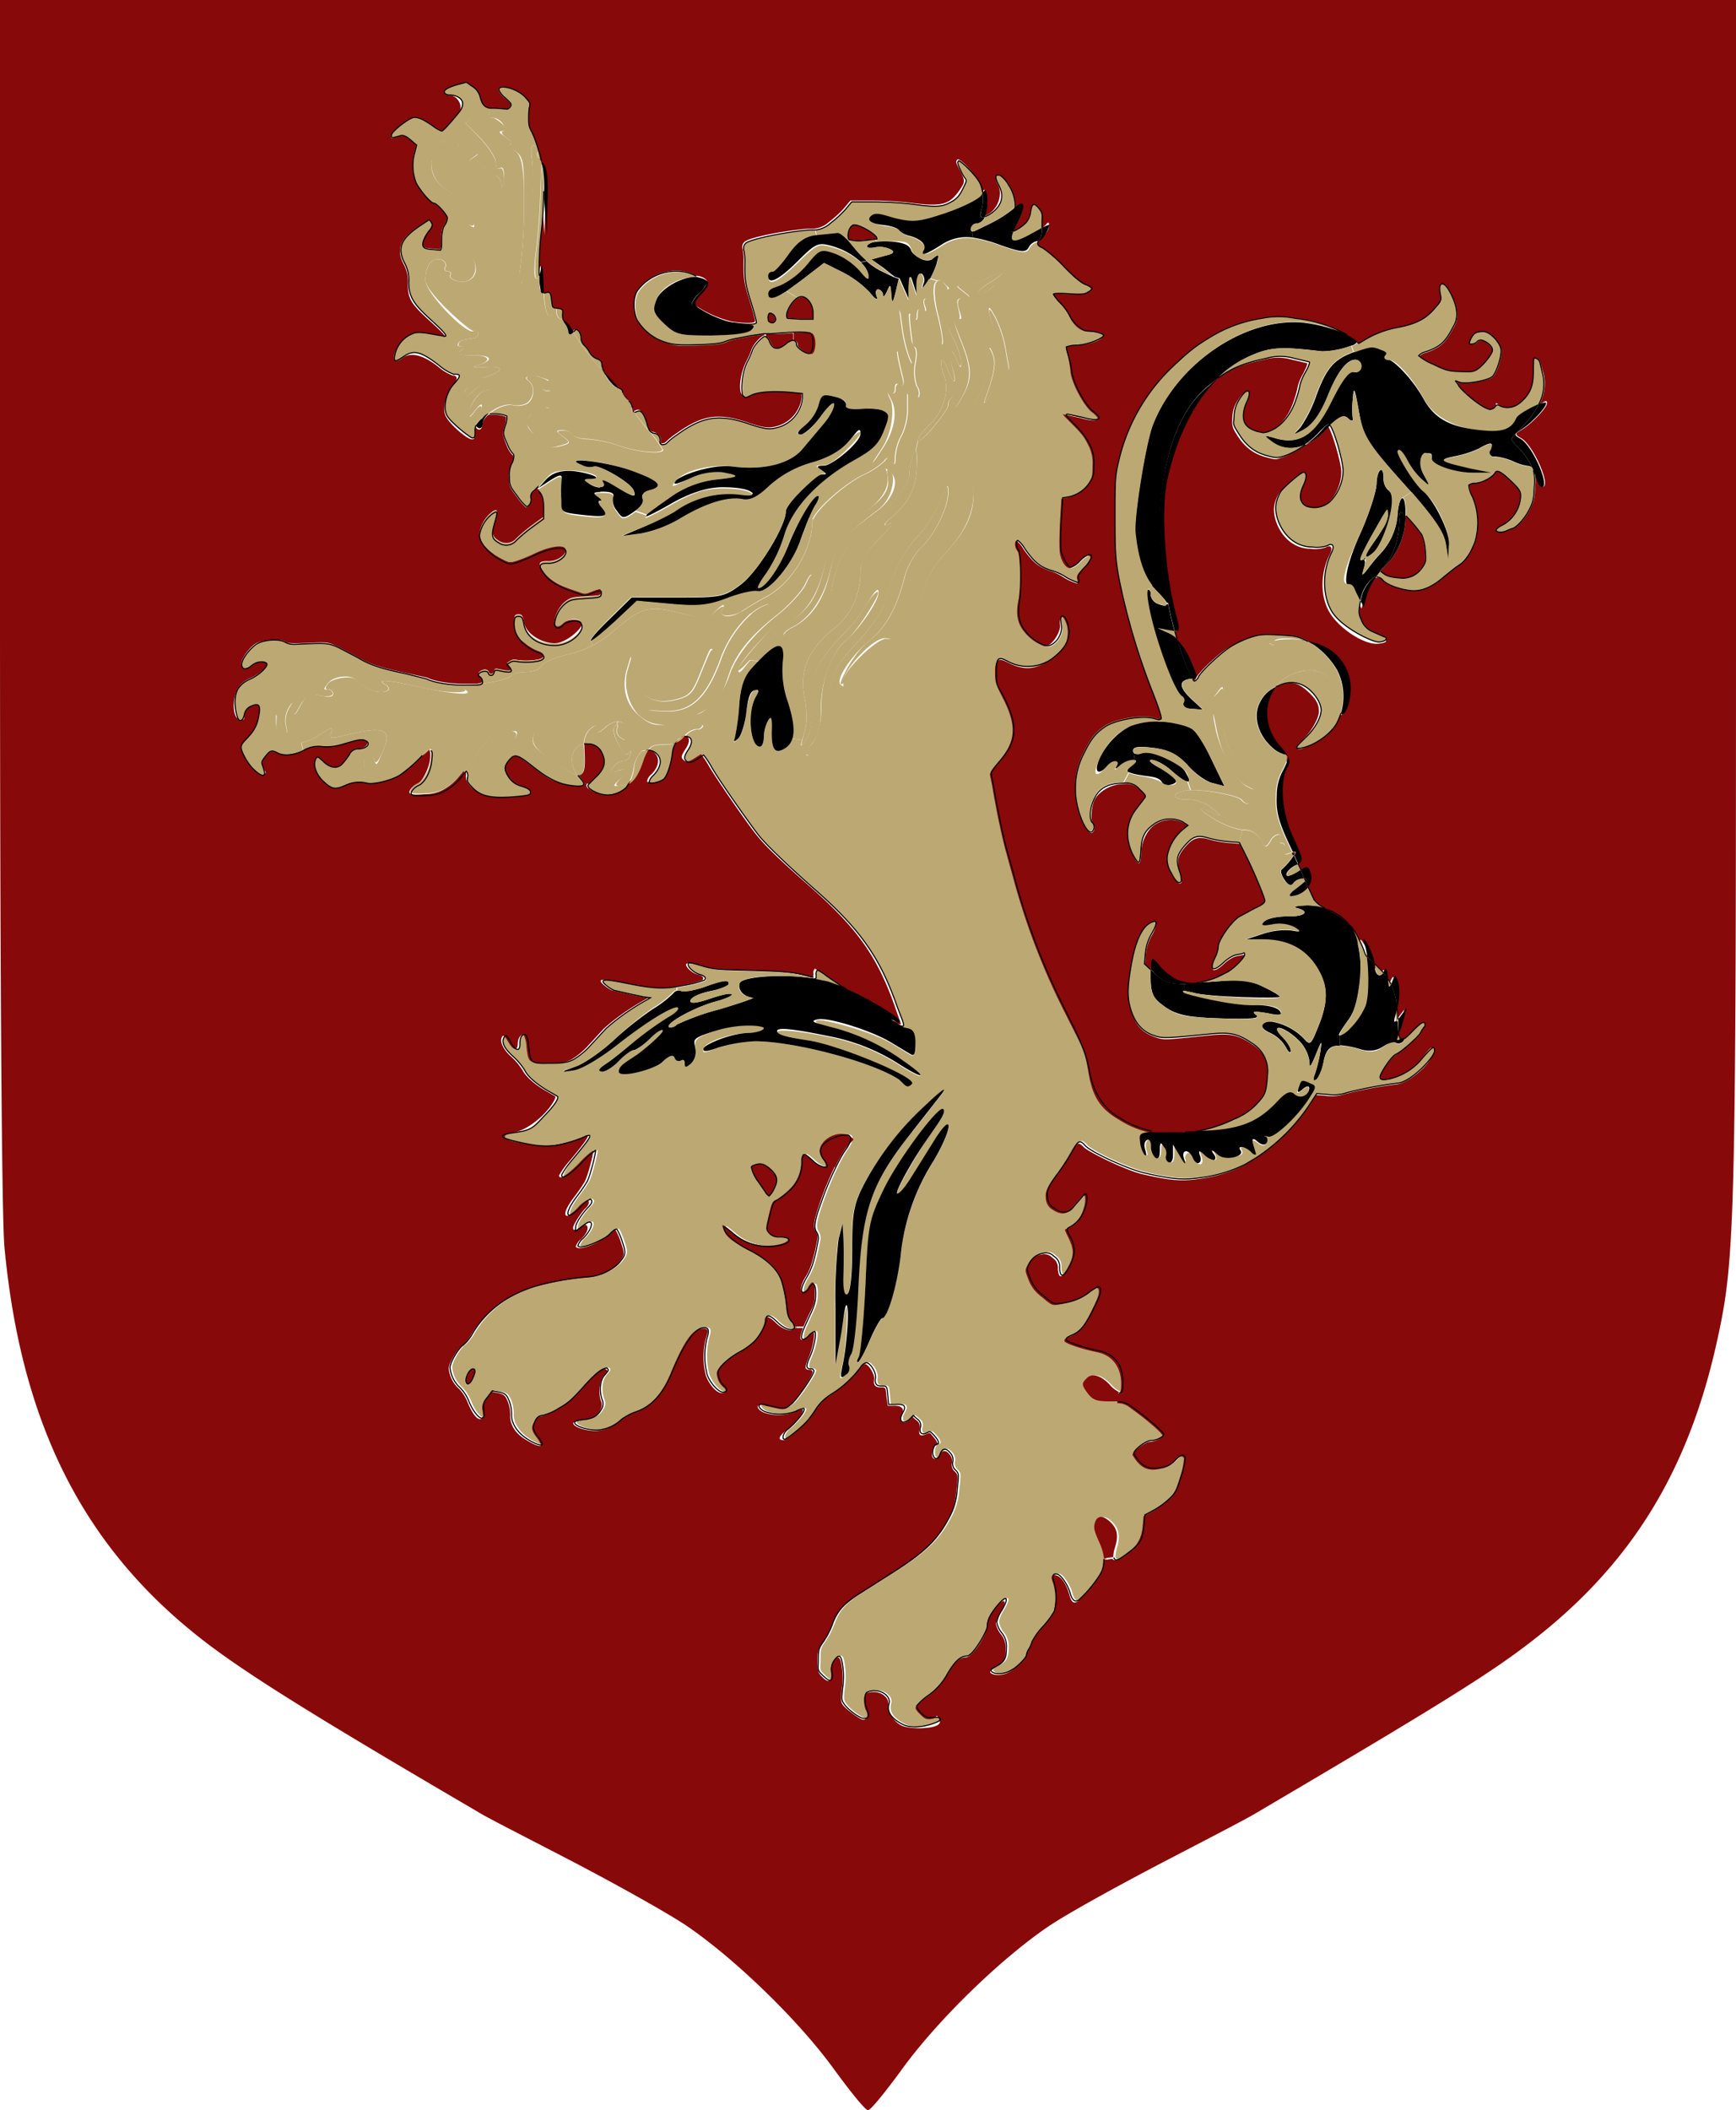 <svg id="Layer_1" data-name="Layer 1" xmlns="http://www.w3.org/2000/svg" viewBox="0 0 395 479.9"><defs><style>.cls-1{fill:#bca873;}.cls-2{fill:#87090a;}.cls-3{fill:none;stroke:#000;stroke-width:0.25px;}</style></defs><title>lannister_emblem</title><g id="layer1"><path class="cls-1" d="M175,272a4.9,4.9,0,0,0,1.1-1.6c1-1.9.8-3-.7-4.4s-2.4-1.5-3.6-1.1-0.8.5-.6,1.4a9,9,0,0,0,1.3,2.4l1.6,2.3A2.5,2.5,0,0,0,175,272Zm32.6-14.6,6.5-8.3c1.7-2.2.3-1.3-3.8,2.6a66.1,66.1,0,0,0-13.9,17.9c-2.3,4.5-2.6,6.5-2.6,14.7,0,5.7-.4,9.7-1.1,10.1s-1-.9-0.9-4.1,0.1-6.5,0-8.4l-0.2-3.5-0.9,3.5a112.8,112.8,0,0,0-.7,16v12.5l1.3-7c0.6-3.9,1.3-6.6,1.4-6s-0.1,9-1,12.8-0.6,3.6.6,2.6a1.7,1.7,0,0,0,.8-2c-0.3-.5,0-1.7.5-2.8s1.3-7.7,1.6-14.7C196.1,275.2,198.1,269.2,207.6,257.3Zm7-5.1c-1-.9-10.5,11.9-13.6,18.4s-3.5,7.9-4.1,22c-0.4,8.1-1.1,15.3-1.5,16s-0.5,1.2-.2,1.2,1.5-2.3,2.7-5,2.5-5,2.8-5,3.3-7,4.2-13.9a48.8,48.8,0,0,1,7.4-21.7c4.5-7.5,4.8-12.1.3-4.9l-5.5,8.8c-1.4,2.2-2.7,3.6-3,3.3s2-4.6,5.1-9.7S214.8,252.4,214.6,252.2ZM105.9,314c0,1.3.8,1.1,1.5-.4s0.8-2.3.1-2.3S105.9,312.9,105.9,314Zm34.7-76.5c8.7-6.8,12.1-8.9,13.5-8.4s-0.3,1.3-2.2,2.3a79.4,79.4,0,0,0-7.5,5.4c-2.3,1.9-5.3,4.3-6.6,5.2s-2,1.7-.9,1.7,2.6-1,3.9-2.4,2.8-2.5,3.4-2.5,2.3-1.2,3.8-2.7,2.8-2.2,2.8-1.7-2.2,2.7-5,4.8-5,4.1-5,4.5,7.5,0,9.8-2.1,2.6-1.9,2.9-1a1,1,0,0,0,1.4.6c0.5-.3.9,0,0.9,0.7s0.3,0.9,1.4,0a3.8,3.8,0,0,0,1-3.5c-0.3-2,.3-2.5,4.7-4s10.9-2.1,10.9-.6-1.5,1-3.2,1.1c-4.2,0-10,2-10.5,3.5s0.7,0.8,3.4-.2a36,36,0,0,1,8.3-1.4c8.8,0,26.4,4.6,32.6,8.6,1.3,0.9,2.7,1.4,3.1,1.1s-16.5-8.8-23.6-9.9c-3.9-.6-7.1-1.4-7.1-1.9s3.3-.6,11.6,1.1a45.4,45.4,0,0,1,16.5,6.6c5.6,3.5,6.2,2.9.7-.9a48,48,0,0,0-16.8-7.8c-2.8-.8-3.8-1.4-2.7-1.7s12.3,2.6,16.7,5.3l4.5,2.7c0.7,0.4,1.1-.6,1-2.5s-0.5-3.3-2-3.5a7.6,7.6,0,0,1-3-1.4l-0.4-.5c1.7,1.2,2.7,1.6,2.7,1s-0.7-2.1-1.5-4.3c-3.9-11.1-8.4-17.5-18.9-26.7-6.1-5.4-11-10.1-12.7-12.3s-8.4-11.6-10.5-15.2a20.9,20.9,0,0,0-1.9-2.9l-1.1.7c-1.4,1-2.2,1.2-2.8.7s-0.6-1.1.4-2.6,1-2.8-.3-3h-0.4a4.1,4.1,0,0,1,2.7-1.6,1.3,1.3,0,0,0,1.4-.8c0-.5-2.6-0.6-5.7-0.4-4.8.3-6.3,0-8.5-1.7s-4.2-6.3-3-10.6l0.9-3,0.7,3.8c0.9,5.1,4.3,7.2,9.3,6,3.3-.8,4-1.5,5.7-5.8,2.4-5.8,2.4-6,3.1-5.4s-1.5,7.7-3.4,10-3.4,2.5-6.7,3l-4.9.6,4.3,0.2c5.6,0.1,9.1-3.2,12.2-11.6a25.9,25.9,0,0,1,7.1-10.7,10.9,10.9,0,0,1,3.4-2c1.1-.4-0.1,1.1-2.6,3.3s-5.1,5.5-6.9,10.3-3.4,7.6-4.9,9.2-2.2,2.6-.6,1.8,5.1-4.3,6.4-8.3,4.8-9,11-13.9c2.9-2.3,5.9-5.6,6.6-7.3s1.4-2.4,1.5-1.5c0,3-2,6.3-5.6,8.7s-11.4,10.9-11.4,12.5,1.2-.4,2.7-2.1l2.1,0.2L171,152c-1.7,1.9-2.5,4.2-2.8,8.4a52.2,52.2,0,0,1-1,7.4c-0.4,1.2-.3,1.3.7,0.2s1.6-3.3,1.9-5.9,1.1-4.8,1.8-5.1,1.2,0,.3,1.6c-1.9,3.5-1.2,11.2,1,11.2,0.5,0,.9-1,0.9-2.3a8.4,8.4,0,0,1,1-3.7c0.7-1.1.9-.5,0.8,2.3-0.1,4.4.7,5.5,3,4.1a3.9,3.9,0,0,0,1.7-2.2l2.2,0.3c-0.5,1.7-.3,1.5.8,0.1s1.5-4.3,1.5-8.6c0-5.8.4-7.2,2.8-10.6a41.8,41.8,0,0,1,4.7-5.4,29.2,29.2,0,0,0,4.6-6c1.6-2.5,2.9-3.8,2.9-2.9s-4.6,8.6-7.4,10.8-5.6,8.8-5.6,14.9c0,4.5-.5,6.6-2.1,8.6s-1.6,2.6-1,2.6,4-4.4,4.6-10c1-9.1,1.4-9.9,7-16,3.7-4,5.7-7.2,6.5-10.2,1.4-5.8,3.9-10.6,7.4-14a30.8,30.8,0,0,0,4.7-7.6c1.4-3.6,1.8-4.1,1.8-2.2,0.1,3.5-3.1,10-6.3,12.9a15.9,15.9,0,0,0-3.6,6.5c-1.9,7.3-4.2,11.4-8.1,14.6s-7.6,8.7-6.5,9.8,0.6,0,.6-0.7c0-2.3,8.2-10.2,10-9.6s6-2.6,7.6-8.9a22.7,22.7,0,0,1,6-10.9c5.8-6.4,7.1-11,5.4-18.1s-0.9-11.4,2-17.7a23.5,23.5,0,0,0,2-7.9c0.1-3,.2-3.2,1-1.3s0.5,4.1-1.5,9.8c-0.6,1.6-.5,1.7.4,0.5,2.6-3.6,3.2-9,1.7-14.5s-2-7.8,0-4.1a26.5,26.5,0,0,1,2.4,7.5l0.8,4.6V79.8a38.8,38.8,0,0,0-1-8.5c-1.7-6.8-1.8-7-3.1-5.7a4.4,4.4,0,0,1-2.7,1.2c-0.9,0,.2-1.2,2.4-2.5,4.2-2.6,3.8-3.5-.5-1a12,12,0,0,1-5,1.5c-2.4.1-2.4,0.1-.6,1.5s1.9,1.5.2,1.5-1.7.5-1.2,2.6,0.3,2.3-.4,1.9-1.3-.3,1,5.5,2.5,8.6-.1,13q-2.1,3.6-1.5,1.2c0.2-1.2,0-2-.5-1.6a2.2,2.2,0,0,0-.9,1.7c0,1.4-6.1,8.6-6.9,8.3v-0.2c0-.6,1.1-2.1,2.5-3.4,3.4-3.2,4.8-8,3.5-11.5a6.1,6.1,0,0,1-.6-3.3c0.3-.3,1,0.7,1.5,2.2,1.4,3.6,2.2,3.3,1-.6s-0.3-5.1,1-1.7c0.7,1.8,1,2,1,.6s-0.8-3.5-1.8-5.5c-2.7-5.2-3.7-11.2-2-11.2s1-.3.1-1.2-1.2-.9-1.6-0.8l-1.7-.5a17.9,17.9,0,0,0,1.5-3.4c0.4-1.8.3-2.1-.8-1.2s-4.3.3-5-1.9-1.8-1.8-4.9-2a16.6,16.6,0,0,0-3.1.1V54.4h0.3c0.7-.7-4.3-3.7-5.4-3.2s-1.4,2.7-.9,3.3h0.1l-0.3.3c-1.1-1.1-2-1.8-2.5-1.7l-4.9.5-0.2-1.4a5.8,5.8,0,0,0,3.4-1.5,25.7,25.7,0,0,0,3.4-3.1l1.5-1.8h4.8a78.9,78.9,0,0,1,8.7.5c5.2,0.7,6.8.7,8.6-.2s2.4-1.6,3.4-3.7,0.5-1.2-.5-3.3-1-2.3-.7-2.6,4.1,3.3,5,5.3a7.6,7.6,0,0,1,.6,2.3l-0.3.5c-0.6.9-4.2,2.7-8,4-6.2,2.1-7.6,2.2-11.7,1.2-2.6-.7-5.1-0.9-5.4-0.5s0,1.8,3.1,2.1c1.5,0.2,3,.7,3.3,1.2a4.7,4.7,0,0,0,2.2,1.2c2.2,0.5,4.1,2.3,3.4,3.3s0.3,1.1,3.8-1.1a10.3,10.3,0,0,1,7.2-1.8,31.8,31.8,0,0,1,6.6,1.8c4.7,1.6,5.6,1.7,6.3.4a2.7,2.7,0,0,1,2.1-1.4h0.1c-0.4.7-.2,1.1,1,1.6a30,30,0,0,1,4.7,4.1c2.3,2.4,4,3.8,5,4.2a3.7,3.7,0,0,1,1.5.9,2.3,2.3,0,0,1-.9.8c-0.7.5-1.5,0.6-4.4,0.4s-3.5,0-3.5.1a8.9,8.9,0,0,0,1.6,2,12.9,12.9,0,0,1,2.1,2.9c0.7,1.6,2.9,3.5,4.1,3.5s3.6,0.5,3.6,1-3.1,2-5.9,2.2a7,7,0,0,0-2.6.4,18.3,18.3,0,0,0,.5,2,26.7,26.7,0,0,1,.8,3.7c0.3,2.6,3,7.5,4.9,9a4.7,4.7,0,0,1,1.3,1.3c0,0.7-1.4.7-3.8,0l-3.3-.7c-0.7,0-.6.2,0.8,1.6s3.1,3.1,4.1,5.2a8.6,8.6,0,0,1,1,4.6c0,2.4-.1,2.8-1,4.2a7.6,7.6,0,0,1-4.8,3.2l-1.3.2-0.3,5c-0.2,2.7-.2,5.8-0.1,6.8s1.4,4,2.3,4a5,5,0,0,0,2-1.4c1.4-1.5,2.7-1.9,2.7-.9a7,7,0,0,1-1.6,2.3c-1.3,1.4-1.6,1.9-1.4,2.6a1,1,0,0,1,0,.9,11.4,11.4,0,0,1-3.4-1.6,12.6,12.6,0,0,0-2.9-1.2c-2.5-.8-3.9-2-5.9-4.9a6.8,6.8,0,0,0-1.6-1.9c-0.5,0-.3,1.6.2,2.3s0.7,8.2.2,11.3-0.2,5.2,1.3,7a10,10,0,0,0,4.5,3.3c1.9,0.5,4.1-2.3,3.7-4.7s0.3-2.3.8-1.7a6.2,6.2,0,0,1,.9,4.1c-0.3,1.9-1.5,3.5-3.7,5.2s-6.3,2.8-10.2.7c-2.2-1.2-2.6-.8-2.6,2.3s0.1,2.8,1.5,5.4c3.5,6.7,3.4,10.3-.7,15-1.7,2-2.1,2.6-1.9,3.3l0.5,2.5c1,6,2.4,12.4,3.2,15.1,0.4,1.2,1.2,4.3,1.9,6.9a158.6,158.6,0,0,0,11.5,29.4c3.9,7.9,4.4,9.3,5.2,13.4s2.7,8.2,7,10.6a21.4,21.4,0,0,0,7.1,2.9c-2.7.2-2.7,0.7-2.5,2.2a6.2,6.2,0,0,0,1,3c0.5,0.4.5-.1,0.2-1s-0.2-2,.3-2.3,1,0.3,1,1.4a3.5,3.5,0,0,0,1,2.6c0.6,0.3,1-.4,1-1.7s0.2-2,.9-0.8a2.1,2.1,0,0,1,.5,2.1,1.2,1.2,0,0,0,.6,1.4c0.6,0.3,1-.4,1-1.7v-2.3l1.5,2.5c0.8,1.4,1.3,1.7,1,.7s1.2-2.3,2-.2,2.5,1.9,1.7-.3-0.3-1.5.8-.5a4.3,4.3,0,0,0,2.2,1.3c0.4,0,.5-0.6.1-1.3s-0.3-.8.9,0.1,6.1,0.7,5.2-.9,0.9-1.1,2.4.3a1.4,1.4,0,0,0,.9.6l0.3,0.5-2.5,1.5a31.9,31.9,0,0,1-10,3c-4.2.6-6.5,0.4-13.1-1.1-3.7-.9-12-4.7-13.3-6.2s-1.7-.9-2.9,1.3a45.7,45.7,0,0,1-3.1,4.8c-2.5,3.3-2.8,4.2-2.5,6a3,3,0,0,0,1.5,2.2c1.7,1.2,3.1,1.1,4.2-.1l1.9-2.2c0.9-1.1,1.1-1.2,1.3-.6a6.5,6.5,0,0,1-.4,2.8,7.1,7.1,0,0,1-3.6,4.4c-0.7.4-.7,0.5,0.3,2.3s1.2,3.9-.2,6.5-2.2,2.8-2.3.4a2.7,2.7,0,0,0-1.3-2.6,2.4,2.4,0,0,0-2.4-.7,4.1,4.1,0,0,0-3.2,2.4c-0.6,1.2-.6,1.3.2,3.3a8.6,8.6,0,0,0,3.1,4c2.1,1.8,2.3,1.9,3.7,1.7,3.1-.4,4.7-1.1,6.5-2.4a10.6,10.6,0,0,1,2.2-1.4c0.7,0,.7,1.2,0,2.8-2.6,5.7-3.9,7.4-6.2,8.3-0.7.3-1.2,0.6-1.1,1s3.5,1.7,7.4,2.5,5.5,3.4,5.5,7.3c0,1.7-.2,2.4-0.9,2.2a6,6,0,0,1-2.1-1.6c-2.2-2.2-3.9-2.7-5.2-1.5s-1.1,1.7,0,3.2,2.1,2.1,5.5,2.1h1.7a4.6,4.6,0,0,1,3,1.1c3.4,2.4,7.3,5.8,7.3,6.3s-1.6,1.4-2.9,1.4-4.2,2.4-3.9,3c1.7,2.9,3.4,3.8,6.4,3.1a5,5,0,0,0,3-1.6c1.2-1.3,1.9-1.5,2.3-.7a16.5,16.5,0,0,1-.9,4.2c-1,3.3-1.3,3.9-2.8,5.3a18.6,18.6,0,0,1-3.6,2.6l-1.9,1-0.2,2.3c-0.3,3.4-.8,4.2-3.7,6.4s-2.8,1.6-3.2,1h0a7.8,7.8,0,0,1,.4-2.2c0.7-2.6.4-4.3-1.1-5.8s-3-1.5-3.5.3-0.1,1.7,1,4.3a12.2,12.2,0,0,1,1.1,3.7,6.2,6.2,0,0,1-.8,3.4,28.1,28.1,0,0,1-5,6c-0.8.5-1.5,0-1.9-1.6s-2-4.1-2.9-4.3-1.3.1-.8,1.7a12,12,0,0,1,.1,6.7,20.3,20.3,0,0,1-2.7,3.6,14.9,14.9,0,0,0-2.4,3.4,5.9,5.9,0,0,1-.7,1.6,2.7,2.7,0,0,0-.5,1.3c0,0.6-2.2,2.9-3.5,3.5a5.1,5.1,0,0,1-3.8.7c-1.2-.5-1.1-0.8.6-1.7s2.1-1.7,2.1-4.1a4.7,4.7,0,0,0-1.1-3.4,5.4,5.4,0,0,1-1.1-2.4,7.1,7.1,0,0,1,1.1-2.6c1.7-2.8,1.3-3.8-.7-1.5s-2.5,3.8-2.5,4.9-3.3,6.9-4.7,6.9-2.7,1.1-4.4,4a14.3,14.3,0,0,1-4.3,4.9,13.3,13.3,0,0,0-2.7,2.4c-0.1.3,0.3,1,1,1.7s1.4,1.1,2.7,1,1.5-.1,1.7.4-5.5,2.8-8.7,1.1-3.4-3.3-3-4.7-1.3-2.9-3.2-2.9a3.5,3.5,0,0,0-1.9.4c-0.6.6-.5,2.4,0.1,3.9s0.3,2-.7,2-3.6-2-4.4-3.1-0.7-1.2-.5-3.6a17.7,17.7,0,0,0,0-5.6c-0.3-2.1-.8-2.4-1.9-0.9a3.2,3.2,0,0,0-.5,2.6c0.3,2.2-.3,2.5-1.9,1s-1.2-1.3-1.2-3.7,0.1-2.7,1.2-4.2a19.5,19.5,0,0,0,2-3.9c1.1-3.1,2.7-4.8,6.3-7.1l7.4-4.7c7.7-4.9,10.4-7.6,13.2-13.1a15.1,15.1,0,0,0,1.5-5.8c0.4-3.5.4-3.6-.4-4.4a1.9,1.9,0,0,1-.6-1.9,2.3,2.3,0,0,0-.6-2c-1-1.2-1.8-1.1-2.3.3s-1.3,1.2-1.6.2,0.3-2.5.9-2.5,0.4-.8-0.6-1.9-1-1-1.8-.6-1.7.2-1.4-1.2a1.7,1.7,0,0,0-.7-2l-0.9-.8-0.8.8c-1.6,1.5-2.7.5-1.6-1.4s-0.1-2-1.8-1.9h-1.4l-0.2-2.1c-0.2-2.1-.2-2.1-1.4-2.1s-1.6-.5-1.4-1.8-1.2-3.5-2.1-3.5a2,2,0,0,0-1.2.9,24.1,24.1,0,0,1-6.5,6.1,11.4,11.4,0,0,0-3.6,3.3,23.5,23.5,0,0,1-2,2.8c-1.3,1.5-4.7,4.3-5.3,4.3s-0.4-1.4.8-2.3,4.2-4.1,3.6-4.7a4.3,4.3,0,0,0-1.7.6,10.3,10.3,0,0,1-7.2.1c-1.9-.9-1.6-2.2.4-1.5l2.7,0.6c1.5,0.3,1.8.2,3-.8s5.1-6.6,5.1-7.5a0.6,0.6,0,0,0-.7-0.5c-1.1,0-1.2-.6-0.2-2.8s1.6-5.7,1-5.7a2.9,2.9,0,0,0-1.2.9,2.8,2.8,0,0,1-1.3.9c-0.6,0-.6-0.8.2-2.7l1-2.2c1.4-2.9,1.6-3.7,1.6-5.6s-0.5-2.9-1.5-1.2a2,2,0,0,1-1.2,1.1c-0.9,0-.6-1.4.7-3.6s1.8-4.3,2.6-8.5a2.5,2.5,0,0,0-.4-1.7c-0.7-1-.5-2.5,1.1-6.9a70.1,70.1,0,0,1,3.3-7.9c0.7-1.4,1.4-2.8,2.2-3.9s1.7-2.8.7-3.3-6.4,1-6.4,3.6a3.5,3.5,0,0,0,.7,1.8c0.7,0.8.9,1.4,0.8,1.7s-1.6.2-3.2-1.3-1.9-1.5-2.1-1.4a2.3,2.3,0,0,0-.4,1.5,8.7,8.7,0,0,1-2.9,6.7,16.9,16.9,0,0,1-2.7,2.1c-1,.5-1,0.6-2,4.5-0.5,2.2-.5,2.3.2,3.1a2.7,2.7,0,0,0,2.2.8c2.7,0,3.1,1.1.6,1.8a12.1,12.1,0,0,1-10.7-2.3c-2.8-2.3-2.7-2.2-2.4-1.2s2.3,3,5.7,4.7,6.4,4.1,7.4,7.1a28.8,28.8,0,0,1,1.1,5.3c0.2,2.2.4,3,1.1,3.8a2.4,2.4,0,0,1,.7,1.3c0,1-2.1.7-3.9-1.1s-2.6-1.8-2.6-.6-1.3,3.6-2.7,5a16.5,16.5,0,0,1-3.4,2.4c-2.4,1.3-4.5,3.3-4.8,4.4a4.3,4.3,0,0,0,1.4,3.3c0.8,0.7.7,1.4-.3,1.4s-2.9-2-3.6-4a17,17,0,0,1,0-8.4c0.6-1.8.3-2.5-1.2-2.2s-3.9,3.1-6.8,10.1c-2,4.9-4.7,7.8-8.3,9a12.3,12.3,0,0,0-3.2,1.7,8.8,8.8,0,0,1-4.5,2.3c-2.3.5-6.7-.8-6.1-1.8a5.9,5.9,0,0,1,2.2-.5c2.2-.3,3-0.8,3.9-2.4a2.2,2.2,0,0,0,.1-2.1c-0.7-2-.5-4.4.6-5.6s0.8-1.2.6-1.5-1.8.1-5.1,3.8-3.8,4-6,5.3a12.3,12.3,0,0,1-3.7,1.6,1.6,1.6,0,0,0-1.5,1.1c-0.8,1.5-.7,2.1.5,3.7a6.6,6.6,0,0,1,1,1.7c0,0.6-1.9-.1-3.8-1.4s-3.3-3.4-3.2-5.3a8.7,8.7,0,0,0-.5-3c-0.6-1.5-.8-1.7-2.2-2.1l-1.7-.3-1.1,1.5a3.1,3.1,0,0,0-.8,2.9c0.2,1.3.1,1.6-.4,1.8s-2-1.3-3-3.8a9.4,9.4,0,0,0-2-3.1,7,7,0,0,1-2.3-4.6c0-1.2,2-4.5,3-5.1a9.4,9.4,0,0,0,2.1-2.6c3.1-5.3,8.3-9.1,15-11a65.4,65.4,0,0,1,11.9-2,11.5,11.5,0,0,0,6.3-2.9c1.7-2,1.8-2.3.9-5a14.4,14.4,0,0,0-1.2-2.8c-0.2-.2-0.8.1-1.7,1.1s-6.6,3.7-7.2,2.6a3.5,3.5,0,0,1,1.2-1.7c2.5-2.5,2.5-5,0-2.9s-1.7,1.2-1.7.3,1.7-3.3,2.8-4.4,1-1.6.5-1.9a6.5,6.5,0,0,0-2.2,1.8,8.8,8.8,0,0,1-2.4,1.9c-1,0-.4-1.6,1.4-4.1a38.2,38.2,0,0,0,2.5-3.6c0.7-1.3,2.1-6.9,1.9-7.1a18,18,0,0,0-3.2,2.9c-2.8,2.8-4.5,3.8-4.5,2.7A19,19,0,0,1,130,264c4.6-5.5,5.2-6.5,2.9-5.4a31.2,31.2,0,0,1-4.2,1.4c-3.4.9-5.5,0.9-10.8-.3s-4.1-1.7-.4-2.2,4.1-1.4,6.6-4,3.1-3.9,2.7-4.2l-1.9-1.1c-2.6-1.5-4.8-3.3-5.5-4.8a14.9,14.9,0,0,0-2.6-3.1c-1.9-1.7-2.7-3.1-2.2-4.2s0.7-.6,1.7,1.1,2,2.1,2,.2,0.7-2.4,1.4-2a7.4,7.4,0,0,1,.6,2.7c0.4,3.7.5,3.8,4.9,3.7a19.2,19.2,0,0,0,3.4-.2l0.3,1.6c-1.4.6-.7,0.5,1.7,0.1S136.7,240.6,140.6,237.5Z"/><path class="cls-2" d="M167,280.6a12.1,12.1,0,0,0,10.7,2.3c2.4-.7,2-1.7-0.6-1.7a2.7,2.7,0,0,1-2.2-.8c-0.7-.8-0.7-0.9-0.2-3.1,0.9-3.9,1-4.1,2-4.5a16.9,16.9,0,0,0,2.7-2.1,8.7,8.7,0,0,0,2.9-6.7,2.3,2.3,0,0,1,.4-1.5c0.2-.1,1.2.5,2.1,1.4s3,1.9,3.2,1.3H190a70.1,70.1,0,0,0-3.3,7.9c-1.5,4.4-1.8,5.9-1.1,6.9a2.5,2.5,0,0,1,.4,1.7c-0.8,4.2-1.5,6.8-2.6,8.5s-1.6,3.6-.7,3.6a2,2,0,0,0,1.2-1.1c1-1.7,1.5-1.4,1.5,1.2s-0.2,2.7-1.6,5.6l-1,2.2h-2.2a2.4,2.4,0,0,0-.7-1.3c-0.7-.8-0.9-1.6-1.1-3.8a28.8,28.8,0,0,0-1.1-5.3c-1-3.1-2.8-4.8-7.4-7.1s-5.2-3.3-5.7-4.7S164.2,278.3,167,280.6Z"/><path class="cls-2" d="M187.9,265.3c0.1-.3-0.1-0.9-0.7-1.7a3.5,3.5,0,0,1-.7-1.8c0-2.6,4-4.8,6.4-3.6s0.9,0.8-.7,3.3-1.4,2.4-2.2,3.9h-2.1Z"/><path class="cls-2" d="M314.7,131.9c1.1,1.2,3.3,2,6.2,2.3s5-.8,7.6-3.1l2.5-2,0.7-.5c1.6-1,2.8-2.8,3.9-5.5a15,15,0,0,0-.6-10.3,6,6,0,0,1-.7-2.6,2.5,2.5,0,0,1,1.6-.4,7.6,7.6,0,0,0,4.1-2l0.3-.4c0.5-.7,1.3-0.3,3.5,1.8s2.3,2.4,2.3,3.5a7.9,7.9,0,0,1-4.3,6.7,3.1,3.1,0,0,0-1.3,1c0,0.6,1.5.7,2.4,0.2l1.3-.5c0.8,0,2.8-2,3.8-4s1.2-2.6,1.3-5.4a9.6,9.6,0,0,0-.2-3.8,8.9,8.9,0,0,1,.5,1.3c0.3,1.4,1,2.5,1.4,2.5,2,0-2-9.3-4.8-11-1.1-.6-1.4-0.9-1-1.3h0l1.1-.7c2.2-1.3,5.7-5,5.7-6s-0.7-.2-1.7.2a9.8,9.8,0,0,0,.9-7l-0.7-2.4a1.4,1.4,0,0,0-.9-1c-0.5-.1-0.6.2-0.6,2.8s-0.6,5.2-2.8,7.1-3.1,2.1-4.8.9-0.7-.4-1.1.2a1.6,1.6,0,0,1-1.1.6c-1.7,0-6.1-3.3-7.2-5.4s-0.5-1,.1-0.7,6.5-.2,7.6-1.3,2.2-5.1,1.9-6.3-2.7-3.9-4-3.9-2.1.3-2.7,1.4a6.2,6.2,0,0,0-.5,1.2c0,0.4,1.4.2,1.8-.3a1.1,1.1,0,0,1,1.2-.3c1,0.3,2.3,1.6,2.3,2.3s-1.9,3.3-3.2,4.2-1.5.8-4.2,0.7-3.3-.3-6.2-1.7a12.3,12.3,0,0,1-3.2-1.9,3,3,0,0,1,1.6-.9c3.2-1.1,4.5-2.3,6.2-5.6a5.4,5.4,0,0,0,.8-3.8c-0.2-2-1.8-5.3-2.8-5.9s-1.3.3-.9,2,0.3,1.8-1.6,3.8-3.9,3.1-7.7,3.9a22.6,22.6,0,0,0-7.9,2.9l-1.3.8-0.4-.3c0-.3-1-1-2.4-1.7a30.9,30.9,0,0,0-11.7-3.7,18.5,18.5,0,0,0-7.6,0,31.4,31.4,0,0,0-11.6,4.2c-3.4,1.9-4.7,3-8.8,6.9a42.7,42.7,0,0,0-12,20.7c-0.9,3.9-1,4.5-1,13.1s0.1,9.6.8,13.7a152.4,152.4,0,0,0,7.4,25.5c1.7,4.2,2.5,6.8,2.3,7l-0.5.2-0.8-.2c-2.6-1-8.8,0-11.5,1.8s-3.4,2.9-4.8,6.1a16.7,16.7,0,0,0-1.9,8c0,4.1,2.3,10.3,3.7,9.8a1.5,1.5,0,0,0,.2-2.1c-0.6-.4-0.4-3.8.3-5.3s3.2-3.7,6.8-3.7a3.9,3.9,0,0,1,3.6,1.4c1.2,1.1,1.5,1.5,1.2,1.9l-1.9,2.5a9,9,0,0,0-1.8,7.7c0.4,2.1,1.7,4.6,2.2,4.5s0.5-1.2.6-2.8,0.9-4.4,3-5.9a6.4,6.4,0,0,1,6.5-.5l1.2,0.8-1.1.9a10.4,10.4,0,0,0-3.6,6,6,6,0,0,0,.9,3.9c1,2,1.8,2.7,2.3,1.9a5.8,5.8,0,0,0-.4-2.2c-0.8-2.4-.6-3.7,1.1-5.7s2.9-2.6,5.5-1.8a25.5,25.5,0,0,0,4.5.8l2.5,0.2,1.5,3c2.1,4.1,4.3,9.3,4.3,10.2s-0.6,1-2.2,1.7l-3.7,2c-1.8,1.2-4.7,5.3-4.7,6.8a6.6,6.6,0,0,1-.7,2.4c-1.5,2.9-.6,3.5,1.8,1.3a8.4,8.4,0,0,1,2.7-1.8l1.6-.3c0.4-.1.6,0,0.6,0.2s-2.6,3.3-4,4l-2.2,1.1a19.1,19.1,0,0,1-4.8,1.3,10.5,10.5,0,0,1-4.6-.8,12.6,12.6,0,0,1-4-3.3c-1.5-1.8-1.7-2-1.8,1.1l-1.4-1.3,0.2-2.3a10.7,10.7,0,0,1,1.4-4.5c1.3-2.3,1.1-3.3-.3-2.5s-3.4,4.4-4.3,9.5-0.9,7.6,0,10.5,2.3,4.5,4.9,5.5,2.4,0.8,13.4-.3c4.2-.4,6,0,9.1,2.1a7.4,7.4,0,0,1,3.6,7.2c-0.3,4.1-.4,4.5-2.4,6.6a14.2,14.2,0,0,1-5.1,3.5,33.5,33.5,0,0,1-8.6,2.8H261.8a21.4,21.4,0,0,1-7.1-2.9c-4.3-2.5-6.1-5.2-7-10.6s-1.3-5.6-5.2-13.4A158.6,158.6,0,0,1,230.9,201c-0.7-2.6-1.6-5.7-1.9-6.9-0.8-2.7-2.2-9.1-3.2-15.1l-0.5-2.5c-0.2-.7.2-1.3,1.9-3.3,4.1-4.7,4.2-8.3.7-15-1.4-2.7-1.5-3.2-1.5-5.4s0.4-3.4,2.6-2.3c3.9,2.1,6.8,1.9,10.2-.7s3.4-3.2,3.7-5.2a6.2,6.2,0,0,0-.9-4.1c-0.5-.5-1,0.5-0.8,1.7s-1.8,5.1-3.7,4.7a10,10,0,0,1-4.5-3.3c-1.5-1.8-1.9-4-1.3-7s0.5-10.5-.2-11.3-0.7-2.3-.2-2.3a6.8,6.8,0,0,1,1.6,1.9c2,2.9,3.4,4,5.9,4.9a12.6,12.6,0,0,1,2.9,1.3,11.4,11.4,0,0,0,3.4,1.6,1,1,0,0,0,0-.9c-0.2-.8,0-1.2,1.4-2.6a7,7,0,0,0,1.6-2.3c0-1-1.2-.6-2.7.9a5,5,0,0,1-2,1.4c-1,0-2.2-2-2.3-4s0-4.1.1-6.8l0.3-5,1.3-.2a7.6,7.6,0,0,0,4.8-3.2c0.9-1.3,1-1.8,1-4.2a8.6,8.6,0,0,0-1-4.6c-1-2-1.5-2.6-4.1-5.2s-1.5-1.6-.8-1.6l3.3,0.7c2.4,0.7,3.8.7,3.8,0a4.7,4.7,0,0,0-1.3-1.3c-1.9-1.5-4.5-6.4-4.9-9A26.7,26.7,0,0,0,243,81a18.3,18.3,0,0,1-.5-2,7,7,0,0,1,2.6-.4c2.8-.2,5.9-1.3,5.9-2.2s-1.7-.9-3.6-1-3.4-1.9-4.1-3.5a12.9,12.9,0,0,0-2.1-2.9,8.9,8.9,0,0,1-1.6-2c0-.2,1.6-0.2,3.5-0.1s3.7,0.1,4.4-.4a2.3,2.3,0,0,0,.9-0.8,3.7,3.7,0,0,0-1.5-.9c-1-.4-2.7-1.8-5-4.2a30,30,0,0,0-4.7-4.1c-1.1-.5-1.4-0.9-1-1.6s2.5-2,2.5-3.6-0.7.1-1.7,0.6,0-.5,0-0.8c0-2.3-.1-2.8-0.8-3.7s-1.5-1-1.8.9a4.5,4.5,0,0,1-1.1,2.5,9.9,9.9,0,0,1-2.8,1.9l0.7-1.4c2.2-4.3,2-6.1-.4-4.1V46.9a8.7,8.7,0,0,0-1.5-4.9,6.5,6.5,0,0,0-1.9-2.2c-0.9-.2-1.1.9-0.3,2.3s0.6,4.8-2.2,6.6l-1,.5,0.3-.9a11.3,11.3,0,0,0,.2-4c-0.3-1.3-.4-1.5-1-0.5a7.6,7.6,0,0,0-.6-2.3c-0.9-2-4.5-5.8-5-5.2s-0.1,1,.7,2.6,1.1,2.3.5,3.3-1.9,3-3.4,3.7-3.3.9-8.6,0.2a78.9,78.9,0,0,0-8.7-.5h-4.8l-1.5,1.8a25.7,25.7,0,0,1-3.4,3.1,5.8,5.8,0,0,1-3.4,1.5h-1.3c-5.9.5-13.4,2-14.5,3a1.6,1.6,0,0,0-.4,1.8,14,14,0,0,1,.2,2.1c-0.1,4.6.1,5.5,1.4,9.6,0.5,1.6.9,3.1,1.1,3.9a1.9,1.9,0,0,1,.1.7c-0.3.5-2.7,0.4-5.4,0a25.9,25.9,0,0,1-7.8-3.4c-1.1-.8-1-1.4.8-3.3s1.8-2.5.9-3.1a4.1,4.1,0,0,0-1.9-.6c-4.1-2.4-10.1-1-13.2,3.1-1.2,1.5-1.2,4.8-.2,6.9a11.4,11.4,0,0,0,6.3,5c2.1,0.7,2.8.8,7.3,0.6s5.4-.3,6.3-0.7a14.3,14.3,0,0,1,3-.8l3.1-.6,2.8-.4h0.1v0.5c-0.7,0-2.6,2.1-2.9,3.2a18.2,18.2,0,0,1-1.1,2.5c-1.5,2.9-2,7-1,7.8s0.8,0.4,1.8-.1,5-1,8.7-.7l3,0.3v1.1a7.7,7.7,0,0,1-5,6.3c-2.3.8-3.4,0.7-7.5-.7-6.6-2.2-10.2-1.6-16.2,2.7a14.6,14.6,0,0,0-2.1,1.7,1.2,1.2,0,0,1-.9.4,0.6,0.6,0,0,1-.7-0.8,1.6,1.6,0,0,0-1.5-1.8,1.4,1.4,0,0,1-.9-0.6,5.9,5.9,0,0,1-.6-1.6c-0.7-2.3-1.4-3.2-2.3-2.7l-0.5.2-0.6-1h0a2.6,2.6,0,0,0-.8-1.5l-1.4-1.8V89.2a1,1,0,0,0-.8-0.8l-3.1-3.4-0.5-.6a5.6,5.6,0,0,1-.5-2,1.8,1.8,0,0,0-1.1-.8,3.4,3.4,0,0,1-1.6-1.4,6.6,6.6,0,0,0-1.2-1.6,2.5,2.5,0,0,1-.7-1.8,2.4,2.4,0,0,0-.6-1.6c-0.5-.4-0.6-0.3-1.1.3h0c-0.7-1.4-1.7-2.6-2.3-2.7a3.3,3.3,0,0,1-.2-1.3c0.1-1.1,0-1.2-1.1-1.4h-0.4c-0.8-.1-0.8-0.4-1-1.9s-0.4-2-1.7-1.5-0.1-1.1-.1-1.7c-0.1-3.7-.4-5.5-0.6-3.9a5.3,5.3,0,0,1-.5,1.7,74,74,0,0,1,.5-10.3c0.3-2.4.5-6.4,0.5-8.9v1.8l0.6,8,0.2-7.6c0.2-5.7-.2-8-1.3-8.9l-0.2-.2L122.7,35l-0.3-.9a25.1,25.1,0,0,0-1.5-4.1c-0.6-1.1-.7-1.7-0.7-4.1s0-2.9-.8-3.7-6-3.1-6-1.7a4.6,4.6,0,0,0,1.5,1.9c1.3,1.1,1.5,1.4,1.1,2a1,1,0,0,1-.8.5l-2.6-.2h-1.3c-1.3-.2-1.7-0.8-2.2-2.7a3.9,3.9,0,0,0-1.7-2.3l-1.3-.9-2.2.6c-2.2.7-3,1.3-2.7,1.9a1.5,1.5,0,0,0,1.1.4c1.9,0,3.2,2.6,2.1,4s-3.5,4.2-3.9,4.2a6.4,6.4,0,0,1-1.8-1c-2-1.4-3.5-2.2-4.4-2.1s-5,2.9-5.2,3.9,0,0.8.7,0.6l1.5-.4c0.5-.1,1.2.2,2.1,1l1.4,1.2-0.4,1.6a10.7,10.7,0,0,0,.3,7c0.8,1.6,3.4,4.6,4,4.6s3.1,2.6,3.1,3.4a3.3,3.3,0,0,1-.6,1.6l-0.3.5H98.2a0.9,0.9,0,0,0-.1-0.8,1.5,1.5,0,0,0-.6-0.7l-2.2,1.4c-4.4,3-5.2,5.1-3.4,8.5a7.9,7.9,0,0,1,.9,4.3c0,3.4.6,4.5,4.9,8.4s4.3,4.3,2.8,3.8l-3.4-.6c-2.3-.3-2.7-0.3-4.1.4a6.6,6.6,0,0,0-3.3,4.3c-0.3,1.5.4,1.7,1.9,0.6s4-1.2,8.1,2a11.3,11.3,0,0,0,3.3,2c1.2,0,1.2,1,.1,2.2s-2.8,5.1-1.6,7.2,4.9,5.1,5.8,5.1,0.6-.3.6-1.5a3.1,3.1,0,0,1,.3-1.4,1,1,0,0,0,.5.6c0.5,0.3,1-.1,1-0.9a3.7,3.7,0,0,1,1.5-2.4h1.6a8.3,8.3,0,0,1,2.3.5,4.4,4.4,0,0,1-.3,2.1c-0.5,1.8-.5,1.9.4,4.2a7.3,7.3,0,0,0,1.3,2.3c0.5,0,.3,1.6-0.2,2.3a5.7,5.7,0,0,0-.5,2.8c0,2,.1,2.3,1.8,4.5a11.4,11.4,0,0,0,2.1,2.4c0.6,0,1.2-1.1,1-1.9a1.6,1.6,0,0,1,.7-1.7l0.9-.9v0.3h0.2l0.5,0.6c0.5,0.6.7,1.4,0.7,3.3v2.4l-2.6,1.9a37.3,37.3,0,0,0-3.6,3,3,3,0,0,1-4.1.5c-1.4-.8-1.6-1.8-0.9-4.3s0.8-3-.4-2.3a7.8,7.8,0,0,0-3,4.9c0,1.9,1.7,4,4.5,5.5s2.3,1.2,3.8.8a38.2,38.2,0,0,0,4.4-1.8c4.6-2.2,8.3-2,6.5.4a4.8,4.8,0,0,1-3.8,1.5c-2,0-2.2.6-.6,2.6s3.4,3,6.8,4,2.7,0.7,4.1.2,2.1-.7,2,0.2-0.3.8-3.5,1-3.5.3-4.7,1.2a6.9,6.9,0,0,0-2.4,4.5c0,1.1,1,1.3,1.9.4s4-1.1,4.3,0-3.6,4.6-6.2,4.6-6.5-1.9-7-4.9c-0.3-1.4-.4-1.7-1.2-1.7s-0.9.2-1,1.2a5.9,5.9,0,0,0,2.4,5.3,11.3,11.3,0,0,0,3,1.8c1.9,0.6,1.8,1.7-.2,2a13.8,13.8,0,0,1-4.9,0,1.7,1.7,0,0,0-1.2.3c-0.7.5-.7,0.5,0,1.3s0.5,1.3-1.6.8-1.8-.3-2,0.3-1,.9-1.3.1-1.4-.7-2,0-0.4.6,0.2,1a1.3,1.3,0,0,1,.5,1.1c-0.1.3-.3,0.5-1.1,0.6h-2.5c-3.4.1-7.4-.5-9.1-1.4L92.2,153c-5.3-1.1-8.2-2-10.8-3.6L77,147.1c-2.4-1.1-2.5-1.1-6.8-.9s-4.7.1-5.5-.4-5.1-.4-6.6.6-3.2,3.4-3.2,4.5,0.9,1.4,2.2.3,2.5-1.2,3.4-.6-1.4,2.7-3.7,3.7a5.7,5.7,0,0,0-2.6,2.1c-1.5,2.4-1.3,7,.3,7.2s0.8-.2,1.1-1.3a2.5,2.5,0,0,1,1.3-1.8c2.1-1,2.5-.4,1.9,2.5A7.8,7.8,0,0,1,57,167c-2,2.4-2.2,3.3-1.3,5.1s3.2,4.7,4.2,4.1,0.4-.5,0-1.7-0.4-1.5.4-2.5,1.7-1.5,2.8-.9,3.7,0.6,5.9-.5a6.5,6.5,0,0,1,4.4-.9,12,12,0,0,0,4.4-.5c3.2-1,4.8-1.2,5.5-.8s0.2,1.7-1.6,1.8a2.2,2.2,0,0,0-2.2,1.3,15.2,15.2,0,0,1-1.7,2.3c-1.2,1.3-2.2,1.1-4.1-.5s-1.7-1.3-2-.3,0.5,3.4,2.1,4.9,2.5,1.8,4.8.7a7.2,7.2,0,0,1,4.9-.5c1.5,0.3,5.8-.8,7.6-1.9a33.8,33.8,0,0,0,5-4.4h0l1.5-1.4c0.3,0.3.4,1.2,0.2,2.6s-1.5,4.7-2.9,5.3a3.7,3.7,0,0,0-1.5,1.2c-0.7,1.1,0,1.4,3.3,1.1a8.5,8.5,0,0,0,4.8-1.4,11.1,11.1,0,0,0,2.9-2.6l1-1.2,0.3-.2a1.5,1.5,0,0,1,.3,1.3c0,1,.3,1.6,1.3,2.6s4.3,2.3,9.3,1.9c3.3-.3,3.7-0.4,3.7-1s-0.5-.8-2-1.4a4.8,4.8,0,0,1-2.9-2c-1.1-1.7-1.1-2.6.1-4s1.7-1.3,5.7,1.8,4.9,3.5,8.1,4,3,0.3,3.1-.2h1.2c-0.3.4-.2,0.6,0.1,1a7.3,7.3,0,0,0,4.4,1.5,6.4,6.4,0,0,0,4-1.7l0.6-.9h0c1.3-.8,2.3-2.4,3.2-5a11.7,11.7,0,0,1,1.2-2.7,2.9,2.9,0,0,1,1.9.9c1.2,1.2.9,3.1-.8,4.8a2.8,2.8,0,0,0-1,1.6c0.3,0.5,2.6-.1,3.4-0.8s1.6-3.3,1.9-5.9a5.3,5.3,0,0,1,.8-2.2,3.9,3.9,0,0,0,1.8-1.3l0.2-.2h0.4c1.3,0.2,1.4,1.3.3,3s-1.1,2-.4,2.6,1.4,0.2,2.8-.7l1.1-.7a20.9,20.9,0,0,1,1.9,2.9c2.2,3.6,8,12,10.5,15.2s6.6,6.9,12.7,12.3c10.5,9.3,15,15.7,18.9,26.7,0.8,2.3,1.5,4.2,1.5,4.3s-1,.2-2.7-1c-0.2-.3.1-0.2,0.7,0.1s1.2,0.5,1.2.1-7.7-5.5-13-7.9l-3.8-2.6a9.1,9.1,0,0,0-2-1.3,1.2,1.2,0,0,0-.3,1.1c0,0.7-.1.9-0.3,0.9h-0.3c-3.8-1.2-5.4-1.3-13.7-1.6s-9.3-.4-11.4-1-3.3-.9-3.3-0.3,1.4,1.9,2.6,2.2,1.6,0.8,1.1,1.3a26.9,26.9,0,0,1-4.7,1.2l-1.7.3c-3.4.6-5.2,0.4-10.9-.7s-5.9-1-5.8-.5,2.2,2.1,2.9,2.1l2.6,0.6,3.7,0.8,1.6,0.2-1.2.7a52.5,52.5,0,0,0-8.9,6.3l-3.5,3.8a17.2,17.2,0,0,1-3.8,3.2,6.5,6.5,0,0,1-2,.7,19.2,19.2,0,0,1-3.4.2c-4.4,0-4.5-.1-4.9-3.7a7.4,7.4,0,0,0-.6-2.7c-0.6-.4-1.4.7-1.4,2s-0.8,1.8-2-.2-1.4-1.9-1.7-1.1,0.3,2.5,2.2,4.2a14.9,14.9,0,0,1,2.6,3.1c0.7,1.4,2.8,3.3,5.5,4.8l1.9,1.1c0.4,0.3-1,2.5-2.7,4.2s-4.3,3.6-6.6,4-3.5,1.4.4,2.2,7.4,1.2,10.8.3a31.2,31.2,0,0,0,4.3-1.4c2.2-1.2,1.7-.1-2.9,5.4a19,19,0,0,0-2.4,3.3c0,1.1,1.7.1,4.5-2.7a18,18,0,0,1,3.2-2.9c0.3,0.3-1.2,5.9-1.9,7.1a38.2,38.2,0,0,1-2.5,3.6c-1.8,2.4-2.4,4.1-1.4,4.1a8.8,8.8,0,0,0,2.4-1.9,6.5,6.5,0,0,1,2.2-1.7c0.5,0.3.3,1.2-.5,1.9s-2.8,3.7-2.8,4.4,0.5,0.8,1.8-.3,2.6,0.4,0,2.9a3.5,3.5,0,0,0-1.2,1.7c0.6,1.1,5.3-.7,7.3-2.6s1.5-1.3,1.8-1.1a14.4,14.4,0,0,1,1.2,2.8c0.9,2.7.9,2.9-.9,5a11.5,11.5,0,0,1-6.3,2.9,65.4,65.4,0,0,0-11.9,2c-6.7,1.9-11.8,5.7-15,11a9.4,9.4,0,0,1-2.1,2.6c-1,.6-3,3.9-3,5.1a7,7,0,0,0,2.3,4.6,9.4,9.4,0,0,1,2,3.1c1,2.5,2.2,4.1,3,3.8s0.5-.5.4-1.8a3.1,3.1,0,0,1,.8-2.9l1.1-1.5,1.7,0.3c1.4,0.4,1.6.6,2.2,2.1a8.7,8.7,0,0,1,.5,3c-0.1,1.9,1,3.9,3.2,5.3s3.8,2,3.8,1.4a6.6,6.6,0,0,0-1-1.7c-1.2-1.6-1.3-2.2-.5-3.7a1.6,1.6,0,0,1,1.5-1.1,12.3,12.3,0,0,0,3.7-1.6c2.2-1.3,3.4-2.4,6-5.3s4.3-4.5,5.1-3.8,0.1,0.7-.6,1.5-1.3,3.5-.6,5.6a2.2,2.2,0,0,1-.1,2.1c-0.8,1.6-1.7,2.1-3.9,2.4a5.9,5.9,0,0,0-2.2.5c-0.6,1,3.8,2.3,6.1,1.8a8.8,8.8,0,0,0,4.5-2.3,12.3,12.3,0,0,1,3.2-1.7c3.5-1.1,6.3-4.1,8.3-9,2.9-7,4.8-9.8,6.8-10.1s1.8,0.4,1.2,2.2a17,17,0,0,0,0,8.4c0.7,2,2.4,4,3.6,4s1.1-.8.3-1.4a4.3,4.3,0,0,1-1.4-3.3c0.3-1.2,2.5-3.2,4.8-4.4a16.5,16.5,0,0,0,3.4-2.4c1.4-1.4,2.7-3.8,2.7-5s1-1,2.6.6,3.9,2.1,3.9,1.1h2.2c-0.7,1.9-.8,2.7-0.2,2.7a2.8,2.8,0,0,0,1.3-.9,2.9,2.9,0,0,1,1.2-.9c0.6,0,0,3.4-1,5.8s-0.9,2.8.2,2.8a0.6,0.6,0,0,1,.7.5c0,0.9-3.7,6.4-5.1,7.5s-1.4,1.1-3,.8l-2.7-.6c-2-.7-2.3.6-0.4,1.5a10.3,10.3,0,0,0,7.2-.1,4.3,4.3,0,0,1,1.7-.6c0.5,0.5-1.3,2.9-3.6,4.7s-1.7,2.3-.8,2.3,4-2.7,5.3-4.2a23.5,23.5,0,0,0,2-2.8,11.4,11.4,0,0,1,3.6-3.3,24.1,24.1,0,0,0,6.5-6.1,2,2,0,0,1,1.2-.9c0.8,0,2.3,2.4,2.1,3.5s0.1,1.8,1.4,1.8,1.2,0,1.4,2.1l0.3,2.1h1.4c1.7-.1,2.5.7,1.8,1.9s0,2.8,1.6,1.4l0.8-.8,0.9,0.8a1.7,1.7,0,0,1,.7,2c-0.2,1.4.2,1.7,1.4,1.2s1-.3,1.8.6,1.2,1.9.6,1.9-1.1,1.7-.9,2.5,1.2,0.8,1.6-.2,1.4-1.5,2.3-.3a2.3,2.3,0,0,1,.6,2,1.9,1.9,0,0,0,.6,1.9c0.8,0.8.8,0.9,0.4,4.4a15.1,15.1,0,0,1-1.5,5.8c-2.8,5.5-5.5,8.2-13.2,13.1l-7.4,4.7c-3.6,2.3-5.2,4.1-6.3,7.1a19.5,19.5,0,0,1-2,3.9c-1.1,1.5-1.2,1.9-1.2,4.2s0.1,2.6,1.2,3.7,2.1,1.2,1.9-1a3.2,3.2,0,0,1,.5-2.6c1.1-1.5,1.6-1.2,1.9.9a17.7,17.7,0,0,1,0,5.6c-0.2,2.4-.2,2.8.5,3.6s3.7,3.1,4.4,3.1,1.3-.8.7-2-0.7-3.3-.1-3.9a3.5,3.5,0,0,1,1.9-.4c1.9,0,3.5,1.5,3.2,2.9s1.1,3.7,3,4.7,9.5,0.9,8.7-1.1-0.5-.6-1.7-0.4-1.6.1-2.7-1-1.2-1.4-1-1.7a13.3,13.3,0,0,1,2.7-2.4,14.3,14.3,0,0,0,4.3-4.9c1.8-2.9,3-4,4.4-4s4.7-4.8,4.7-6.9,1.1-3.3,2.5-4.9,2.4-1.3.7,1.5a7.1,7.1,0,0,0-1.1,2.6,5.4,5.4,0,0,0,1.1,2.4,4.7,4.7,0,0,1,1.1,3.4c0,2.4-.3,3.1-2.1,4.1s-1.7,1.3-.6,1.7a5.1,5.1,0,0,0,3.8-.7c1.3-.7,3.5-2.9,3.5-3.5a2.7,2.7,0,0,1,.5-1.3,5.9,5.9,0,0,0,.7-1.6,14.9,14.9,0,0,1,2.4-3.4,20.3,20.3,0,0,0,2.7-3.6,12,12,0,0,0-.1-6.7c-0.6-1.6-.4-2,0.8-1.7s2.4,2.4,2.9,4.3,1,2.1,1.9,1.6a28.1,28.1,0,0,0,5-6,6.2,6.2,0,0,0,.8-3.4l2.1-.3h0c0.4,0.6,1.5.3,3.2-1s3.4-3,3.7-6.4l0.2-2.3,1.9-1a18.6,18.6,0,0,0,3.6-2.6c1.4-1.4,1.8-2,2.8-5.3a16.5,16.5,0,0,0,.9-4.2c-0.3-.8-1.1-0.6-2.3.7a5,5,0,0,1-3,1.6c-3,.7-4.7-0.2-6.4-3.1-0.3-.5,2.9-3,3.9-3s2.9-.8,2.9-1.4-3.9-3.9-7.3-6.3a4.6,4.6,0,0,0-3-1.1v-2.2c0.7,0.2.9-.5,0.9-2.2,0-3.8-2-6.5-5.5-7.2s-7.3-2-7.4-2.5,0.4-.7,1.1-1c2.4-.9,3.6-2.6,6.2-8.3,0.7-1.6.7-2.8,0-2.8a10.6,10.6,0,0,0-2.2,1.4c-1.8,1.3-3.4,1.9-6.5,2.4-1.4.2-1.6,0.1-3.7-1.7a8.6,8.6,0,0,1-3.1-4c-0.8-2.1-.8-2.1-0.2-3.3a4.1,4.1,0,0,1,3.2-2.4,2.4,2.4,0,0,1,2.4.7,2.7,2.7,0,0,1,1.3,2.6c0.2,2.3.9,2.2,2.3-.4s1.4-4,.2-6.5-1-2-.3-2.3a7.1,7.1,0,0,0,3.6-4.4,6.5,6.5,0,0,0,.4-2.8c-0.2-.6-0.4-0.5-1.3.6l-1.9,2.2c-1.1,1.2-2.4,1.3-4.2.1a3,3,0,0,1-1.5-2.2c-0.3-1.8.1-2.7,2.5-6a45.7,45.7,0,0,0,3.1-4.8c1.2-2.2,1.8-2.5,2.9-1.3s9.6,5.3,13.3,6.2c6.6,1.5,8.9,1.7,13.1,1.1a31.9,31.9,0,0,0,10-3l2.5-1.5a42.4,42.4,0,0,0,11.9-11.7l1.9-2.9,2.5,0.2a9.2,9.2,0,0,0,4.3-.4,95.7,95.7,0,0,1,11.8-2.2c3-.4,8.2-5,8.2-7.2s-0.6-1-3.4,2.4a13.6,13.6,0,0,1-6.6,3.9c-1.7.4-2.4,0.3-2.4-.4s3-4.8,3.7-5.2,5.2-4,5.5-4.8a8.4,8.4,0,0,1,.8-1.3,0.7,0.7,0,0,0,.1-1c-0.3-.3-1,0.2-2.5,1.7a19.5,19.5,0,0,1-2,1.9c0.1-.3-0.2-0.3-0.8.1h-0.2a2.7,2.7,0,0,1-.4-1.4,17.6,17.6,0,0,0,1.2-3.7l0.5-2-1.5,2-0.4.5c0-.9-0.1-1.7-0.2-2.4a12.6,12.6,0,0,0,.3-5.9c-0.7-2.1-.7-2.1-1.5-0.2l-0.2.5-0.7-1.2c0-.1,0-0.2,0-0.3-0.1-1.7-.4-2.4-0.7-1.8l-0.4.7-2-2a14.2,14.2,0,0,0-1.6-4.4c-1-1.7-1.3-1.8-.9-0.5a17.4,17.4,0,0,1,.7,3.2l-0.4-.7a20.8,20.8,0,0,0-1.4-3.3,12.4,12.4,0,0,0-1.9-3.1h0a10,10,0,0,0-2.9-2.5,12.1,12.1,0,0,0-3.1-1.4,7.3,7.3,0,0,1-2.4-1.9l-1.3-2.8a3.4,3.4,0,0,0,.7-3c-0.5-1.7-.7-2-2.3-1l-0.6-1.3c1.3-.8,1-1.4-1.1-6s-3.2-12.5-1.4-15.9a2.4,2.4,0,0,0,.1-2.7,10.8,10.8,0,0,0-1.5-2c-3.9-4.2-4.1-10-1.1-13.7l0.7-.3c3-1.4,4.5-1.2,6.9.9s2.7,3.4,2.7,4.7-1.4,4.1-3.2,5.9-2.3,3-.8,2.6,6.4-3.3,7.6-5.6a13.4,13.4,0,0,0,.9-2.2c0.6,0.9,1.9-1.3,2.2-4.6a10.6,10.6,0,0,0-5.8-10.5,16.3,16.3,0,0,0-3.9-1.3l-0.3-.2c-2-1-2.6-1.1-6.3-1.3s-4.4-.1-6.6.6a22.1,22.1,0,0,0-4.6,2.2c-2.6,1.7-6.4,5.4-7.1,6.7a1.8,1.8,0,0,1-.9,1,0.8,0.8,0,0,1-.4-0.4c1.2-.3,1-0.9-0.7-4.8a14.8,14.8,0,0,0-2.9-4.4l-0.5-1.8c1.2,0.1,1.1-.5.5-3-2.7-9.7-3.7-24.4-2.2-31.3,2.2-9.9,6.1-17.9,11.5-23.1,3.3-2.4,6.2-3.5,11-4.5a11.5,11.5,0,0,1,6.4,0l3.4,0.8c0.2,0.1-.3,1.2-0.9,2.4a11.6,11.6,0,0,0-1.2,2.8,21.8,21.8,0,0,1-.9,3.3c-1.1,3.4-3.2,6.1-5.7,7.1a4.9,4.9,0,0,1-1.7.5l-1.4-.3c-2.2-.7-3.1-1.7-3.1-3.6a7.6,7.6,0,0,1,.7-2.9c1.5-3,.2-3.7-1.6-0.8a7.3,7.3,0,0,0-1.2,3.9c-0.1,2,0,2.3,1.3,4.3s3.2,3.8,6.1,4.6,2.4,0.6,4.3,0a18.2,18.2,0,0,0,4.5-2.5,15.2,15.2,0,0,0,4.5-3.3l1.1-1.1c0.9,1.2,3,8.3,3,10.4a10.3,10.3,0,0,1-3,7,5.4,5.4,0,0,1-5.4,1c-1.8-.9-1.9-2.1-0.6-4.7s0.9-2.9,0-2.9-4.4,3.2-5.2,4.4a8.9,8.9,0,0,0-.9,2.1c-0.9,3,1,7.4,4,9.3a7.5,7.5,0,0,0,4.1,1.2,7.7,7.7,0,0,0,3.4-.3c1.3-.7,1.7.1,1,1.5-2.4,4.7-2.2,10.4.4,14s7.7,6.6,10.4,6.4,2.2-.9,1.1-1.2l-2.5-1.1a4.6,4.6,0,0,1-2.6-2.6c-0.8-1.6-.8-1.8-0.3-4.2v-0.2l0.7,1.3,0.8-2.9a13.5,13.5,0,0,1,2.1-4A1.9,1.9,0,0,1,314.7,131.9ZM395,0V136.2c0,140.2-.2,149.9-4.1,167.8-6.3,29.4-18.8,50.3-40.3,67.6-10,8-19.6,14.1-64.6,40.6-1.9,1.2-11.4,6.1-21,11.1s-21.3,11.4-26,14.5c-11.1,7.4-25.9,21.8-34,33.1-3.6,4.9-6.9,9-7.5,9s-3.9-4.1-7.5-9c-8.1-11.3-22.9-25.6-34-33.1-4.7-3.1-16.4-9.6-26-14.6s-19.1-9.8-21-11c-39.5-23.1-54.8-32.7-64.6-40.6C18.4,350.7,4.7,323,1,283.5c-0.6-6.9-1-62.4-1-147.3V0H395Z"/><path class="cls-2" d="M249.1,346.4c0.5-1.8,1.8-1.9,3.5-.3s1.9,3.2,1.1,5.8a7.8,7.8,0,0,0-.4,2.2l-2.1.3a12.2,12.2,0,0,0-1.1-3.7C249,348.2,248.8,347.5,249.1,346.4Z"/><path class="cls-2" d="M254.5,316.5v2.2h-1.7c-3.4,0-4.2-.3-5.5-2.1s-1.1-2.1,0-3.2,3-.8,5.2,1.5A6,6,0,0,0,254.5,316.5Z"/><path d="M200.7,299.8c-0.3,0-1.6,2.2-2.8,5s-2.4,5-2.7,5-0.2-.5.2-1.2,1.1-7.9,1.5-16c0.6-14.1.8-15.1,4.1-22s12.6-19.3,13.6-18.4-2.2,4.5-5.4,9.5-5.4,9.4-5.1,9.7,1.6-1.1,3-3.3l5.5-8.8c4.5-7.2,4.2-2.6-.3,4.9a48.8,48.8,0,0,0-7.4,21.7C204,292.8,201.9,299.8,200.7,299.8Z"/><path class="cls-1" d="M178.1,150.7c0.6-4.9-1-5.1-5.5-.4l-2.1-.2,0.9-1.1a55,55,0,0,1,8-7.3c4.9-3.3,6.6-6,8.3-13.4s2.3-7.2,8.3-11.3,6.5-6.1,5.9-9.2c-0.2-1.2,0-1.2.9-.3s0.4,5.9-3.1,8.5c-7.5,5.6-9.6,8.3-10.8,13.7s-4.1,10.5-8.4,12.8c-1.8.9-2.7,1.8-1.9,2.1s3.2-1.2,5.6-3.2,4.6-4.4,5.1-7.8c1-5.7,3-9.6,6.9-12.7,6-4.9,10.6-10.6,10.7-13.1a12.9,12.9,0,0,1,.9-4.5,1.3,1.3,0,0,1,.5-0.8c0.3,0,.3,1,0.3,3.3-0.1,5.1-1.7,8.4-5.7,11.8-1.9,1.6-2.1,2.1-.7,1.6s0.2,1-2.2,3.4-4.2,5.1-4.2,6.9c0,5.8-2,10.2-6.1,13.5-5.8,4.7-7.9,9.5-6.6,15.8,0.6,3.3.6,5.9-.2,8.2l-0.4,1.3-2.2-.3c0.6-1.8.2-4.5-1-8.3A21.5,21.5,0,0,1,178.1,150.7Z"/><path class="cls-1" d="M182.9,167c0.8-2.3.8-4.9,0.2-8.2-1.3-6.3.8-11.1,6.6-15.8,4.1-3.3,6.1-7.7,6.1-13.5,0-1.8,1.3-4,4.2-6.9s3.3-3.9,2.2-3.4-1.2,0,.7-1.6c4-3.4,5.6-6.7,5.7-11.8,0.1-2.2,0-3.3-.2-3.3l0.5-2.2c0.9,0.3,6.9-6.9,6.9-8.3a2.2,2.2,0,0,1,.9-1.7c0.5-.4.7,0.4,0.5,1.6s0.1,1.2,1.5-1.2c2.6-4.4,2.6-6.7.1-13s-2.4-6.4-1-5.5,0.9-.2.4-1.9-0.3-2.6,1.2-2.6,1.6-.1-0.2-1.5-1.8-1.4.6-1.5a12,12,0,0,0,5-1.5c4.3-2.5,4.7-1.6.5,1-2.2,1.3-3.3,2.5-2.4,2.5a4.4,4.4,0,0,0,2.7-1.2c1.3-1.3,1.4-1.1,3.1,5.7a38.8,38.8,0,0,1,1,8.5v4.5l-0.8-4.6a26.5,26.5,0,0,0-2.4-7.5c-2-3.7-2-2.5,0,4.1s0.9,10.9-1.7,14.5c-0.9,1.2-1,1.1-.4-0.5,2-5.7,2.3-7.8,1.5-9.8s-0.9-1.7-1,1.3a23.5,23.5,0,0,1-2,7.9c-2.9,6.3-3.5,11.5-2,17.7s0.4,11.7-5.4,18.1a22.7,22.7,0,0,0-6,10.9c-1.6,6.3-4.7,9.8-7.6,8.9s-10,7.3-10,9.6c0,0.7-.3,1-0.6.7s2.6-6.7,6.5-9.8,6.2-7.3,8.1-14.6a15.9,15.9,0,0,1,3.6-6.5c3.2-2.9,6.4-9.4,6.3-12.9,0-1.9-.4-1.4-1.8,2.2a30.8,30.8,0,0,1-4.7,7.6c-3.5,3.4-6,8.2-7.4,14-0.8,3-2.8,6.2-6.5,10.2-5.6,6.1-6,6.9-7,16-0.6,5.6-2.7,10-4.6,10s-0.1-1.2,1-2.6,2.1-4.1,2.1-8.6c0-6.1,2.3-12.1,5.6-14.9s7.4-9,7.4-10.8-1.3.4-2.9,2.9a29.2,29.2,0,0,1-4.6,6,41.8,41.8,0,0,0-4.7,5.4c-2.4,3.4-2.8,4.8-2.8,10.6,0,4.3-.5,7.3-1.5,8.6s-1.3,1.6-.8-0.1Z"/><path d="M167.2,167.8a52.2,52.2,0,0,0,1-7.4c0.3-4.2,1.1-6.5,2.8-8.4l1.6-1.7c4.5-4.7,6.1-4.5,5.5.4a21.5,21.5,0,0,0,1.2,9c1.2,3.8,1.6,6.5,1,8.3a3.9,3.9,0,0,1-1.7,2.2c-2.3,1.4-3.1.3-3-4.1,0.1-2.8-.1-3.4-0.8-2.3a8.4,8.4,0,0,0-1,3.7c0,1.3-.4,2.3-0.9,2.3-2.2,0-2.9-7.7-1-11.2,0.9-1.6.8-1.9-.3-1.6s-1.5,2.5-1.8,5.1-1.2,5.3-1.9,5.9S166.8,169,167.2,167.8Z"/><path d="M349.4,108.3a8.9,8.9,0,0,0-.5-1.3h0a10.9,10.9,0,0,0-.7-1.5,16.9,16.9,0,0,0-2.7-3.7,8.2,8.2,0,0,1-1.6-1.9,6.2,6.2,0,0,1,1.1-1.4c-0.4.4-.1,0.7,1,1.3,2.8,1.7,6.8,11,4.8,11C350.4,110.8,349.7,109.7,349.4,108.3Z"/><path class="cls-1" d="M195.9,59.7a5.6,5.6,0,0,1,1.7,2.8c0.2,1.5-.2,1.4-2-0.8a15.3,15.3,0,0,0-5.6-3.9c-3.2-1.1-3.5-1-6.2,2.3a18.4,18.4,0,0,1-6,4.8c-1.6.7-3,1.6-3,2.1s1.4,1.1,4.2-.7l2.6,1.5c-1.3.8-2.7,3.1-2.6,4.3l-2.6.2a1.5,1.5,0,0,0-1.2-1c-0.3,0-.5.7-0.4,1.3l-2.8.2c-0.2-.8-0.6-2.3-1.1-3.9-1.3-4.1-1.5-5-1.4-9.6a14,14,0,0,0-.2-2.1,1.6,1.6,0,0,1,.4-1.8c1.1-.9,8.5-2.5,14.5-3h1.3l0.2,1.4c-2.9.3-4.1,1.2-6.2,4.4s-3.1,3.9-3.6,3.9a0.9,0.9,0,0,0-1,1c0,2.1,2.3.9,6.7-3.4s4.7-4.3,7.6-3.5A16.4,16.4,0,0,1,195.9,59.7Z"/><path class="cls-2" d="M194.1,51.1c1.1-.4,6.1,2.6,5.4,3.3h-0.3l-2.8.2a7.9,7.9,0,0,1-3.2-.2h-0.1C192.7,53.8,193.4,51.4,194.1,51.1Z"/><path class="cls-1" d="M100.4,29.8c0.3,0,1.7-1.5,3.9-4.2s-0.2-4-2.1-4a1.5,1.5,0,0,1-1.1-.4c-0.4-.6.4-1.2,2.7-1.9l2.2-.6,1.3,0.9a3.9,3.9,0,0,1,1.8,2.3c0.5,1.8.9,2.4,2.2,2.7v0.4a7.6,7.6,0,0,0-3.1,1.5L105.9,28l3.4,3.5c1.9,2,3.5,4.5,3.5,5.5s0.5,1.6,1,1.3,0.9,0.7.9,2.7-0.3,2.6-.6,1-1.1-2.2-1.9-2.2a2.4,2.4,0,0,1-2-1.5,2.8,2.8,0,0,0-2.3-1.5c-1.4,0-1.4-.2-0.1-1s1.1-1-.6-1a3.3,3.3,0,0,1-2.8-1.5,2.3,2.3,0,0,0-3.2-1.3Z"/><path class="cls-1" d="M132.9,169.2a5,5,0,0,1,1.3-3.3c1.3-1.1,1.6-1.1,1.6-.1s0.5,0.9,1.8-.2a5.4,5.4,0,0,1,2.8-1.5V165h-0.4c-0.7.5-.5,1.8,0.6,4s1.9,3,2.4,2.3,0.7-.6.4,0.4a1.6,1.6,0,0,1-1.5,1.3,3.3,3.3,0,0,0-2.3,1.4c-1.2,1.4-1.1,1.5.9,0.9s2.8-.3.6,1.8-1.2,1.6-.2,1.6a3.8,3.8,0,0,0,2.1-.6l-0.6.9a6.4,6.4,0,0,1-4,1.7,7.3,7.3,0,0,1-4.4-1.5c-0.3-.4-0.5-0.6-0.1-1l1.3-1.3c2.2-2,2.7-3.6,1.7-5.7a3.4,3.4,0,0,0-3.5-2.1h-0.6Z"/><path class="cls-1" d="M236.3,47.3c0.7,0.9.8,1.4,0.8,3.7,0,0.3,0,.5,0,0.8L234.9,53c-4.1,2.3-5.4,2.3-4.3-.4a9.9,9.9,0,0,0,2.8-1.9,4.5,4.5,0,0,0,1.1-2.5C234.8,46.3,235.3,46.1,236.3,47.3Z"/><path d="M287.6,209.6c0.7-.7,3-1.2,5.2-1.2,4.1,0.1,5.4-1.1,2.3-1.9-1-.3-0.1-0.5,2.1-0.6a12.5,12.5,0,0,1,4.1.6c3.3,1.8,4.9,2.8,5.9,3.9h0a10.6,10.6,0,0,1,1.6,3.7c1.6,5.9.7,14.1-1.9,17.7s-2.4,3.7-2,3.7v2.3c-2.3-.1-3.2,1-3.7,3.5s-1.1,3.8-1.7,4.2-0.6.2-.6,0a2.8,2.8,0,0,1,.3-1.3,35.2,35.2,0,0,0,1.2-4.9c0.4-2.9.4-2.9-1,.5s-1.5,3.1-1.5,1.2a8.8,8.8,0,0,0-2.7-4.7c-3.3-3.1-6.4-3.5-3.4-.5,1.1,1.1,2,2.6,1.9,3.2s-0.5.3-1.1-.8a7.8,7.8,0,0,0-3.6-3.3c-1.7-.8-2.2-1.5-1.5-2.2a2.2,2.2,0,0,1,1.7-.4,13.6,13.6,0,0,1,7.5,3.9c1.4,1.6,1.6,1.4,3.2-2.6,2.4-5.8,2.3-9.4-.2-13.5s-6.5-6.3-12.1-6.4h-4.3l4-1.3a16,16,0,0,1,6.5-.8c2.2,0.4,2.3.3,0.7-.7a8,8,0,0,0-5-.6C287,210.7,286.6,210.6,287.6,209.6Z"/><path class="cls-2" d="M133.5,169.1a3.4,3.4,0,0,1,3.5,2.1c1,2.1.5,3.7-1.7,5.7l-1.3,1.3h-1.2c0.1-.3-0.2-0.8-1-1.7l-0.3-.4c1.6,0.3,1.7-1.5,1.5-5.6a8.6,8.6,0,0,1,0-1.5h0.6Z"/><path d="M122.6,62.8a5.3,5.3,0,0,0,.5-1.7c0.2-1.6.5,0.2,0.6,3.9,0,0.6,0,1.2.1,1.7h-0.1c-0.5.2-.6-0.1-0.8-1.4s-0.2-1.6-.2-2.6h0Z"/><path class="cls-1" d="M230.6,47.4a28.3,28.3,0,0,1-5.3,3.4l-3.7,1.8h-0.2a0.6,0.6,0,0,1-.5-0.7,1.4,1.4,0,0,1,1.5-1.1,2.4,2.4,0,0,0,1.8-1.5l1-.5c2.8-1.8,3.5-4.1,2.2-6.6s-0.6-2.5.3-2.3a6.5,6.5,0,0,1,1.9,2.2,8.7,8.7,0,0,1,1.5,4.9v0.3Z"/><path d="M230.6,52.6c-1.1,2.7.2,2.7,4.3,0.4l2.2-1.2a5.1,5.1,0,0,1-.5,2.6l-0.3.4h-0.1a2.7,2.7,0,0,0-2.1,1.4c-0.7,1.3-1.6,1.2-6.3-.4a31.8,31.8,0,0,0-6.6-1.8l0.2-1.4h0.3l3.7-1.8a28.3,28.3,0,0,0,5.3-3.4l0.3-.3c0.2,2.2.1,2.8-.5,4a3,3,0,0,0-.5,1.6A0.9,0.9,0,0,0,230.6,52.6Z"/><path d="M263,134.2l-0.9-1c-2-2.6-3.2-6.3-3.8-11.9-0.4-3.4,2.4-20.8,4-24.7,5.5-14,21.2-24.6,34.5-23.2a36.1,36.1,0,0,1,8.3,2.1l1.3,0.6,1.6,1,0.8,0.6a1.9,1.9,0,0,1-1.3.9,19.5,19.5,0,0,1-6.7,1.3c-9.2-1.1-11.7-1-16.2,1a24.6,24.6,0,0,0-7.5,5.1l-2.6,2.1c-5.2,4.5-8.6,12.2-10,22.7a47.3,47.3,0,0,0-.5,10.1,105,105,0,0,0,1.9,16.2h-0.4C265.4,136.8,264.6,135.8,263,134.2Z"/><path d="M351.8,91.7c0,1-3.5,4.7-5.7,6l-1.1.8,1.4-1.5a18.3,18.3,0,0,0,3.7-5.1C351.1,91.6,351.8,91.4,351.8,91.7Z"/><path class="cls-1" d="M158.9,78.6c-4.5.2-5.2,0.1-7.3-.6a11.4,11.4,0,0,1-6.3-5c-1-2.1-1-5.4.2-6.9,3.1-4.1,9.1-5.4,13.2-3.1-3.4-.3-8.3,2.1-9.3,5.1s-0.6,3.1,1.7,5.5,3.4,2.7,10.7,2.7c4.8-.1,8.5-0.6,9.2-1.3s0.6-1.2-1.5-1.2a12,12,0,0,1-2.8-.4c2.7,0.4,5.1.5,5.4,0a1.9,1.9,0,0,0-.1-0.7l2.8-.2a1.1,1.1,0,0,0,.2.6,1,1,0,0,0,.7.3V76h-1.5l-2.8.4-3.1.6a14.3,14.3,0,0,0-3,.8C164.3,78.3,162.3,78.5,158.9,78.6Z"/><path class="cls-1" d="M111.3,24.5h1.3l2.6,0.2a1,1,0,0,0,.8-0.5c0.4-.6.2-0.8-1.1-2a4.6,4.6,0,0,1-1.5-1.9c0-1.4,4.3-.2,6,1.7s0.9,1.2.8,3.8,0.1,3,.7,4.1a25.1,25.1,0,0,1,1.5,4.1h0a1.7,1.7,0,0,0-.7-0.8c-0.8-.5-1,0.6-0.6,3.7,0.6,5.8-1.2,26.1-2.4,27.4s-0.7-.6-0.3-3.5a105.7,105.7,0,0,0,.8-14.7c0.1-9.1-.1-10.4-1.9-11.7s-1.6-1.6-1.1-1.6,0.1-.7-1-1.5-1.4-1.4-.5-1.5-0.6-3-2.6-3-1.1-.5-0.8-1,0.3-.9-0.1-0.9V24.5Z"/><path class="cls-1" d="M335.3,107.5h4l0.5,0.3a7.6,7.6,0,0,1-4.1,2,2.5,2.5,0,0,0-1.6.4,6,6,0,0,0,.8,2.6,15,15,0,0,1,.6,10.3c-1,2.7-2.2,4.5-3.9,5.5l-0.7.5-1.4-1.8,0.2-3.6c0.1-3.2-3.2-10-5.8-11.9s-6.2-8.1-5.9-9.2,1.1,0,2.1,1.8a16.9,16.9,0,0,0,3.3,4.5c1.6,1.3,1.6,1.2.6-.8s-1.5-5.5.4-5.1,1.5,0.7,1.4,1.2S330.9,107.5,335.3,107.5Z"/><path class="cls-1" d="M341.5,79.4c0.3,1.3-1,5.4-1.9,6.3s-6.1,1.9-7.6,1.3-0.6-.2-0.1.8,5.5,5.4,7.2,5.4a1.6,1.6,0,0,0,1.1-.6c0.4-.5.6-0.5,1.1-0.2s2.7,1,4.8-.9,2.8-3.6,2.8-7.1,0.1-2.9.6-2.8a1.4,1.4,0,0,1,.9,1L351,85a9.8,9.8,0,0,1-.9,7c-1.9.7-4.8,2.4-5.1,3.2-1.2,2.6-3.2,3.3-8.4,2.7s-10.3-2.9-12.6-7.2-6.2-8.8-7.8-8.8-1.3-.4-1-0.9-0.1-1.2-1-1.5-2.1-.7-5.9.6h-0.2l-0.5-1.4a1.9,1.9,0,0,0,1.3-.9l0.4,0.3,1.3-.8a22.6,22.6,0,0,1,7.9-2.9c3.8-.8,5.8-1.8,7.7-3.9s1.9-2.2,1.6-3.8,0-2.5.9-2,2.6,3.9,2.8,5.9a5.4,5.4,0,0,1-.8,3.8c-1.7,3.4-3,4.5-6.2,5.6a3,3,0,0,0-1.6.9,12.3,12.3,0,0,0,3.2,1.9c2.9,1.4,3.5,1.6,6.2,1.7s3.1,0.1,4.2-.7,3.2-3.3,3.2-4.2-1.3-1.9-2.3-2.2a1.1,1.1,0,0,0-1.2.3c-0.4.5-1.8,0.8-1.8,0.3a6.2,6.2,0,0,1,.5-1.2c0.6-1.1,1.2-1.4,2.7-1.4S341.2,77.9,341.5,79.4Z"/><path class="cls-1" d="M316.5,223.8c-0.4,1-.6.7-0.7-1.2Z"/><path d="M311.1,132.8a8.6,8.6,0,0,0-1.6,3.9l-0.6-1.2c-0.8-1.4-1.8-2.6-2.3-2.6s-0.8-3.3,2.8-11.3c2-4.4,3.7-9.6,3.8-11.4,0.1-3.5,1.6-4.7,1.6-1.4a3.5,3.5,0,0,0,1,2.6c2.6,1.6.3,11.3-3.4,14.4s-2,.7.9-3.5c1.4-2,2.5-4.4,2.5-5.2s0.1-2-3.9,5.1c-1.8,3.3-2.7,5.6-2.1,5.2s1-.1.6,1.6-0.7,2.3.8,0.4a36,36,0,0,1,2.9-3.5,14.5,14.5,0,0,0,3.9-9c0.2-2.4.7-3.6,1.1-3.6s0.7,1.2.7,3.5c0,0.2,0,.4,0,0.6a4.5,4.5,0,0,0-1.1-1,2,2,0,0,0-.3,1.5c0.1,4-1.2,8.3-3.2,10.6l-1.2,1.4h0.1l-0.9,1.2C312.6,131.1,312,131.7,311.1,132.8Z"/><path d="M194.4,56.4a23.2,23.2,0,0,0,2.8,2.9l-1.3.3a16.4,16.4,0,0,0-6.8-3.7c-2.9-.8-3.5-0.6-7.6,3.5s-6.7,5.5-6.7,3.4a0.9,0.9,0,0,1,1-1c0.5,0,2.1-1.8,3.6-3.9s3.3-4.1,6.2-4.4l4.9-.5c0.5-.1,1.4.6,2.5,1.7Z"/><path d="M202.4,54.9c3.1,0.2,4.5.8,4.9,2s3.4,3.2,5,1.9,1.2-.6.8,1.2a17.9,17.9,0,0,1-1.5,3.4l-0.6.9c-1.1,1.5-1.3,1.6-.9.3a2,2,0,0,0-.3-2.3c-0.6-.4-1,0.6-1.1,2.2v2.8l-0.8-2.5c-0.8-2.5-.8-2.5-1,0.5v3l-1.1-2.5-1.1-2.5-1.2-.4-2.5-2L198.3,59l2.9-.8c2.2-.5,2.5-0.9,1.4-1.5a5.6,5.6,0,0,0-3.7-.4c-1.2.2-1.9,0-1.5-.6a3.3,3.3,0,0,1,1.9-.7A16.6,16.6,0,0,1,202.4,54.9Z"/><path class="cls-1" d="M340.3,120.5a3.1,3.1,0,0,1,1.3-1,7.9,7.9,0,0,0,4.3-6.7c0-1.1-.3-1.6-2.3-3.5s-3.1-2.6-3.5-1.8l-0.3.4-0.5-.3-4.5-.9c-7.1-1.6-7.8-2-4-2.8a23.9,23.9,0,0,0,5.7-1.8c2.8-1.6,3.4-1.5,2.7.3a0.9,0.9,0,0,0,.9,1.5,13.9,13.9,0,0,1,4.4,1.2,11.2,11.2,0,0,0,3.5,1,1.3,1.3,0,0,1,.9,1h0a9.6,9.6,0,0,1,.2,3.8c-0.1,2.8-.3,3.5-1.3,5.4s-3,4-3.8,4l-1.2.5C341.8,121.2,340.3,121.1,340.3,120.5Z"/><path d="M272.2,223.5l4.5-.3c5.4-.5,7.6-0.3,10.5,1.1s3.8,2,4,2.4-16.5.1-19.9-1l-1.9-.4v-1.5Z"/><path d="M204.6,52.4c-0.3-.5-1.8-1-3.3-1.2-3.1-.3-4.2-1.1-3.1-2.1s2.8-.2,5.4.5c4.1,1,5.5.9,11.7-1.2,3.8-1.3,7.4-3.1,8-4l0.3-.5a9.4,9.4,0,0,1-.3,3.9c-0.5,1.4-.2,1.9.8,1.5a2.4,2.4,0,0,1-1.7,1.5,1.4,1.4,0,0,0-1.5,1.1,0.6,0.6,0,0,0,.5.8L221.2,54a10.3,10.3,0,0,0-7.2,1.8c-3.5,2.2-4.6,2.5-3.8,1.1s-1.2-2.8-3.4-3.3A4.7,4.7,0,0,1,204.6,52.4Z"/><path d="M336.6,97.8c5.2,0.6,7.2-.1,8.4-2.7,0.3-.8,3.2-2.4,5.1-3.2a18.3,18.3,0,0,1-3.7,5.1L345,98.5h0a6.2,6.2,0,0,0-1.1,1.4,8.2,8.2,0,0,0,1.6,1.9,16.9,16.9,0,0,1,2.7,3.7,10.9,10.9,0,0,1,.7,1.5,1.3,1.3,0,0,0-.9-1,11.2,11.2,0,0,1-3.5-1,13.9,13.9,0,0,0-4.4-1.2,0.9,0.9,0,0,1-.9-1.5c0.7-1.8.1-1.9-2.7-.3a23.9,23.9,0,0,1-5.7,1.8c-3.8.8-3.1,1.2,4,2.8l4.5,0.9h-4c-4.4,0-9.7-1.9-9.5-3.3s-0.6-1-1.4-1.2-2.1,2-.4,5.1,1,2.1-.6.8a16.9,16.9,0,0,1-3.3-4.5c-1-1.8-1.8-2.6-2.1-1.8s3.9,7.7,5.9,9.2,5.9,8.7,5.8,11.9l-0.2,3.6-0.6-3.7c-0.4-2.5-2.4-5.5-7.8-11.7l-1.8-2c-8.5-9.5-9.1-10.5-10.1-16.3s-1.2-5.7-1.4-2.8a21.5,21.5,0,0,0,0,4.5c0.1,0.5-.4.5-1.1-0.2s-1.8-.5-4.1,1.6l-0.2-.2c-0.3-.1-1,0.5-1.9,1.4a20.8,20.8,0,0,1-3.6,3.2,7.2,7.2,0,0,1-7.8-.8c-0.8-.6-1.3-1-1.2-1.1s0.9,0,2.4.5c5.4,1.5,8.9-.8,12.7-8.6,2.4-4.8,3.9-6.7,5-6.5a1.3,1.3,0,0,0,1.7-1.3,1.4,1.4,0,0,0-1.3-1.5c-2,0-4.1,2.8-6.1,8s-3.1,6.7-6,8.2-2,1-.4-0.8a30.3,30.3,0,0,0,3.7-7.5c2.3-6.1,4-8,8.4-9.6h0.2c3.8-1.3,4-1.3,5.9-.6s1.3,1,1,1.5,0.1,0.9,1,.9,5.2,4.1,7.8,8.8S330.2,97.1,336.6,97.8Z"/><path d="M262.6,221.2l-0.7-.7c0-3.1.3-2.9,1.8-1.1a12.6,12.6,0,0,0,4,3.3,10.5,10.5,0,0,0,4.6.8l-2.9.3h-0.2C265.5,223.7,264.8,223.4,262.6,221.2Z"/><path class="cls-2" d="M175.7,76l4.2-.2h0.6v1.8a3.8,3.8,0,0,0-1.6.9c-1.7,1.4-2.9,1.2-3.6-.6a2,2,0,0,0-1-1.2V76h1.5Z"/><path class="cls-1" d="M91.9,59.9c-1.8-3.5-.9-5.6,3.4-8.5L97.6,50a1.5,1.5,0,0,1,.6.7,0.9,0.9,0,0,1,.1.8,3,3,0,0,1-.6,1,8.2,8.2,0,0,0-1.3,2.2c-0.5,1.4-.1,1.9,1.7,2l1.9,0.2L99.5,59c-1.6,0-2.7,1.8-2.7,4.7s9.4,12.6,11,11.6,1-.1,1,0.4a1.1,1.1,0,0,1-1,1.2l-1.9.3c-1.6.2-2.5,1.6-1,1.6s1.1,0.2-.1,1-0.3,1,3,1,4.6,1.2.5,2.4c-1.1.3-.3,0.4,1.8,0.3,4.7-.4,4.8.8,0.2,2.3-1.9.6-4,2-4.5,3.1s-0.5,2.4,2-.1,5.6-2.8,4.5-1a2.3,2.3,0,0,1-1.7,1c-1.4,0-3.7,3.1-3.8,4.9s0.4,0.9,1.5-.5,2-1.2.5,1.6a2.7,2.7,0,0,0-.5,1.9,3.1,3.1,0,0,0-.2,1.4c0,1.2-.1,1.5-0.6,1.5s-5-3.6-5.8-5.1-0.5-4.9,1.6-7.2,1.1-2.2-.1-2.2a11.3,11.3,0,0,1-3.3-2c-4.1-3.2-5.8-3.6-8.1-2s-2.2.9-1.9-.6a6.6,6.6,0,0,1,3.3-4.3c1.4-.7,1.8-0.7,4.1-0.4l3.4,0.6c1.5,0.4.8-.5-2.8-3.8s-4.9-5-4.9-8.4A7.9,7.9,0,0,0,91.9,59.9Z"/><path d="M319.5,231.3a17.6,17.6,0,0,1-1.2,3.7c-0.1-.6-0.1-1.5-0.1-2.6v-0.7l0.4-.5,1.5-2Z"/><path class="cls-1" d="M285.5,228.6c-5.3.2-14.7-1.4-16.1-2.8s-0.4-.5,0-0.5l1.9,0.4c3.4,1.1,20.5,1.9,19.9,1s-2-1.4-4-2.4-5.1-1.6-10.5-1.1l-4.5.3a19.1,19.1,0,0,0,4.8-1.3l2.2-1.1c1.4-.7,4-3.3,4-4s-0.3-.3-0.6-0.2l-1.6.3a8.4,8.4,0,0,0-2.7,1.8c-2.4,2.2-3.2,1.6-1.8-1.3a6.6,6.6,0,0,0,.7-2.4c0-1.5,2.9-5.6,4.7-6.8l3.7-2c1.6-.7,2.2-1.2,2.2-1.7s-2.2-6-4.3-10.2l-1.5-3,0.7-2.8H283a4.2,4.2,0,0,1,3.9,2.2c1,1.9,1.2,1.9,2.1.5a2.9,2.9,0,0,1,1.9-1.7c0.6,0,.7.4,0.4,1s-0.2,1,.4,1,0.8,0.7.5,1.5-0.2,1.4,1.2.8l0.7-.2V194l0.2,0.5-0.6.9a19.2,19.2,0,0,1-2.2,2.4c-0.3.3,0,1.3,0.7,2.3s1.5,1.4,2,.8a2.8,2.8,0,0,1,2.3-1.1h0.2l0.3,0.6-1.7,1.4c-1.6,1.1-2.3,2-1.5,2a5.2,5.2,0,0,0,3.8-2l1.3,2.8a7.3,7.3,0,0,0,2.4,1.9,12.5,12.5,0,0,0-4.1-.6c-2.2.1-3.1,0.3-2.1,0.6,3.1,0.8,1.8,2-2.3,1.9-2.2,0-4.5.5-5.2,1.2s-0.6,1.1,1.9.6a8,8,0,0,1,5,.6c1.6,1,1.5,1.1-.7.7a16,16,0,0,0-6.5.8l-4,1.3h4.3c5.6,0.1,9.5,2.2,12.1,6.4s2.6,7.7.2,13.5c-1.6,4-1.8,4.2-3.2,2.6a13.6,13.6,0,0,0-7.5-3.9l0.2-1.8c2.2,0.3,2.6.1,1.7-.8S288,228.5,285.5,228.6Z"/><path class="cls-1" d="M263.7,164.1a16.7,16.7,0,0,0-6.4,1c-3.4,1.6-5.6,4-7.3,7.9s-0.2,3.7,1.8,1.3,3.4-2,2.4-.3-0.4,1,.7,0a5.3,5.3,0,0,1,2.9-1.2H258c1,0.1.9,0.3-.5,1.4s-1.3,1.1-.7,1.4l-1.2,2.3c-3.6,0-5.6,1.1-6.8,3.7s-0.9,5-.3,5.3a1.5,1.5,0,0,1-.2,2.1c-1.4.5-3.8-5.6-3.7-9.8a16.7,16.7,0,0,1,1.9-8c1.5-3.1,2.5-4.5,4.8-6.1s8.9-2.8,11.5-1.8l0.8,0.2v0.5Z"/><path class="cls-1" d="M147.3,97.5a34.2,34.2,0,0,1-2.9-3.7l0.5-.2c0.9-.5,1.6.4,2.3,2.7a5.9,5.9,0,0,0,.6,1.6l-0.2.2Z"/><path class="cls-2" d="M100.8,51.5a9,9,0,0,0-.4,2.8c0,2-.1,2.5-0.5,2.4l-1.9-.2c-1.8-.1-2.2-0.6-1.7-2a8.2,8.2,0,0,1,1.3-2.2,3,3,0,0,0,.6-1h2.6Z"/><path class="cls-1" d="M288.2,259.9a1.1,1.1,0,0,0-.1-1.4c-0.5-.2-0.2-0.2.5,0s6.7-4.6,9.4-8.9c1.5-2.3,1.6-2.7.2-3.2a6,6,0,0,0-1.7-.5l2.4-.4c0.1,0.2.3,0.2,0.6,0s1.4-2.3,1.7-4.2,1.4-3.6,3.7-3.5a21.1,21.1,0,0,1,4.6.9c2.3,0.7,3.7.5,5.2-.6s2.5-1.2,3-.8a1.4,1.4,0,0,0,1.7-.6l0.2-.5a19.5,19.5,0,0,0,2-1.9c1.5-1.5,2.2-2,2.5-1.7a0.7,0.7,0,0,1-.1,1,8.4,8.4,0,0,0-.8,1.3c-0.4.8-4.3,4.3-5.5,4.8s-3.7,4.5-3.7,5.2,0.6,0.8,2.4.4a13.6,13.6,0,0,0,6.6-3.9c2.9-3.4,3.4-3.8,3.4-2.4s-5.2,6.9-8.2,7.3a95.7,95.7,0,0,0-11.8,2.2,9.2,9.2,0,0,1-4.3.4l-2.5-.2-1.9,2.9a42.4,42.4,0,0,1-11.9,11.7l-0.3-.5c0.2-.1.1-0.7-0.3-1.8s-0.6-2.3.8-1.2S287.9,260.5,288.2,259.9Z"/><path d="M269.4,225.3c-0.4,0-.3.2,0,0.5s10.8,3,16.1,2.8c2.5-.1,4.9.4,5.6,1.2s0.5,1.1-1.7.8l-1.1-.2c-3-.5-3.6-0.4-2.5.4s-1,1-8,.8-10-.7-12.7-2.6-3.3-2.9-3.3-7c0-.6,0-1.1,0-1.5l0.8,0.7c2.3,2.2,2.9,2.4,6.6,2.6h0.2v1.5Z"/><path class="cls-1" d="M197.4,55.7c-0.4.6,0.3,0.8,1.5,0.6a5.6,5.6,0,0,1,3.7.4c1.1,0.6.8,1-1.4,1.5l-2.9.8,2.5,1.9,2.5,2-3.1-1.5a14.8,14.8,0,0,1-3-2.1,23.2,23.2,0,0,1-2.8-2.9L193,54.7l0.3-.2a7.9,7.9,0,0,0,3.2.2l2.8-.2V55A3.3,3.3,0,0,0,197.4,55.7Z"/><path class="cls-1" d="M66.8,161.3c0.1,1.7.3,1.5,1.6-.9s2-2.7,4.5-2.2,2.9,0.1,2.9-.4a1,1,0,0,0-1.1-1c-0.8,0-.8-0.5.1-1.5s5.6-2,6.5-.4a10.4,10.4,0,0,0,3.2,2c2.8,1.1,5.3.1,3.2-1.2s0.3-1.1,8.1.6,12.2,1.9,10.1.6,0.2-.9,2.8-1.3l1.5-.2c3.1-.4,5.8-1.2,6.1-1.7s1.9-.9,3.5-0.9,3-.6,3.3-1.3,3.1-2,6.3-2.7a23.2,23.2,0,0,0,10.2-5.3c6.3-5.4,8-5.9,15.1-4.1,5.5,1.4,6.2,1.4,7.7,0s2.8-2.1,1.9-.7,1.6,2.2,4.3.4l2.3,0.3a25.9,25.9,0,0,0-7.1,10.7c-3.1,8.4-6.6,11.7-12.2,11.6l-4.3-.2,4.9-.6c3.3-.5,5.5-1.5,6.7-3s4.2-9.1,3.4-10-0.7-.4-3.1,5.4c-1.7,4.3-2.4,5-5.7,5.8-5,1.2-8.4-.9-9.3-6l-0.7-3.8-0.9,3c-1.2,4.3-.1,8.1,3,10.6s3.7,2,8.5,1.7c3.1-.2,5.7-0.1,5.7.4a1.3,1.3,0,0,1-1.4.8,4.1,4.1,0,0,0-2.7,1.6,3,3,0,0,0-2,1.5,7,7,0,0,1-2.7.4c-1.9,0-2.8.2-3.5,1.2l-1.3.2c-0.7.3-2,2.7-2,3.8a10.5,10.5,0,0,1-1.2,3.6h0a3.8,3.8,0,0,1-2.1.6c-1,0-.9-0.4.2-1.6s2-2.7-.6-1.8-2.1.5-.9-0.9a3.3,3.3,0,0,1,2.3-1.4,1.6,1.6,0,0,0,1.5-1.3c0.3-1,.2-1.1-0.4-0.4s-1.4-.1-2.4-2.3-1.3-3.5-.6-4h0.4c0.2,0,.2.2,0,0.5a1.8,1.8,0,0,0,.7,2.2c1.1,0.9,1.4.7,1.4-1.2s-0.9-2.5-2.2-2.4a5.4,5.4,0,0,0-2.8,1.5c-1.3,1.1-1.8,1.2-1.8.2s-0.3-1-1.6.1a5,5,0,0,0-1.3,3.3c-2.8.5-3.6,4.3-1.4,7.1-1.2-.2-3.1-1.5-6.3-3.7s-4-3.5-3.8-4.9,0.3-1.9-1.4-.4-3.2,2.1-2.5.3-0.2-1.3-1.8-1.1l-3.1.3c-0.4.1-2.3,2.3-4.3,5.1a28,28,0,0,1-2.7,3.4c-1,1-1.5.9-2.3,0.2a7.2,7.2,0,0,1-1.4-4.4c0-4-.9-4.5-3.2-1.6l-0.9,1c-0.2-.2-0.5,0-0.9.5l-0.7.9h0c-5.2,4-13.3,5.8-13.3,2.1s1.7-3.6,2.3-1.4,0.8,0.9,2-1.7c2.3-5.3.4-6-9.7-3.4-2.2.5-2.5,0.3-2-1s-0.2-1.1-3,.8a10.1,10.1,0,0,1-3.8,1.6c-3.3.6-5.8-1.1-5.7-4.4s0-2.1.9,0.1,2,3,1.3.4a5.6,5.6,0,0,1,.6-3.8C66.7,159.4,66.7,159.4,66.8,161.3Z"/><path class="cls-1" d="M318.3,235a2.7,2.7,0,0,0,.4,1.4c-0.8.5-.9,0.2-0.4-1.2V235Z"/><path class="cls-1" d="M262,212.4a10.7,10.7,0,0,0-1.4,4.5l-0.2,2.3,1.4,1.3c0,0.4,0,.9,0,1.5,0,4.1.4,4.9,3.3,7s4.7,2.3,12.7,2.6,9.1,0,8-.8-0.5-.9,2.5-0.4l1.1,0.2-0.2,1.8a2.2,2.2,0,0,0-1.7.4c-0.7.7-.2,1.4,1.5,2.2a7.8,7.8,0,0,1,3.6,3.3c0.6,1.1,1.1,1.5,1.1.8s-0.8-2.1-1.9-3.2c-3-3,.1-2.6,3.4.5a8.8,8.8,0,0,1,2.7,4.7c0,1.9.3,1.7,1.5-1.2s1.4-3.4,1-.5a35.2,35.2,0,0,1-1.2,4.9,2.8,2.8,0,0,0-.3,1.3l-2.4.4c-0.5,0-.7.4-1.1,1.5s-0.4,1.5.9,0.4,1.5-.8,1.5-0.2a2,2,0,0,1-3.4,1.3c-0.9-.8-1.9-0.4-3.7,1.5-4.7,5.1-8.8,6.7-18.5,6.9a33.5,33.5,0,0,0,8.6-2.8A14.2,14.2,0,0,0,286,251c1.9-2.1,2.1-2.4,2.4-6.6a7.4,7.4,0,0,0-3.6-7.2c-3.1-2.1-4.9-2.5-9.1-2.1-10.9,1.1-11.2,1.1-13.4.3s-3.9-2.5-4.9-5.5-0.9-5.3,0-10.5,2.4-8.5,4.3-9.5S263.2,210.1,262,212.4Z"/><path d="M183.9,236.6c7.1,1.1,24.9,8.5,23.6,9.9s-1.8-.2-3.1-1.1c-6.2-4-23.8-8.6-32.6-8.6a36,36,0,0,0-8.3,1.4c-2.7,1-3.7,1.1-3.4.2s6.3-3.5,10.5-3.5c1.7-.1,3.2-0.6,3.2-1.1s-5.1-1.2-10.9.6-5,2-4.7,4a3.8,3.8,0,0,1-1,3.5c-1.1.9-1.4,0.9-1.4,0s-0.4-1-.9-0.7a1,1,0,0,1-1.4-.6c-0.3-.9-1.2-0.6-2.9,1s-9.8,3.7-9.8,2.1,2.3-2.4,5-4.5,5-4.3,5-4.8-1.3.2-2.8,1.7-3.3,2.7-3.8,2.7-2.1,1.1-3.4,2.5-3.1,2.5-3.9,2.4-0.9-.5.9-1.7,4.3-3.3,6.6-5.2a79.4,79.4,0,0,1,7.5-5.4c1.9-1,2.9-2.1,2.2-2.3s-4.8,1.6-13.5,8.4c-3.9,3.1-8.1,5.6-10,5.9s-3.1.5-1.7-.1l2.2-.8c2.1-.8,5.9-3.5,8.6-6a78.8,78.8,0,0,1,8.8-7,25.6,25.6,0,0,0,4.7-3.6,1.5,1.5,0,0,1,.9-0.6,1.8,1.8,0,0,1,1,.1c0.7,0.2,3.2-.2,5.6-1.1,5.1-1.8,5.1-1.8,5.1-.6s-1.9,1.2-4.2,1.7-4.3,1.4-4.5,2.1,0.9,0.8,4.2-.3,4.9-1.4,5.2-1.1-1.5,1.1-3.8,1.7c-4.7,1.3-11.3,4.9-10.5,5.8a1.9,1.9,0,0,0,1.8-.6,56,56,0,0,1,9.8-3.5c4.7-1.4,8.1-2.6,7.5-2.6-2.1-.2-3.5-1.8-3-3.3s9.8-2.2,16.8-1.1h0.3l3,0.6,3.4,1.2,2.8,1.8,7.4,5.1,0.9,0.7,0.4,0.5a7.6,7.6,0,0,0,3,1.4c1.5,0.2,2,1.1,2,3.5s-0.3,2.9-1,2.5l-4.5-2.7c-4.4-2.7-14.3-5.8-16.7-5.3s-0.1.9,2.7,1.7a48,48,0,0,1,16.8,7.8c5.5,3.8,4.9,4.4-.7.9a45.4,45.4,0,0,0-16.5-6.6c-8.3-1.7-11.6-2-11.6-1.1S180,236,183.9,236.6Z"/><path class="cls-1" d="M139.7,236.5c-2.7,2.5-6.5,5.2-8.6,6l-2.2.8-0.3-1.6a6.5,6.5,0,0,0,2-.7,17.2,17.2,0,0,0,3.8-3.2l3.5-3.8a52.5,52.5,0,0,1,8.9-6.3l1.2-.7-1.6-.2-3.7-.8-2.6-.6c-0.7,0-2.9-1.6-2.9-2.1s1.4-.4,5.8.5,7.5,1.3,10.9.7v0.7a1.5,1.5,0,0,0-.9.6,25.6,25.6,0,0,1-4.7,3.6A78.8,78.8,0,0,0,139.7,236.5Z"/><path class="cls-1" d="M314.7,131.9a1.9,1.9,0,0,0-1.5-.8l0.9-1.2,0.8,0.6c0.8,0.6,1.8.8,4.3,1a6.1,6.1,0,0,0,2.2-.5,5.7,5.7,0,0,0,2.2-1.9c0.9-1.3.9-1.6,0.7-4a11.3,11.3,0,0,0-.8-3.5,36.7,36.7,0,0,0-3.6-4.3c0-.2,0-0.4,0-0.6,0-2.3-.3-3.5-0.7-3.5l2-1.3c5.4,6.2,7.3,9.1,7.8,11.7l0.6,3.7,1.4,1.8-2.5,2c-2.6,2.3-5.2,3.4-7.6,3.1S315.8,133.1,314.7,131.9Z"/><path class="cls-1" d="M275.9,183.9a9,9,0,0,0-5.9-2.1c-3.7,0-3.5-1.6.3-2.1h0.5c3.3-.2,10.9,1.3,11.6,2.2a2.1,2.1,0,0,0,1.7.9c0.6,0-.1-1.2-1.7-2.6-3.6-3.5-6.6-9.9-6.5-14.4v-3.5l0.7,3.5c1,4.9,4.7,11.7,7,13s3.4,1.1-.2-2.9-6.1-10-5.4-15.9c0.5-4.2.4-4.5-.9-2.7s-1.4,1.5-1.4.9c0-2.3,11.6-12.8,13.1-11.9s0.9,0.2.9-.3,4.2-1,7.8-.2a18.3,18.3,0,0,1,6.6,6.5,13.1,13.1,0,0,1,.9,9.9,3.8,3.8,0,0,1-.3-1.8c0-6.4-4.7-9.6-10.6-7.1a9.3,9.3,0,0,0-3.8,2.9,7.2,7.2,0,0,0-3.7,3.5c-1.7,3.2-.4,7.7,2.9,10.4a6.2,6.2,0,0,0,2.5,1.4,0.8,0.8,0,0,1,.8.4c0.2,0.5-.1,1.4-1,3.2a11.5,11.5,0,0,0-1.5,5.8c-0.2,3.8.4,6.1,3.7,12.9l-0.7.2c-1.4.6-1.7,0.4-1.2-.8s0.1-1.5-.5-1.5-0.7-.5-0.4-1,0.2-1-.4-1a2.9,2.9,0,0,0-1.9,1.7c-0.9,1.4-1.1,1.4-2.1-.5a4.2,4.2,0,0,0-3.9-2.2h-0.3a19,19,0,0,1-6.4-2.5c-4.1-2.5-4.2-3.4-.2-1.4C278.2,185.9,278.2,185.8,275.9,183.9Z"/><path class="cls-1" d="M105.5,175.2a28,28,0,0,0,2.7-3.4c2-2.8,3.9-5,4.3-5.1l3.1-.3c1.6-.2,2.1.2,1.8,1.1s0.4,1.6,2.5-.3,1.8-1.5,1.4.4,0.8,2.8,3.8,4.9,5.2,3.6,6.3,3.8l0.3,0.4c0.7,0.8,1.1,1.3,1,1.7s-1.1.5-3.1,0.2-4.3-1-8.1-4-4.4-3.3-5.7-1.8-1.2,2.3-.1,4a4.8,4.8,0,0,0,2.9,2c1.5,0.5,2,.8,2,1.4s-0.4.7-3.7,1c-5.1.4-7.5-.1-9.3-1.9s-1.3-1.6-1.3-2.6a1.5,1.5,0,0,0-.3-1.3l-0.3.3h-0.1Z"/><path class="cls-1" d="M141.2,167.7a1.8,1.8,0,0,1-.7-2.2c0.2-.3.2-0.5,0-0.5v-0.8c1.3-.2,2.2.7,2.2,2.4S142.3,168.6,141.2,167.7Z"/><path d="M201.8,66.3c-0.5,1.1-.9,1.4-0.9.7a1.3,1.3,0,0,0-1.1-1.2c-0.5,0-.7.8-0.3,1.7s-0.4.6-1.6-1a23.1,23.1,0,0,0-6.4-4.7l-4-2-5.2,4L179,66.2c-2.8,1.8-4.2,2-4.2.7s1.4-1.4,3-2.1a18.4,18.4,0,0,0,6-4.8c2.7-3.3,3-3.4,6.2-2.3a15.3,15.3,0,0,1,5.6,3.9c1.8,2.2,2.2,2.3,2,.8a5.6,5.6,0,0,0-1.7-2.7l1.3-.3a14.8,14.8,0,0,0,3,2.1l3.1,1.5,1.2,0.4-0.7,3c-0.7,2.8-.8,2.8-1,0.5S202.6,64.5,201.8,66.3Z"/><path d="M312.8,219.5c0,2.2,1.1,2.9,1.9,1.7l1.1,1.4c0.1,1.9.3,2.2,0.7,1.2a16,16,0,0,1,1.4,5.5h0c-0.9,3.3-.9,3.7.2,2.3v0.7c0,1.1.1,1.9,0.1,2.6v0.2c-0.5,1.4-.4,1.7.4,1.2s0.5,0.2,1-.2l-0.2.5a1.4,1.4,0,0,1-1.7.6c-0.5-.4-1.8,0-3,0.8s-2.9,1.3-5.2.6a21.1,21.1,0,0,0-4.6-.9v-2.3a6,6,0,0,0,2.2-1.6,16.6,16.6,0,0,0,3.5-5.1c0.8-2.2.8-7.4,0.3-11.3l1.6,1.6h0.1v0.3Z"/><path class="cls-1" d="M201.1,98c1.3-3.3,1.3-3.8,0-4.5s-3.2-.7-5.3-0.5-3.6,0-3.3-.8-0.6-1.4-1.9-1.8c-3.5-.9-3.7-0.8-4.4,1.9a10.2,10.2,0,0,1-3.1,4.5c-1.9,1.5-2.1,2-.9,2s2.9-1.9,4.6-4.2,3-3.4,3-2.6-1.1,2.9-2.4,4.4l-4.8,5.7c-2.8,3.4-8.9,4.9-15.9,4-5-.6-11,0.9-12.9,3.2s0,0.9,3.2-.5a14.3,14.3,0,0,1,7.3-1.4c4.4,0.8,4.1,1.1-1.7,1.7a22.4,22.4,0,0,0-10.5,4.3c-2.2,1.5-4.1,2.9-4.9,3.6l-2.6-.9c1.1-.9,1.8-2,1.6-2.7s0.3-1.6,1.5-1.9c3.6-.9,2.3-2.2-4.1-4.5s-16.1-3.2-11.3-1.3a3.8,3.8,0,0,0,2.8.4c1-.6,8.5,3.8,9.1,5.4s-0.1,1.6-4.2-.9c-2-1.2-3.2-1.6-2.8-1s0.1,1.2-.7,1.2a5.2,5.2,0,0,1-2.7-1c-1.2-.8-1.2-1,0.5-1,3.7-.1-0.5-1.8-4.5-1.8s-4.4.6-5.7,2l-1.7,1.9v-0.2l-0.9.9a1.6,1.6,0,0,0-.7,1.7c0.2,0.8-.4,1.9-1,1.9a11.4,11.4,0,0,1-2.1-2.4c-1.7-2.2-1.8-2.5-1.8-4.5a5.7,5.7,0,0,1,.5-2.8c0.5-.7.7-2.3,0.3-2.3a7.3,7.3,0,0,1-1.3-2.3c-1-2.2-1-2.3-.4-4.2a4.4,4.4,0,0,0,.3-2.1,8.3,8.3,0,0,0-2.3-.5h-1.6c1.6-1.3,3.9-2.3,5.4-1.9a4.9,4.9,0,0,0,3.2-.4c1.6-1,1.8-4.1.4-5.1s0.1-1.9,2.6-.9,1.8,1,1.2,1-1.6,2.1.3,2.1,1.4,0.3.5,1.3a1.9,1.9,0,0,0-.3,2.2c0.4,0.5.2,0.5-.5,0.2s-4.3,1.7-4.3,3.3,1,2.1,2.3,3.6,2.9,2.6,5.2,2,2.7-.8.9-2.1-1.7-1.4-.2-1.5a2.8,2.8,0,0,1,2.3,1c0.3,0.5,1.9,1,3.4,1a27.4,27.4,0,0,1,7.1,1.5c4.3,1.5,10,2,10,.9a25.8,25.8,0,0,0-3.1-4.2l0.2-.2a1.4,1.4,0,0,0,.9.6,1.6,1.6,0,0,1,1.5,1.8,0.6,0.6,0,0,0,.7.8,1.2,1.2,0,0,0,.9-0.4,14.6,14.6,0,0,1,2.1-1.7c5.9-4.3,9.6-4.9,16.2-2.7,4.1,1.4,5.2,1.5,7.5.7a7.7,7.7,0,0,0,5-6.3V89.5l-3-.3c-3.7-.3-7.1-0.1-8.7.7s-1.3.5-1.8,0.1-0.5-4.9,1-7.8a18.2,18.2,0,0,0,1.1-2.5c0.3-1.1,2.3-3.2,2.9-3.2a2,2,0,0,1,1,1.2c0.7,1.8,1.9,2,3.6.6a3.8,3.8,0,0,1,1.6-.9,0.8,0.8,0,0,1,.9.9c0,0.7,1.9,2.1,2.9,2.1s1.3-3.9.2-4.7a15.8,15.8,0,0,0-4.2-.1h-0.6l-4.2.3V73.4a0.8,0.8,0,0,0,.9-0.7,1.4,1.4,0,0,0-.1-0.5L179,72a0.6,0.6,0,0,0,.2.4l3,0.2H185V71.1c0-2-1.6-4-3-3.6l-0.5.2L179,66.2l3.3-2.4,5.2-4,4,2a23.1,23.1,0,0,1,6.4,4.7c1.2,1.6,1.9,2,1.6,1s-0.2-1.7.3-1.7a1.3,1.3,0,0,1,1.1,1.2c0,0.7.4,0.4,0.9-.7s0.9-1.8,1,.5,0.3,2.3,1-.5l0.7-3,1.1,2.5,1.1,2.5v-3c0.2-3,.2-3,1-0.5l0.8,2.5V64.5c0.1-1.6.5-2.6,1.1-2.2a2,2,0,0,1,.3,2.3c-0.4,1.3-.2,1.2.9-0.3l0.6-.9,1.8,0.5c-1,.3-1.1,3.1,0,7.4s1.3,6.3,1.1,6.9-1-1.4-1.6-4.6-1.6-5.7-2.1-5.7-0.6.7-.3,1.7,0.3,1.4-.5.9-1.2,0-1.2,1.1-0.2,1.6-1.1.3-0.8-.4-0.5,2.5l0.5,4-1.4-4-1.5-4,0.6,4.5a33.9,33.9,0,0,0,1.6,6.5c0.8,1.8.8,1.8,0.4-.3s0-2.2.6-2.2,0.8,1.4.4,3.5a10.4,10.4,0,0,0,.3,5.4,2.7,2.7,0,0,1,.4,2.5c-0.4.4-1.7-2.4-3-6.1-2.1-6.2-2.4-5.6-.7,1.3,0.5,1.9.4,2.5-.5,2s-1.1-.1-1.1.9-0.5,1.3-1.1.9-0.7.1,0.1,1.6,0.7,7.2-2.1,11.3l-2.1,3.2,3.1-3.4a17.1,17.1,0,0,0,3.9-8.5c1-5.1,1-5.1,1-1.1a14.2,14.2,0,0,1-1.3,6.5,12,12,0,0,0-1.5,5c0,1.8-.3,2.1-0.9,1.1s-1.1-1-1.5-.2a17.5,17.5,0,0,1-4.9,3.2c-4.5,2.3-10.5,7.6-11.5,10.2l-0.9-.4a24,24,0,0,1,1.3-2.7c0.8-1.2,1.1-2.2.7-2.2s-4.7,5.9-6.7,11.4-5.2,9.6-6.8,9.6,0.3-1.5,1.7-3.4a32.8,32.8,0,0,0,4.1-8.6c1.8-6.2,7.6-12.4,15.7-17C198.2,102.5,200,100.8,201.1,98Z"/><path d="M262,172.8c-0.9,0-.1.8,1.8,1.8s3.6,2.4,3.8,3-2.4,1.6-3.2.3-2.4-1.2-4.7-1.6a12.7,12.7,0,0,1-2.9-.7c-0.6-.3-0.2-0.7.7-1.4s1.5-1.3.5-1.4l0.2-1.4a2,2,0,0,0,1.5-.1c2.6-.8,8.7,1.8,10.1,4.4s0.8,2,.3,2-1.7-.8-3.5-2.4S262.9,172.8,262,172.8Z"/><path class="cls-1" d="M310.7,228.8a16.6,16.6,0,0,1-3.5,5.1,6,6,0,0,1-2.2,1.6c-0.5,0,.2-1.3,2-3.7s3.5-11.8,1.9-17.7a10.6,10.6,0,0,0-1.6-3.7,12.4,12.4,0,0,1,1.9,3.1,20.8,20.8,0,0,1,1.4,3.3l0.4,0.7C311.5,221.4,311.5,226.6,310.7,228.8Z"/><path class="cls-2" d="M174.7,72.5c-0.1-.6.1-1.3,0.4-1.3a1.5,1.5,0,0,1,1.3,1.5,0.8,0.8,0,0,1-.9.7,1,1,0,0,1-.7-0.2A1.1,1.1,0,0,1,174.7,72.5Z"/><path class="cls-1" d="M291.4,111.8c0.8-1.1,4.6-4.4,5.2-4.4s0.9,1,0,2.9-1.2,3.8.6,4.8a5.4,5.4,0,0,0,5.4-1,10.3,10.3,0,0,0,3-7c0-2.2-2-9.2-3-10.4,2.2-2.1,3.2-2.5,4.1-1.6s1.2,0.7,1.1.2a21.5,21.5,0,0,1,0-4.5c0.2-2.9.4-2.4,1.4,2.8s1.6,6.8,10.1,16.3l1.8,2-2,1.3c-0.4,0-.9,1.2-1.1,3.6a14.5,14.5,0,0,1-3.9,9,36,36,0,0,0-2.9,3.5c-1.5,1.9-1.5,1.9-.8-0.4s0.3-2.1-.6-1.6,0.3-1.9,2.1-5.2c4-7.1,3.9-7,3.9-5.1s-1.1,3.2-2.5,5.2c-2.9,4.2-3.2,5.4-.9,3.5s6-12.8,3.4-14.4a3.5,3.5,0,0,1-1-2.6c0-3.3-1.5-2.1-1.6,1.4-0.1,1.8-1.8,7-3.8,11.4-3.6,8-4.4,11.3-2.8,11.3s1.5,1.2,2.3,2.6l0.6,1.3v0.2c-0.4,2.4-.4,2.6.3,4.2a4.6,4.6,0,0,0,2.6,2.6l2.5,1.1c1.1,0.3.4,1.1-1.1,1.2s-8-3.1-10.4-6.4-2.8-9.3-.4-14c0.7-1.5.2-2.2-1-1.5a7.7,7.7,0,0,1-3.4.3,7.5,7.5,0,0,1-4.1-1.2c-3-1.9-4.9-6.3-4-9.3A8.9,8.9,0,0,1,291.4,111.8Z"/><path d="M262.5,143c-1.2-4.4-1.9-8.3-1.3-8.9h0.2a1,1,0,0,1,.4,1,2.5,2.5,0,0,0,1.6,2.2c1.3,0.5,2,.6,2,0.1h0.4c0.4,2.1.9,4.2,1.5,6.3l-1.3-.2-2.7-.5Z"/><path d="M298.3,198.8a3.4,3.4,0,0,1-.7,3l-0.6-1.4c0.3-.4.3-0.6-0.3-0.6l-0.4-1.1-0.4-.9C297.6,196.8,297.8,197.1,298.3,198.8Z"/><path class="cls-1" d="M267.6,177.6c-0.2-.6-2-1.9-3.8-3s-2.7-1.8-1.8-1.8,3,1.1,4.6,2.5,3.1,2.4,3.5,2.4l0.7,2h-0.5c-3.8.5-4,2.1-.3,2.1a9,9,0,0,1,5.9,2.1c2.3,1.9,2.3,2,.2,1-4-2-3.9-1.1.2,1.4a19,19,0,0,0,6.4,2.5l-0.7,2.8-2.5-.2a25.5,25.5,0,0,1-4.5-.8c-2.6-.8-3.6-0.4-5.5,1.8s-1.9,3.4-1.1,5.8a5.8,5.8,0,0,1,.4,2.2c-0.5.8-1.3,0.1-2.3-1.9a6,6,0,0,1-.9-3.9,10.4,10.4,0,0,1,3.6-6l1.1-.9-1.2-.8a6.4,6.4,0,0,0-6.5.5c-2.1,1.5-2.8,2.8-3,5.9s-0.4,2.7-.6,2.8-1.8-2.3-2.2-4.5a9,9,0,0,1,1.8-7.7l1.9-2.5c0.3-.4,0-0.8-1.2-1.9a3.9,3.9,0,0,0-3.6-1.4l1.2-2.3a12.7,12.7,0,0,0,2.9.7c2.3,0.4,4.3,1.1,4.7,1.6S268,179,267.6,177.6Z"/><path d="M254.9,174c-1.1,1-1.3,1-.7,0s-0.9-1.5-2.4.3-3,1.7-1.8-1.3,3.9-6.3,7.3-7.9a16.7,16.7,0,0,1,6.4-1c3.2,0,6.3.7,7.7,1.8s2.9,3.9,4.4,7.1l2.8,5.8-2.6-.7c-1.5-.3-4-2.1-5.7-4s-4-3.5-7.7-4-4.8-.2-4.8.6a0.7,0.7,0,0,0,.4.7l-0.2,1.4h-0.2A5.3,5.3,0,0,0,254.9,174Z"/><path class="cls-1" d="M263,134.2c1.6,1.6,2.4,2.6,2.4,3.1s-0.6.4-2-.1a2.5,2.5,0,0,1-1.6-2.2,1,1,0,0,0-.4-1l0.7-.8Z"/><path class="cls-1" d="M93.4,31.7c-0.9-.8-1.7-1.1-2.1-1l-1.5.4c-0.7.2-.8,0.1-0.7-0.6s4-3.9,5.2-3.9,2.4,0.7,4.4,2.1a6.4,6.4,0,0,0,1.8,1l0.8,2.2a4.3,4.3,0,0,0-2.5,2.5c-1.5,4-.4,6.8,3.6,9.3s5.5,4.7,5.5,7c0,0.6-.4.8-1,0.5s-1.2,4.8.5,7.3,0.5,6.1-3,5.5c-1.3-.3-2.2-0.9-1.9-1.4s0-.9-0.6-0.9a0.6,0.6,0,0,1-.5-1c0.3-.6-0.1-1.3-1-1.7H99.5l0.4-2.2c0.4,0.1.5-.3,0.5-2.4a9,9,0,0,1,.4-2.8l0.3-.5a3.3,3.3,0,0,0,.6-1.6c0-.7-2.4-3.4-3.1-3.4s-3.2-3-4-4.6a10.7,10.7,0,0,1-.3-7l0.4-1.6Z"/><path class="cls-1" d="M107.8,88.8c-2.5,2.5-3.4,2.6-2,.1s2.6-2.5,4.5-3.1c4.6-1.5,4.5-2.7-.2-2.3-2.1.1-2.9,0-1.8-.3,4.1-1.2,3.9-2.4-.5-2.4s-4.1-.3-3-1,1.2-1,.1-1-0.6-1.4,1-1.6l1.9-.3a1.1,1.1,0,0,0,1-1.2c0-.5-0.4-0.7-1-0.4s-11-8.8-11-11.6S97.9,59,99.5,59h0.8c0.9,0.4,1.3,1.1,1,1.7a0.6,0.6,0,0,0,.5,1c0.6,0,.9.4,0.6,0.9s0.6,1.1,1.9,1.4c3.5,0.6,5.2-2.5,3-5.5s-2.1-8.3-.5-7.3,1,0.1,1-.5c0-2.3-2.1-4.9-5.5-7s-5.1-5.3-3.6-9.3a4.3,4.3,0,0,1,2.5-2.5,2.3,2.3,0,0,1,3.2,1.3,3.3,3.3,0,0,0,2.8,1.5c1.7,0,1.8.2,0.6,1s-1.3,1,.1,1a2.8,2.8,0,0,1,2.3,1.5,2.4,2.4,0,0,0,2,1.5c0.8,0,1.7,1,1.9,2.2s0.5,1.3.6-1-0.3-3.1-.9-2.7-1-.2-1-1.3-1.6-3.5-3.5-5.5L105.9,28l2.2-1.6a7.6,7.6,0,0,1,3.1-1.5c0.4,0,.5.3,0.1,0.9s0,1,.8,1,4.5,3,2.6,3-0.8.5,0.5,1.5,1.6,1.5,1,1.5,0,0.7,1.1,1.6,2,2.6,1.9,11.7a105.7,105.7,0,0,1-.8,14.7c-0.4,2.9-.4,4.2.3,3.5s3-21.6,2.4-27.4c-0.4-3.1-.2-4.2.6-3.7a1.7,1.7,0,0,1,.7.8,0.9,0.9,0,0,1-.1.8c-0.3.4,0.1,1.1,0.8,1.8a25,25,0,0,1,.6,6.8h0l-0.5-6.2-0.3,7.5c-0.1,4.1-.6,9.9-1,12.8s-0.4,5.5,0,5.8,0.5-.1.7-0.6,0.1,1.9.2,2.6,0.3,1.6.8,1.4h0.1c0.3,4.9,1.3,6.6,2.3,3.8a0.6,0.6,0,0,1,.3-0.4h0.1a1.2,1.2,0,0,1,.2.9,1.8,1.8,0,0,0,1.4,1.8h0.1a3.6,3.6,0,0,0,.5.9,3.8,3.8,0,0,1,.7,1.6c0,0.9.6,1,1.2,0.2v0.2a51.5,51.5,0,0,0,6.7,8.6c0.8,1.9,2.4,3.8,3.5,4h0.1l0.8,1a4.1,4.1,0,0,0,1.1,1.5l0.3,0.3a3.6,3.6,0,0,1,.7,1.3v0.3c0,0.7.2,1,.6,1a34.2,34.2,0,0,0,2.9,3.8l0.4,0.5a25.8,25.8,0,0,1,3.1,4.2c0,1.1-5.7.6-10-.9a27.4,27.4,0,0,0-7.1-1.5c-1.5,0-3.1-.5-3.4-1a2.8,2.8,0,0,0-2.3-1c-1.5.1-1.5,0.2,0.2,1.5s1.7,1.4-.9,2.1-3.3.2-5.2-2-2.3-3.1-2.3-3.6,3.1-4,4.3-3.3,0.9,0.3.5-.2a1.9,1.9,0,0,1,.3-2.2c0.9-1,.8-1.3-0.5-1.3s-2.2-2-.3-2.1,0.1-.5-1.2-1-4.3-.3-2.6.9,1.2,4.1-.4,5.1a4.9,4.9,0,0,1-3.2.4c-1.5-.4-3.8.6-5.4,1.9s-1,.4-1.8,1.3a5.6,5.6,0,0,0-1.2,1.4,2.7,2.7,0,0,1,.5-1.9c1.5-2.8,1.2-3.8-.5-1.6s-1.5,1.6-1.5.5,2.4-4.9,3.8-4.9a2.3,2.3,0,0,0,1.7-1C113.4,86,109.8,86.8,107.8,88.8Z"/><path class="cls-1" d="M155.8,167.4l-0.2.2a3.9,3.9,0,0,1-1.8,1.3A3,3,0,0,1,155.8,167.4Z"/><path class="cls-2" d="M181.5,78.4a0.8,0.8,0,0,0-.9-0.9V75.7a15.8,15.8,0,0,1,4.2.1c1.1,0.8.9,4.7-.2,4.7S181.5,79.1,181.5,78.4Z"/><path d="M269,158.6c-1.5-.7-4.6-8.9-6.5-15.6l0.8-.2L266,144a5.9,5.9,0,0,1,1.8,1.3l0.6,1.8a41.4,41.4,0,0,0,3,7.3h-0.7c-2.6.4-2.4,2,.5,4.7l2.5,2.3-2.5-.2c-1.4,0-2.2-.6-2-1.3A1.1,1.1,0,0,0,269,158.6Z"/><path d="M292.3,200.1c-0.7-1-1-2-.7-2.3a19.2,19.2,0,0,0,2.2-2.4l0.6-.9,0.9,2-0.6.3c-1.1.6-2,1.5-2,2.1s1.1,0.2,2.4-.6l0.8-.5,0.4,0.9,0.4,1.1h-0.2a2.8,2.8,0,0,0-2.3,1.1C293.8,201.5,293.1,201.3,292.3,200.1Z"/><path class="cls-1" d="M257.8,170.7c0-.8,1.4-1,4.8-0.6s5.4,1.4,7.7,4,4.2,3.7,5.7,4l2.6,0.7-2.8-5.8c-1.5-3.2-3.5-6.4-4.4-7.1s-4.5-1.7-7.7-1.8v-0.5l0.5-.2c0.2-.2-0.6-2.8-2.3-7a152.4,152.4,0,0,1-7.4-25.5c-0.7-4.1-.8-5.7-0.8-13.7s0-9.2,1-13.1a42.7,42.7,0,0,1,12-20.7c4.1-3.9,5.5-4.9,8.8-6.9a31.4,31.4,0,0,1,11.6-4.2,18.5,18.5,0,0,1,7.6,0,30.9,30.9,0,0,1,11.8,3.7l-1.3-.6a36.1,36.1,0,0,0-8.3-2.1c-13.3-1.4-29,9.2-34.5,23.2-1.6,3.9-4.4,21.3-4,24.7,0.6,5.6,1.8,9.3,3.8,11.9l-0.7.8h-0.2c-0.6.6,0.1,4.5,1.3,8.9,1.9,6.8,5,14.9,6.5,15.6a1.1,1.1,0,0,1,.2,1.5c-0.2.7,0.6,1.3,2,1.3l2.5,0.2-2.5-2.3c-2.9-2.7-3.1-4.3-.5-4.7h0.7a0.8,0.8,0,0,0,.4.4,1.8,1.8,0,0,0,.9-1c0.7-1.3,4.6-5,7.1-6.7a22.1,22.1,0,0,1,4.6-2.2c2.1-.7,2.9-0.8,6.6-0.6s4.3,0.3,6.3,1.3l0.3,0.2c-3.7-.8-7.8-0.9-7.8.2s-0.4.7-.9,0.3-13.1,9.6-13.1,11.9c0,0.6.6,0.1,1.4-.9s1.4-1.5.9,2.7c-0.7,5.9,1.1,11.1,5.4,15.9s3.7,4.7.2,2.9-6-8.1-7-13l-0.7-3.5v3.5c-0.1,4.5,2.9,10.9,6.5,14.4,1.6,1.4,2.3,2.6,1.7,2.6a2.1,2.1,0,0,1-1.7-.9c-0.7-1-8.3-2.4-11.6-2.2l-0.7-2c0.4,0,.3-0.7-0.3-2s-7.5-5.2-10.1-4.4a2,2,0,0,1-1.5.1A0.7,0.7,0,0,1,257.8,170.7Z"/><path class="cls-2" d="M324.2,125.1c0.2,2.4.2,2.7-.7,4a5.7,5.7,0,0,1-2.2,1.9,6.1,6.1,0,0,1-2.2.5c-2.5-.2-3.5-0.4-4.3-1l-0.7-.6,0.6-.7a16,16,0,0,0,5.1-11.9,36.7,36.7,0,0,1,3.6,4.3A11.3,11.3,0,0,1,324.2,125.1Z"/><path d="M318.8,236.3c0.7-.4.9-0.4,0.8-0.1s-0.8.4-1,.2h0.2Z"/><path d="M319.8,117.3a16,16,0,0,1-5.1,11.9l-0.6.7H314l1.2-1.4c2-2.3,3.3-6.7,3.2-10.6a2,2,0,0,1,.3-1.5A4.5,4.5,0,0,1,319.8,117.3Z"/><path d="M318.2,223.5a12.6,12.6,0,0,1-.3,5.9,16,16,0,0,0-1.4-5.5l0.2-.5C317.5,221.4,317.5,221.4,318.2,223.5Z"/><path class="cls-1" d="M317.9,229.4c0.1,0.8.1,1.5,0.2,2.4s-1.1,1-.2-2.3h0Z"/><path d="M315.8,222.3c0,0.1,0,.2,0,0.3l-1.1-1.4,0.4-.7C315.4,219.9,315.7,220.6,315.8,222.3Z"/><path class="cls-1" d="M314.8,221.2c-0.8,1.2-1.9.5-1.9-1.7v-0.3Z"/><path d="M312.8,219.2h-0.1l-1.6-1.6a17.4,17.4,0,0,0-.7-3.2c-0.4-1.3-.1-1.2.9,0.5A14.2,14.2,0,0,1,312.8,219.2Z"/><path d="M313.2,131.1a13.5,13.5,0,0,0-2.1,4l-0.8,2.9-0.7-1.3a8.6,8.6,0,0,1,1.6-3.9C312,131.7,312.6,131.1,313.2,131.1Z"/><path d="M308.8,77.8l-0.8-.6-1.6-1C307.8,76.8,308.8,77.5,308.8,77.8Z"/><path class="cls-1" d="M308.5,81.8a1.4,1.4,0,0,1,1.3,1.5,1.3,1.3,0,0,1-1.7,1.3c-1.1-.2-2.6,1.7-5,6.5-3.8,7.8-7.3,10.1-12.7,8.6-1.5-.4-2.3-0.6-2.4-0.5l-0.7-.8a4.9,4.9,0,0,0,1.8-.5c2.4-1,4.6-3.7,5.7-7.1a21.8,21.8,0,0,0,.9-3.3,11.6,11.6,0,0,1,1.2-2.8c0.7-1.2,1.1-2.3.9-2.4l-3.4-.8a11.5,11.5,0,0,0-6.4,0c-4.8,1-7.7,2.1-11,4.5a24.6,24.6,0,0,1,7.5-5.1c4.5-2,7-2.1,16.2-1a19.5,19.5,0,0,0,6.7-1.3l0.5,1.4c-4.3,1.6-6.1,3.5-8.4,9.6a30.3,30.3,0,0,1-3.7,7.5c-1.6,1.8-1.6,1.8.4,0.8s3.9-3,6-8.2S306.5,81.8,308.5,81.8Z"/><path d="M301.5,147.1a10.6,10.6,0,0,1,5.8,10.5c-0.3,3.4-1.6,5.6-2.2,4.6a13.1,13.1,0,0,0-.9-9.9,18.3,18.3,0,0,0-6.6-6.5A16.3,16.3,0,0,1,301.5,147.1Z"/><path d="M307.3,210.4c-1.1-1.2-2.6-2.1-5.9-3.9a12.1,12.1,0,0,1,3.1,1.4A10,10,0,0,1,307.3,210.4Z"/><path class="cls-1" d="M304.8,160.4a3.8,3.8,0,0,0,.3,1.8,13.4,13.4,0,0,1-.9,2.2c-1.2,2.3-4.7,4.9-7.6,5.6s-1.2-.6.8-2.6,3.2-4.4,3.2-5.9-1.2-3.4-2.7-4.7-3.9-2.3-6.9-.9l-0.7.3a9.3,9.3,0,0,1,3.8-2.9C300.1,150.8,304.8,154,304.8,160.4Z"/><path d="M302.5,96.5l0.2,0.2-1.1,1.1a15.2,15.2,0,0,1-4.5,3.3,20.8,20.8,0,0,0,3.6-3.2C301.4,97,302.2,96.4,302.5,96.5Z"/><path d="M298.2,246.4c1.4,0.5,1.3.9-.2,3.2-2.7,4.3-8,9.2-9.4,8.9s-1-.2-0.5,0a1.1,1.1,0,0,1,.1,1.4c-0.3.6-1.2,0.5-2.1-.3s-1.5-1-.8,1.2,0.4,1.7.3,1.8a1.4,1.4,0,0,1-.9-0.6c-1.5-1.4-3.3-1.6-2.4-.3s-3.5,2.4-5.2.9-1.5-.9-0.9-0.1,0.3,1.3-.1,1.3a4.3,4.3,0,0,1-2.2-1.3c-1.1-1-1.3-.9-0.8.5s-0.8,2.4-1.7.3-2.7-1.9-2,.2-0.2.7-1-.7l-1.5-2.5v2.3c0,1.3-.4,2-1,1.7a1.2,1.2,0,0,1-.6-1.4,2.1,2.1,0,0,0-.5-2.1c-0.7-1.2-.9-1-0.9.8s-0.4,2-1,1.7a3.5,3.5,0,0,1-1-2.6c0-1.1-.4-1.8-1-1.4s-0.6,1.3-.3,2.3,0.3,1.4-.2,1a6.2,6.2,0,0,1-1-3c-0.2-1.5-.2-2,2.5-2.2a26.3,26.3,0,0,0,4.6.3,32.9,32.9,0,0,0,5.8-.5c9.6-.2,13.8-1.8,18.5-6.9,1.8-1.9,2.8-2.3,3.7-1.5a2,2,0,0,0,3.4-1.3c0-.6-0.6-0.6-1.5.2s-1.4,1-.9-0.4,0.6-1.5,1.1-1.5A6,6,0,0,1,298.2,246.4Z"/><path d="M297,200.4l0.6,1.4a5.2,5.2,0,0,1-3.8,2c-0.8,0-.1-0.9,1.5-2Z"/><path class="cls-2" d="M296.8,199.8c0.5,0,.6.2,0.3,0.6Z"/><path class="cls-1" d="M297,101.1a18.2,18.2,0,0,1-4.5,2.5c-1.9.6-2.1,0.6-4.3,0s-4.3-1.8-6.1-4.6-1.4-2.3-1.3-4.3a7.3,7.3,0,0,1,1.2-3.9c1.8-2.9,3.1-2.3,1.6.8a7.6,7.6,0,0,0-.7,2.9c0,1.9.9,2.9,3.1,3.6l1.4,0.3,0.7,0.8c-0.1.1,0.4,0.5,1.2,1.1A7.2,7.2,0,0,0,297,101.1Z"/><path class="cls-1" d="M295.4,196.5l0.6,1.3-0.8.5c-1.3.8-2.4,1.1-2.4,0.6s0.9-1.5,2-2.1Z"/><path d="M294.3,190.5c2.1,4.6,2.4,5.2,1.1,6l-0.9-2c0.5-.7.4-0.9-0.3-0.7-3.3-6.8-3.9-9.1-3.7-12.9a11.5,11.5,0,0,1,1.5-5.8c0.9-1.8,1.2-2.7,1-3.2H293a2.4,2.4,0,0,1-.1,2.7C291.1,178,291.7,185,294.3,190.5Z"/><path class="cls-2" d="M294.1,193.9c0.7-.2.8-0.1,0.3,0.7l-0.2-.5v-0.2Z"/><path d="M293,171.9h-0.1a0.8,0.8,0,0,0-.8-0.4,6.2,6.2,0,0,1-2.5-1.4c-3.3-2.8-4.6-7.2-2.9-10.4a7.2,7.2,0,0,1,3.7-3.5c-3,3.7-2.8,9.5,1.1,13.7A10.8,10.8,0,0,1,293,171.9Z"/><path d="M274.5,88.2l2.6-2.1c-5.3,5.2-9.3,13.1-11.5,23.1-1.5,6.9-.5,21.6,2.2,31.3,0.6,2.5.7,3.1-.5,3-0.6-2.1-1.1-4.1-1.5-6.3a105,105,0,0,1-1.9-16.2,47.3,47.3,0,0,1,.5-10.1C265.9,100.4,269.2,92.7,274.5,88.2Z"/><path d="M270.7,149.7c1.7,3.9,2,4.5.7,4.8a41.4,41.4,0,0,1-3-7.3l-0.6-1.8A14.8,14.8,0,0,1,270.7,149.7Z"/><path d="M269.7,257.3h2.5a32.9,32.9,0,0,1-5.8.5,26.3,26.3,0,0,1-4.6-.3h7.9Z"/><path class="cls-1" d="M267.3,143.5l0.5,1.8A5.9,5.9,0,0,0,266,144l-2.7-1.2,2.7,0.5Z"/><path d="M237.1,51.8c1-.5,1.7-0.8,1.7-0.6s-1.3,3.5-2.5,3.6l0.3-.4A5.1,5.1,0,0,0,237.1,51.8Z"/><path d="M230.9,47.1c2.4-2,2.6-.3.4,4.1l-0.7,1.4a0.9,0.9,0,0,1-.8.1,3,3,0,0,1,.5-1.6C231,49.9,231.1,49.3,230.9,47.1Z"/><path d="M224.6,44.4a11.3,11.3,0,0,1-.2,4l-0.3.9c-1,.4-1.2-0.1-0.8-1.5a9.4,9.4,0,0,0,.3-3.9C224.2,42.9,224.3,43.1,224.6,44.4Z"/><path class="cls-1" d="M216.9,77c1,2,1.9,4.5,1.8,5.5s-0.3,1.2-1-.6c-1.3-3.4-2-2.1-1,1.7s0.4,4.2-1,.6c-0.5-1.5-1.2-2.5-1.5-2.2a6.1,6.1,0,0,0,.6,3.3c1.3,3.5-.1,8.3-3.5,11.5-1.4,1.3-2.5,2.8-2.5,3.4v0.2l-0.5,2.2a1.3,1.3,0,0,0-.5.8,12.9,12.9,0,0,0-.9,4.5c-0.1,2.5-4.7,8.2-10.7,13.1-3.9,3.1-5.9,7-6.9,12.7-0.5,3.4-1.6,4.9-5.1,7.8s-4.9,3.4-5.6,3.2,0.1-1.2,1.9-2.1c4.3-2.3,7.1-6.4,8.4-12.8s3.3-8.1,10.8-13.7c3.5-2.6,5-6.7,3.1-8.5s-1.1-.9-0.9.3c0.6,3.1-1.4,6.1-5.9,9.2s-6.8,5.2-8.3,11.3-3.4,10.1-8.3,13.4a55,55,0,0,0-8,7.3l-0.9,1.1c-1.5,1.7-2.7,2.7-2.7,2.1s7.3-9.7,11.4-12.5,5.6-5.7,5.6-8.7c-0.1-.9-0.7-0.3-1.5,1.5s-3.7,5-6.6,7.3c-6.2,4.9-9.4,8.9-11,13.9s-3.4,6.8-6.4,8.3-1.5.5,0.6-1.8,3.7-5.7,4.9-9.2,3.4-7.3,6.9-10.3,3.7-3.7,2.6-3.3a10.9,10.9,0,0,0-3.4,2l-2.3-.3c1.5-1,4-2.5,5.5-3.3,5.7-2.8,10.7-10.8,10.7-17a2,2,0,0,1,.2-0.7c1.1-2.6,7-7.9,11.5-10.2a17.5,17.5,0,0,0,4.9-3.2c0.4-.8.9-0.7,1.5,0.2s0.9,0.7.9-1.1a12,12,0,0,1,1.5-5,14.2,14.2,0,0,0,1.3-6.5c0-4,0-4-1,1.1a17.1,17.1,0,0,1-3.9,8.5l-3.1,3.4,2.1-3.2c2.8-4.1,3.6-8.5,2.1-11.3s-0.8-2-.1-1.6,1.1,0,1.1-.9,0.5-1.3,1.1-.9,1-.1.5-2c-1.7-6.9-1.4-7.5.7-1.3,1.3,3.7,2.6,6.5,3,6.1a2.7,2.7,0,0,0-.4-2.5,10.4,10.4,0,0,1-.3-5.4c0.4-2.1.2-3.5-.4-3.5s-0.8,1-.6,2.2,0.4,2.1-.4.3a33.9,33.9,0,0,1-1.6-6.5l-0.6-4.5,1.5,4,1.4,4-0.5-4c-0.3-2.9-.2-3.6.5-2.5s1.1,1.2,1.1-.3,0.4-1.5,1.2-1.1,0.9,0.2.5-.9-0.2-1.7.3-1.7,1.4,2.6,2.1,5.7,1.4,5.3,1.6,4.6-0.3-3.7-1.1-6.9-1.1-7,0-7.4,0.9,0.1,1.6.8,0.9,1.2-.1,1.2S214.2,71.8,216.9,77Z"/><path d="M210.3,251.6c4.1-3.9,5.5-4.8,3.8-2.6l-6.5,8.3c-9.5,11.9-11.5,17.9-12.3,35.9-0.3,7-1,13.7-1.6,14.7s-0.8,2.3-.5,2.8a1.7,1.7,0,0,1-.8,2c-1.2,1-1.3.6-.6-2.6s1.4-10.9,1-12.8-0.8,2.1-1.4,6l-1.3,7V297.8a112.8,112.8,0,0,1,.7-16l0.9-3.5,0.2,3.5c0.1,1.9.1,5.7,0,8.4s0.2,4.6.9,4.1,1.1-4.4,1.1-10.1c0-8.2.3-10.2,2.6-14.7A66.1,66.1,0,0,1,210.3,251.6Z"/><path d="M204.8,232.3c0,0.4-.6.3-1.2-0.1s-0.9-.4-0.7-0.1l-0.9-.7-7.4-5.1-2.8-1.8C197.1,226.8,204.8,231.3,204.8,232.3Z"/><path d="M201.1,93.5c1.3,0.7,1.3,1.2,0,4.5s-2.9,4.5-7,6.8c-8.1,4.6-13.9,10.8-15.7,17a32.8,32.8,0,0,1-4.1,8.6c-1.4,1.9-2.2,3.4-1.7,3.4v0.7h-0.2c-0.7-.2-3.7.4-6.6,1.5-4.5,1.7-6.6,2-13.1,1.4l-7.7-.7-4.9,4.6c-3.2,3-5.1,4.5-5.6,4.5s0.8-1.7,4.1-4.9l5.1-5H154c10,0,10.7-.1,14.5-2.9s10.3-13.3,10.3-16.7c0-1.6,6.6-8.4,8.2-8.4s0.8-.3-0.2-1-1.1-1,.7-1,8.3-5.3,8.3-7.3-1.3.2-2.8,2-4.5,3.6-8.4,4.7a24.3,24.3,0,0,0-9.5,5.2c-2.7,2.6-4.4,3.4-6.1,3.1-3.4-.7-8.6,1-14.1,4.3a27.9,27.9,0,0,1-9.1,3.5l-4.5.6L146,120a57.2,57.2,0,0,0,7.5-3.9,21.1,21.1,0,0,1,14.7-3.9c2.9,0.4,3.7.3,2.6-.4s-3.7-1-6.4-1-6.4.8-11.3,3.5c-3.4,2-6.3,3.4-6.3,3.2l0.4-.5c0.8-.7,2.7-2.1,4.9-3.6a22.4,22.4,0,0,1,10.5-4.3c5.8-.6,6.1-0.9,1.7-1.7a14.3,14.3,0,0,0-7.3,1.4c-3.2,1.4-4.1,1.6-3.2.5s7.9-3.8,12.9-3.2c7,0.9,13.1-.6,15.9-4l4.8-5.7c1.3-1.5,2.4-3.5,2.4-4.4s-1.4.4-3,2.6-3.7,4.2-4.6,4.2-1-.5.9-2a10.2,10.2,0,0,0,3.1-4.5c0.7-2.7.9-2.8,4.4-1.9,1.3,0.4,2.1,1.2,1.9,1.8s0.8,1,3.3.8S200.3,93,201.1,93.5Z"/><path class="cls-1" d="M193,100.5c1.5-1.8,2.8-2.7,2.8-2s-6,7.3-8.3,7.3-1.9.2-.7,1,1.1,1,.2,1-8.2,6.8-8.2,8.4c0,3.4-6.5,14-10.3,16.7s-4.5,2.9-14.5,2.9H143.6l-5.1,5c-3.2,3.2-4.5,4.9-4.1,4.9l0.4,1.1a24.7,24.7,0,0,1-5.4,2c-3.2.7-6,2-6.3,2.7s-1.8,1.3-3.3,1.3-3.1.4-3.5,0.9-3,1.3-6.1,1.7l-1.5.2v-0.2c0.9-.1,1.1-0.3,1.1-0.6a1.3,1.3,0,0,0-.5-1.1c-0.5-.4-0.6-0.6-0.2-1s1.8-.7,2,0,1.1,0.7,1.3-.1,0.4-.6,2-0.3,2.5,0.2,1.6-.8-0.7-.7,0-1.2a1.7,1.7,0,0,1,1.3-.3,13.8,13.8,0,0,0,4.9,0c2-.3,2.1-1.4.2-2a11.3,11.3,0,0,1-3-1.8,5.9,5.9,0,0,1-2.4-5.2c0.1-1.1.3-1.2,1-1.2s0.9,0.2,1.2,1.7c0.5,3,3.3,4.9,7,4.9s6.6-3.1,6.2-4.6-3.2-1.1-4.3,0-1.9.7-1.9-.4a6.9,6.9,0,0,1,2.4-4.5c1.1-.9,1.7-1,4.7-1.2s3.4-.2,3.5-1,0-1-2-.2-1.7.6-4.1-.2-5.4-2.1-6.8-4-1.4-2.6.6-2.6a4.8,4.8,0,0,0,3.8-1.5c1.8-2.4-1.8-2.6-6.5-.4a38.2,38.2,0,0,1-4.4,1.8c-1.5.4-1.6,0.4-3.8-.8s-4.5-3.6-4.5-5.5a7.8,7.8,0,0,1,3-4.9c1.2-.7,1.2-0.5.4,2.3s-0.5,3.5.9,4.3a3,3,0,0,0,4.1-.5,37.3,37.3,0,0,1,3.6-3l2.6-1.9v-2.4c0-1.9-.2-2.6-0.7-3.3l-0.5-.6,2.6-1.7c2.2-1.4,2.8-1.5,2.7-.4a30.1,30.1,0,0,0-.1,4.5c0.1,3,.3,3.2,4.9,3.7s6,0.3,4.2-1.8-0.9-1.5-.4-1.5,0.2-.5-0.6-1-1-1,.7-1h0.7c1.9,0,2.7.4,2.3,1.3a3.7,3.7,0,0,0,.9,3.1c1.2,1.8,1.5,1.8,3.8.2l0.4-.3,2.6,0.9-0.4.5c0,0.2,2.9-1.2,6.3-3.2,4.9-2.7,7.5-3.5,11.3-3.5s5.6,0.5,6.4,1,0.3,0.8-2.6.4a21.1,21.1,0,0,0-14.7,3.9A57.2,57.2,0,0,1,146,120l-4.7,1.9,4.5-.6a27.9,27.9,0,0,0,9.1-3.5c5.5-3.3,10.7-5,14.1-4.3,1.7,0.3,3.4-.5,6.1-3.1a24.3,24.3,0,0,1,9.5-5.2C188.5,104.1,191.1,102.6,193,100.5Z"/><path class="cls-1" d="M188,221.8l3.8,2.6-3.4-1.2-3-.6c0.3,0,.3-0.3.3-0.9a1.2,1.2,0,0,1,.3-1.1A9.1,9.1,0,0,1,188,221.8Z"/><path d="M186.1,112.8c0.4,0,.1,1-0.7,2.2a24,24,0,0,0-1.3,2.7c-0.6,1.5-1.3,3.3-1.9,5-1.7,5.5-7.3,12.1-9.7,11.8v-0.7c1.6,0,4.9-4.7,6.8-9.6S184.9,112.8,186.1,112.8Z"/><path d="M185.2,222.5h0Z"/><path class="cls-1" d="M185.1,222.5h0c-7-1.1-16.1-.6-16.8,1.1s0.9,3.1,3,3.3c0.6,0-2.8,1.2-7.5,2.6A56,56,0,0,0,154,233a1.9,1.9,0,0,1-1.8.6c-0.8-.9,5.8-4.5,10.5-5.8,2.3-.6,4.1-1.4,3.8-1.7s-2.7.2-5.2,1.1-4.5,1.2-4.2.3,2.2-1.6,4.5-2.1,4.2-1.3,4.2-1.7,0-1.2-5.1.6c-2.4.9-4.9,1.3-5.6,1.1a1.8,1.8,0,0,0-1-.1v-0.7l1.7-.3a26.9,26.9,0,0,0,4.7-1.2c0.5-.5,0-1-1.1-1.3s-2.6-1.5-2.6-2.2,0.3-.6,3.3.3,4,0.8,11.4,1S181.3,221.3,185.1,222.5Z"/><path class="cls-2" d="M185,71.1v1.4h-2.9l-3-.2A0.6,0.6,0,0,1,179,72c-0.1-1.1,1.3-3.5,2.6-4.2l0.5-.2C183.4,67.1,185,69.1,185,71.1Z"/><path class="cls-1" d="M184.1,117.7l0.9,0.4a2,2,0,0,0-.2.7c0,6.2-5,14.2-10.7,17-1.5.8-4,2.3-5.5,3.3s-5.4,1.5-4.3-.4-0.2-1.1-1.9.7-2.2,1.4-7.7,0c-7.1-1.8-8.8-1.3-15.1,4.1a24.5,24.5,0,0,1-4.8,3.3l-0.4-1.1c0.4,0,2.3-1.5,5.6-4.5l4.9-4.6,7.7,0.7c6.5,0.6,8.6.3,13.1-1.4,2.9-1.1,5.9-1.7,6.6-1.5h0.2c2.4,0.4,7.9-6.2,9.7-11.8C182.8,121,183.5,119.2,184.1,117.7Z"/><path class="cls-2" d="M175.4,265.9c1.6,1.4,1.7,2.5.7,4.4A4.9,4.9,0,0,1,175,272a2.5,2.5,0,0,1-.9-1l-1.6-2.3a9,9,0,0,1-1.3-2.4c-0.3-1-.2-1.1.6-1.4S174.1,264.7,175.4,265.9Z"/><path d="M169.5,73.8c2.1,0,2.4.3,1.5,1.2s-4.4,1.2-9.2,1.3c-7.3,0-8.1-.2-10.7-2.7s-2.6-3.1-1.7-5.5,5.9-5.4,9.3-5.1l0.5,0.3a3.3,3.3,0,0,1,1.4,1.4,6,6,0,0,1-1.6,2.1,5.6,5.6,0,0,0-1.6,2.2c0,0.9,1.7,2.3,3.5,3a33.9,33.9,0,0,0,5.8,1.3A12,12,0,0,0,169.5,73.8Z"/><path d="M158.9,70a25.9,25.9,0,0,0,7.8,3.4,33.9,33.9,0,0,1-5.8-1.3c-1.9-.7-3.5-2.1-3.5-3a5.6,5.6,0,0,1,1.6-2.2,6,6,0,0,0,1.6-2.1,3.3,3.3,0,0,0-1.4-1.4l-0.5-.3a4.1,4.1,0,0,1,1.9.6c0.9,0.6.7,1.4-.9,3.1S157.8,69.2,158.9,70Z"/><path class="cls-1" d="M153.8,168.9a5.3,5.3,0,0,0-.8,2.3c-0.3,2.6-1.2,5.2-1.9,5.9s-3.1,1.3-3.4.8a2.8,2.8,0,0,1,1-1.6c1.7-1.8,2-3.6.8-4.8a2.9,2.9,0,0,0-1.9-.9c0.7-1.1,1.6-1.2,3.5-1.2A7,7,0,0,0,153.8,168.9Z"/><path d="M143.6,107c6.4,2.3,7.7,3.6,4.1,4.5-1.2.3-1.8,1.1-1.5,1.9s-0.4,1.8-1.6,2.7l-0.4.3c-2.3,1.6-2.6,1.6-3.8-.2a3.7,3.7,0,0,1-.9-3.1c0.4-.9-0.4-1.3-2.3-1.3h-0.7v-1c0.8,0,1.2-.4.7-1.2s0.8-.2,2.8,1c4.1,2.5,4.9,2.7,4.2.9s-8.1-6-9.1-5.4a3.8,3.8,0,0,1-2.8-.4C127.5,103.8,137.7,104.9,143.6,107Z"/><path class="cls-1" d="M146.2,170.8l1.3-.2a11.7,11.7,0,0,0-1.2,2.7c-0.9,2.6-1.9,4.3-3.2,5a10.5,10.5,0,0,0,1.2-3.6C144.2,173.4,145.5,171,146.2,170.8Z"/><path d="M144.4,93.8c-0.4,0-.5-0.3-0.6-1Z"/><path class="cls-1" d="M143.9,92.6h0V92.4a3.6,3.6,0,0,0-.7-1.2A2.6,2.6,0,0,1,143.9,92.6Z"/><path d="M143.1,91.2l-0.3-.3a4.1,4.1,0,0,1-1.1-1.5Z"/><path class="cls-1" d="M141.7,89.2v0.2l-0.8-1A1,1,0,0,1,141.7,89.2Z"/><path d="M140.9,88.3h-0.1c-1.1-.2-2.7-2.1-3.5-4l0.5,0.6Z"/><path d="M136.8,115.3c1.8,2.1,1.2,2.4-4.2,1.8s-4.8-.7-4.9-3.7a30.1,30.1,0,0,1,.1-4.5c0.1-1.1-.5-1-2.7.4l-2.6,1.7h0l1.7-1.9c1.3-1.4,3-2.1,5.7-2s8.2,1.7,4.5,1.8c-1.7,0-1.7.2-.5,1a5.2,5.2,0,0,0,2.7,1v1c-1.6,0-1.7.3-.7,1s1.1,1,.6,1S136.1,114.5,136.8,115.3Z"/><path class="cls-1" d="M136.8,82.4a5.6,5.6,0,0,0,.5,2,51.5,51.5,0,0,1-6.7-8.6V75.5h0c0.5-.6.6-0.7,1.1-0.3a2.4,2.4,0,0,1,.6,1.6,2.5,2.5,0,0,0,.8,1.8,6.6,6.6,0,0,1,1.2,1.6,3.4,3.4,0,0,0,1.6,1.4A1.8,1.8,0,0,1,136.8,82.4Z"/><path class="cls-1" d="M132.9,170.7c0.2,4,.1,5.8-1.5,5.6-2.2-2.8-1.4-6.6,1.4-7.1A8.6,8.6,0,0,0,132.9,170.7Z"/><path d="M130.5,75.5c-0.6.8-1.2,0.7-1.2-.2a3.8,3.8,0,0,0-.7-1.6,3.6,3.6,0,0,1-.5-0.9C128.8,72.9,129.8,74.1,130.5,75.5Z"/><path class="cls-1" d="M128.2,72.8h-0.1a1.8,1.8,0,0,1-1.4-1.8,1.2,1.2,0,0,0-.2-0.9h0.4c1.2,0.2,1.2.3,1.1,1.4A3.3,3.3,0,0,0,128.2,72.8Z"/><path d="M126.5,70.1h0Z"/><path d="M126.4,70.1h0Z"/><path class="cls-1" d="M126.4,70.1a0.6,0.6,0,0,0-.3.4c-1.1,2.9-2.1,1.1-2.3-3.8,1.3-.5,1.5-0.3,1.7,1.5S125.6,70,126.4,70.1Z"/><path d="M123.3,36.8c1.1,0.9,1.5,3.2,1.3,8.9l-0.2,7.6-0.6-8V43.5h0a25,25,0,0,0-.6-6.8Z"/><path class="cls-1" d="M123.2,37.3l0.5,6.2c0,2.5-.2,6.5-0.5,8.9a74,74,0,0,0-.5,10.3h0c-0.2.5-.5,0.7-0.7,0.6s-0.4-2.9,0-5.8,0.9-8.7,1-12.8Z"/><path class="cls-1" d="M122.7,35l0.4,1.6c-0.6-.7-1-1.4-0.7-1.8a0.9,0.9,0,0,0,.1-0.7h0Z"/><polygon points="122.4 110.9 122.5 111 122.3 111.1 122.4 110.9"/><path d="M109.5,95.3c0.9-.9,1.2-1.2,1.8-1.3a3.7,3.7,0,0,0-1.5,2.4c0,0.8-.5,1.2-1,0.9a1,1,0,0,1-.5-0.6A5.6,5.6,0,0,1,109.5,95.3Z"/><path class="cls-1" d="M108.6,155.4v0.2c-2.5.4-3.4,0.8-2.8,1.3s-2.6,1.1-10.1-.6-10.2-1.9-8.1-.6-0.4,2.3-3.2,1.2a10.4,10.4,0,0,1-3.2-2c-0.9-1.6-5.1-1.3-6.5.4s-0.9,1.5-.1,1.5a1,1,0,0,1,1.1,1c0,0.5-1.3.7-2.9,0.4s-3.2-.2-4.5,2.2-1.5,2.6-1.6.9-0.1-1.9-1.1-.2a5.6,5.6,0,0,0-.6,3.8c0.7,2.6-.2,2.4-1.3-0.4s-0.9-2.2-.9-0.1,2.4,5,5.7,4.4l0.4,1.8c-2.2,1.1-4.5,1.3-5.9.5s-1.8-.4-2.8.9-0.8,1.2-.4,2.5,0.4,1.5,0,1.7-2.6-1.1-4.2-4.1S55,169.4,57,167a7.8,7.8,0,0,0,1.8-3.8c0.6-2.9.2-3.5-1.9-2.5a2.5,2.5,0,0,0-1.3,1.8c-0.3,1.1-.5,1.4-1.1,1.3s-1.8-4.8-.3-7.2a5.7,5.7,0,0,1,2.6-2.1c2.3-1,4.5-3.2,3.8-3.7s-2.2-.4-3.4.6-2.2.9-2.2-.3,1.7-3.4,3.2-4.5,5.1-1.4,6.6-.6,2,0.5,5.5.4,4.5-.2,6.8.9l4.4,2.3c2.6,1.6,5.4,2.5,10.8,3.6l4.8,1.2c1.7,0.9,5.8,1.5,9.1,1.4h2.5Z"/><path class="cls-2" d="M107.6,311.3c0.7,0,.6.8-0.1,2.3s-1.5,1.7-1.5.4S106.9,311.3,107.6,311.3Z"/><path class="cls-1" d="M105.5,175.2h0.1l-1,1.2a11.1,11.1,0,0,1-2.9,2.6,8.5,8.5,0,0,1-4.8,1.4c-3.3.2-4,0-3.3-1.1a3.7,3.7,0,0,1,1.5-1.2c1.3-.6,2.6-2.9,2.9-5.3s0.1-2.4-.2-2.6l0.9-1c2.3-2.9,3.2-2.4,3.2,1.6a7.2,7.2,0,0,0,1.4,4.4C103.9,176.1,104.5,176.2,105.5,175.2Z"/><path class="cls-1" d="M96.9,170.9c0.4-.5.7-0.7,0.9-0.5l-1.5,1.4Z"/><path class="cls-1" d="M96.1,171.8a33.8,33.8,0,0,1-5,4.4c-1.8,1.2-6.1,2.3-7.6,1.9a7.2,7.2,0,0,0-4.9.5c-2.3,1-3,.9-4.8-0.7s-2.5-3.6-2.1-4.9,0.7-.9,2,0.3,2.9,1.7,4.1.5a15.2,15.2,0,0,0,1.7-2.2,2.2,2.2,0,0,1,2.2-1.3c1.8-.1,2.7-1.2,1.6-1.8s-2.3-.1-5.5.8a12,12,0,0,1-4.4.5,6.5,6.5,0,0,0-4.4.9l-0.4-1.8a10.1,10.1,0,0,0,3.8-1.6c2.8-1.9,3.5-2.1,3-.8s-0.2,1.5,2,1c10.1-2.6,12-1.9,9.7,3.4-1.2,2.6-1.7,3.1-2,1.7s-2.3-1.2-2.3,1.4S90.9,175.8,96.1,171.8Z"/><path class="cls-3" d="M254.5,318.8a4.6,4.6,0,0,1,3,1.1c3.4,2.4,7.3,5.8,7.3,6.3s-1.6,1.4-2.9,1.4-4.2,2.4-3.9,3c1.7,2.9,3.4,3.8,6.4,3.1a5,5,0,0,0,3-1.6c1.2-1.3,1.9-1.5,2.3-.7a16.5,16.5,0,0,1-.9,4.2c-1,3.3-1.3,3.9-2.8,5.3a18.6,18.6,0,0,1-3.6,2.6l-1.9,1-0.2,2.3c-0.3,3.4-.8,4.2-3.7,6.4s-2.8,1.6-3.2,1h0"/><path class="cls-3" d="M319.6,236.2a19.5,19.5,0,0,0,2-1.9c1.5-1.5,2.2-2,2.5-1.7a0.7,0.7,0,0,1-.1,1,8.4,8.4,0,0,0-.8,1.3c-0.4.8-4.3,4.3-5.5,4.8s-3.7,4.5-3.7,5.2,0.6,0.8,2.4.4a13.6,13.6,0,0,0,6.6-3.9c2.9-3.4,3.4-3.8,3.4-2.4s-5.2,6.9-8.2,7.3a95.7,95.7,0,0,0-11.8,2.2,9.2,9.2,0,0,1-4.3.4l-2.5-.2-1.9,2.9a42.4,42.4,0,0,1-11.9,11.7l-2.5,1.5a31.9,31.9,0,0,1-10,3c-4.2.6-6.5,0.4-13.1-1.1-3.7-.9-12-4.7-13.3-6.2s-1.7-.9-2.9,1.3a45.7,45.7,0,0,1-3.1,4.8c-2.5,3.3-2.8,4.2-2.5,6a3,3,0,0,0,1.5,2.2c1.7,1.2,3.1,1.1,4.2-.1l1.9-2.2c0.9-1.1,1.1-1.2,1.3-.6a6.5,6.5,0,0,1-.4,2.8,7.1,7.1,0,0,1-3.6,4.4c-0.7.4-.7,0.5,0.3,2.3s1.2,3.9-.2,6.5-2.2,2.8-2.3.4a2.7,2.7,0,0,0-1.3-2.6,2.4,2.4,0,0,0-2.4-.7,4.1,4.1,0,0,0-3.2,2.4c-0.6,1.2-.6,1.3.2,3.3a8.6,8.6,0,0,0,3.1,4c2.1,1.8,2.3,1.9,3.7,1.7,3.1-.4,4.7-1.1,6.5-2.4a10.6,10.6,0,0,1,2.2-1.4c0.7,0,.7,1.2,0,2.8-2.6,5.7-3.9,7.4-6.2,8.3-0.7.3-1.2,0.6-1.1,1s3.5,1.7,7.4,2.5,5.5,3.4,5.5,7.3c0,1.7-.2,2.4-0.9,2.2"/><path class="cls-3" d="M318.3,235a2.7,2.7,0,0,0,.4,1.4"/><path class="cls-3" d="M317.9,229.4c0.1,0.8.1,1.5,0.2,2.4"/><path class="cls-3" d="M315.8,222.6l0.7,1.2"/><path class="cls-3" d="M312.8,219.2l2,2"/><path class="cls-3" d="M307.3,210.5a12.4,12.4,0,0,1,1.9,3.1,20.8,20.8,0,0,1,1.4,3.3l0.4,0.7"/><path class="cls-3" d="M297.7,201.8l1.3,2.8a7.3,7.3,0,0,0,2.4,1.9"/><path class="cls-3" d="M296.8,199.8l0.3,0.6"/><path class="cls-3" d="M295.4,196.5l0.6,1.3"/><path class="cls-3" d="M294.1,193.9V194l0.2,0.5"/><path class="cls-3" d="M305.1,162.2a13.4,13.4,0,0,1-.9,2.2c-1.2,2.3-4.7,4.9-7.6,5.6s-1.2-.6.8-2.6,3.2-4.4,3.2-5.9-1.2-3.4-2.7-4.7-3.9-2.3-6.9-.9l-0.7.3"/><path class="cls-3" d="M271.4,154.5a0.8,0.8,0,0,0,.4.4,1.8,1.8,0,0,0,.9-1c0.7-1.3,4.6-5,7.1-6.7a22.1,22.1,0,0,1,4.6-2.2c2.1-.7,2.9-0.8,6.6-0.6s4.3,0.3,6.3,1.3l0.3,0.2"/><path class="cls-3" d="M267.3,143.5l0.5,1.8"/><path class="cls-3" d="M297,101.1a18.2,18.2,0,0,1-4.5,2.5c-1.9.6-2.1,0.6-4.3,0s-4.3-1.8-6.1-4.6-1.4-2.3-1.3-4.3a7.3,7.3,0,0,1,1.2-3.9c1.8-2.9,3.1-2.3,1.6.8a7.6,7.6,0,0,0-.7,2.9c0,1.9.9,2.9,3.1,3.6l1.4,0.3a4.9,4.9,0,0,0,1.8-.5c2.4-1,4.6-3.7,5.7-7.1a21.8,21.8,0,0,0,.9-3.3,11.6,11.6,0,0,1,1.2-2.8c0.7-1.2,1.1-2.3.9-2.4l-3.4-.8a11.5,11.5,0,0,0-6.4,0c-4.8,1-7.7,2.1-11,4.5"/><path class="cls-3" d="M309.5,136.7v0.2c-0.4,2.4-.4,2.6.3,4.2a4.6,4.6,0,0,0,2.6,2.6l2.5,1.1c1.1,0.3.4,1.1-1.1,1.2s-8-3.1-10.4-6.4-2.8-9.3-.4-14c0.7-1.5.2-2.2-1-1.5a7.7,7.7,0,0,1-3.4.3,7.5,7.5,0,0,1-4.1-1.2c-3-1.9-4.9-6.3-4-9.3a8.9,8.9,0,0,1,.9-2.1c0.8-1.1,4.6-4.4,5.2-4.4s0.9,1,0,2.9-1.2,3.8.6,4.8a5.4,5.4,0,0,0,5.4-1,10.3,10.3,0,0,0,3-7c0-2.2-2-9.2-3-10.4"/><path class="cls-3" d="M348.9,107a9.6,9.6,0,0,1,.2,3.8c-0.1,2.8-.3,3.5-1.3,5.4s-3,4-3.8,4l-1.2.5c-1,.5-2.4.4-2.4-0.2a3.1,3.1,0,0,1,1.3-1,7.9,7.9,0,0,0,4.3-6.7c0-1.1-.3-1.6-2.3-3.5s-3.1-2.6-3.5-1.8l-0.3.4a7.6,7.6,0,0,1-4.1,2,2.5,2.5,0,0,0-1.6.4,6,6,0,0,0,.8,2.6,15,15,0,0,1,.6,10.3c-1,2.7-2.2,4.5-3.9,5.5l-0.7.5-2.5,2c-2.6,2.3-5.2,3.4-7.6,3.1s-5.1-1.2-6.2-2.3a1.9,1.9,0,0,0-1.5-.8"/><path class="cls-3" d="M308.8,77.8l0.4,0.3,1.3-.8a22.6,22.6,0,0,1,7.9-2.9c3.8-.8,5.8-1.8,7.7-3.9s1.9-2.2,1.6-3.8,0-2.5.9-2,2.6,3.9,2.8,5.9a5.4,5.4,0,0,1-.8,3.8c-1.7,3.4-3,4.5-6.2,5.6a3,3,0,0,0-1.6.9,12.3,12.3,0,0,0,3.2,1.9c2.9,1.4,3.5,1.6,6.2,1.7s3.1,0.1,4.2-.7,3.2-3.3,3.2-4.2-1.3-1.9-2.3-2.2a1.1,1.1,0,0,0-1.2.3c-0.4.5-1.8,0.8-1.8,0.3a6.2,6.2,0,0,1,.5-1.2c0.6-1.1,1.2-1.4,2.7-1.4s3.7,2.4,4,3.9-1,5.4-1.9,6.3-6.1,1.9-7.6,1.3-0.6-.2-0.1.8,5.5,5.4,7.2,5.4a1.6,1.6,0,0,0,1.1-.6c0.4-.5.6-0.5,1.1-0.2s2.7,1,4.8-.9,2.8-3.6,2.8-7.1,0.1-2.9.6-2.8a1.4,1.4,0,0,1,.9,1L351,85a9.8,9.8,0,0,1-.9,7"/><path class="cls-3" d="M272.2,223.5a19.1,19.1,0,0,0,4.8-1.3l2.2-1.1c1.4-.7,4-3.3,4-4s-0.3-.3-0.6-0.2l-1.6.3a8.4,8.4,0,0,0-2.7,1.8c-2.4,2.2-3.2,1.6-1.8-1.3a6.6,6.6,0,0,0,.7-2.4c0-1.5,2.9-5.6,4.7-6.8l3.7-2c1.6-.7,2.2-1.2,2.2-1.7s-2.2-6-4.3-10.2l-1.5-3-2.5-.2a25.5,25.5,0,0,1-4.5-.8c-2.6-.8-3.6-0.4-5.5,1.8s-1.9,3.4-1.1,5.8a5.8,5.8,0,0,1,.4,2.2c-0.5.8-1.3,0.1-2.3-1.9a6,6,0,0,1-.9-3.9,10.4,10.4,0,0,1,3.6-6l1.1-.9-1.2-.8a6.4,6.4,0,0,0-6.5.5c-2.1,1.5-2.8,2.8-3,5.9s-0.4,2.7-.6,2.8-1.8-2.3-2.2-4.5a9,9,0,0,1,1.8-7.7l1.9-2.5c0.3-.4,0-0.8-1.2-1.9a3.9,3.9,0,0,0-3.6-1.4c-3.6,0-5.6,1.1-6.8,3.7s-0.9,5-.3,5.3a1.5,1.5,0,0,1-.2,2.1c-1.4.5-3.8-5.6-3.7-9.8a16.7,16.7,0,0,1,1.9-8c1.5-3.1,2.5-4.5,4.8-6.1s8.9-2.8,11.5-1.8l0.8,0.2,0.5-.2c0.2-.2-0.6-2.8-2.3-7a152.4,152.4,0,0,1-7.4-25.5c-0.7-4.1-.8-5.7-0.8-13.7s0-9.2,1-13.1a42.7,42.7,0,0,1,12-20.7c4.1-3.9,5.5-4.9,8.8-6.9a31.4,31.4,0,0,1,11.6-4.2,18.5,18.5,0,0,1,7.6,0,30.9,30.9,0,0,1,11.8,3.7"/><path class="cls-3" d="M272.2,257.3a33.5,33.5,0,0,0,8.6-2.8A14.2,14.2,0,0,0,286,251c1.9-2.1,2.1-2.4,2.4-6.6a7.4,7.4,0,0,0-3.6-7.2c-3.1-2.1-4.9-2.5-9.1-2.1-10.9,1.1-11.2,1.1-13.4.3s-3.9-2.5-4.9-5.5-0.9-5.3,0-10.5,2.4-8.5,4.3-9.5,1.6,0.2.3,2.5a10.7,10.7,0,0,0-1.4,4.5l-0.2,2.3,1.4,1.3"/><path class="cls-3" d="M236.3,54.8c-0.4.7-.2,1.1,1,1.6a30,30,0,0,1,4.7,4.1c2.3,2.4,4,3.8,5,4.2a3.7,3.7,0,0,1,1.5.9,2.3,2.3,0,0,1-.9.8c-0.7.5-1.5,0.6-4.4,0.4s-3.5,0-3.5.1a8.9,8.9,0,0,0,1.6,2,12.9,12.9,0,0,1,2.1,2.9c0.7,1.6,2.9,3.5,4.1,3.5s3.6,0.5,3.6,1-3.1,2-5.9,2.2a7,7,0,0,0-2.6.4,18.3,18.3,0,0,0,.5,2,26.7,26.7,0,0,1,.8,3.7c0.3,2.6,3,7.5,4.9,9a4.7,4.7,0,0,1,1.3,1.3c0,0.7-1.4.7-3.8,0l-3.3-.7c-0.7,0-.6.2,0.8,1.6s3.1,3.1,4.1,5.2a8.6,8.6,0,0,1,1,4.6c0,2.4-.1,2.8-1,4.2a7.6,7.6,0,0,1-4.8,3.2l-1.3.2-0.3,5c-0.2,2.7-.2,5.8-0.1,6.8s1.4,4,2.3,4a5,5,0,0,0,2-1.4c1.4-1.5,2.7-1.9,2.7-.9a7,7,0,0,1-1.6,2.3c-1.3,1.4-1.6,1.9-1.4,2.6a1,1,0,0,1,0,.9,11.4,11.4,0,0,1-3.4-1.6,12.6,12.6,0,0,0-2.9-1.2c-2.5-.8-3.9-2-5.9-4.9a6.8,6.8,0,0,0-1.6-1.9c-0.5,0-.3,1.6.2,2.3s0.7,8.2.2,11.3-0.2,5.2,1.3,7a10,10,0,0,0,4.5,3.3c1.9,0.5,4.1-2.3,3.7-4.7s0.3-2.3.8-1.7a6.2,6.2,0,0,1,.9,4.1c-0.3,1.9-1.5,3.5-3.7,5.2s-6.3,2.8-10.2.7c-2.2-1.2-2.6-.8-2.6,2.3s0.1,2.8,1.5,5.4c3.5,6.7,3.4,10.3-.7,15-1.7,2-2.1,2.6-1.9,3.3l0.5,2.5c1,6,2.4,12.4,3.2,15.1,0.4,1.2,1.2,4.3,1.9,6.9a158.6,158.6,0,0,0,11.5,29.4c3.9,7.9,4.4,9.3,5.2,13.4s2.7,8.2,7,10.6a21.4,21.4,0,0,0,7.1,2.9"/><path class="cls-3" d="M230.6,52.6a9.9,9.9,0,0,0,2.8-1.9,4.5,4.5,0,0,0,1.1-2.5c0.3-1.9.7-2.2,1.8-.9s0.8,1.4.8,3.7c0,0.3,0,.5,0,0.8"/><path class="cls-3" d="M224.1,49.3l1-.5c2.8-1.8,3.5-4.1,2.2-6.6s-0.6-2.5.3-2.3a6.5,6.5,0,0,1,1.9,2.2,8.7,8.7,0,0,1,1.5,4.9v0.3"/><path class="cls-3" d="M166.7,73.4c2.7,0.4,5.1.5,5.4,0a1.9,1.9,0,0,0-.1-0.7c-0.2-.8-0.6-2.3-1.1-3.9-1.3-4.1-1.5-5-1.4-9.6a14,14,0,0,0-.2-2.1,1.6,1.6,0,0,1,.4-1.8c1.1-.9,8.5-2.5,14.5-3h1.3a5.8,5.8,0,0,0,3.4-1.5,25.7,25.7,0,0,0,3.4-3.1l1.5-1.8h4.8a78.9,78.9,0,0,1,8.7.5c5.2,0.7,6.8.7,8.6-.2s2.4-1.6,3.4-3.7,0.5-1.2-.5-3.3-1-2.3-.7-2.6,4.1,3.3,5,5.3a7.6,7.6,0,0,1,.6,2.3"/><path class="cls-3" d="M144.4,93.8l0.5-.2c0.9-.5,1.6.4,2.3,2.7a5.9,5.9,0,0,0,.6,1.6,1.4,1.4,0,0,0,.9.6,1.6,1.6,0,0,1,1.5,1.8,0.6,0.6,0,0,0,.7.8,1.2,1.2,0,0,0,.9-0.4,14.6,14.6,0,0,1,2.1-1.7c5.9-4.3,9.6-4.9,16.2-2.7,4.1,1.4,5.2,1.5,7.5.7a7.7,7.7,0,0,0,5-6.3V89.5l-3-.3c-3.7-.3-7.1-0.1-8.7.7s-1.3.5-1.8,0.1-0.5-4.9,1-7.8a18.2,18.2,0,0,0,1.1-2.5c0.3-1.1,2.3-3.2,2.9-3.2a2,2,0,0,1,1,1.2c0.7,1.8,1.9,2,3.6.6a3.8,3.8,0,0,1,1.6-.9,0.8,0.8,0,0,1,.9.9c0,0.7,1.9,2.1,2.9,2.1s1.3-3.9.2-4.7a15.8,15.8,0,0,0-4.2-.1h-0.6l-4.2.3h-1.5l-2.8.4-3.1.6a14.3,14.3,0,0,0-3,.8c-0.9.4-2.9,0.6-6.3,0.7s-5.2.1-7.3-.6a11.4,11.4,0,0,1-6.3-5c-1-2.1-1-5.4.2-6.9,3.1-4.1,9.1-5.4,13.2-3.1"/><path class="cls-3" d="M143.1,91.2a2.6,2.6,0,0,1,.8,1.5h0"/><path class="cls-3" d="M140.9,88.3a1,1,0,0,1,.8.8v0.2"/><path class="cls-3" d="M130.5,75.5h0c0.5-.6.6-0.7,1.1-0.3a2.4,2.4,0,0,1,.6,1.6,2.5,2.5,0,0,0,.8,1.8,6.6,6.6,0,0,1,1.2,1.6,3.4,3.4,0,0,0,1.6,1.4,1.8,1.8,0,0,1,1.1.8,5.6,5.6,0,0,0,.5,2"/><path class="cls-3" d="M126.5,70.1h0.4c1.2,0.2,1.2.3,1.1,1.4a3.3,3.3,0,0,0,.2,1.3"/><path class="cls-3" d="M123.8,66.7c1.3-.5,1.5-0.3,1.7,1.5s0.2,1.7,1,1.9"/><path class="cls-3" d="M123.7,43.5c0,2.5-.2,6.5-0.5,8.9a74,74,0,0,0-.5,10.3"/><path class="cls-3" d="M108.3,96.7a3.1,3.1,0,0,0-.2,1.4c0,1.2-.1,1.5-0.6,1.5s-5-3.6-5.8-5.1-0.5-4.9,1.6-7.2,1.1-2.2-.1-2.2a11.3,11.3,0,0,1-3.3-2c-4.1-3.2-5.8-3.6-8.1-2s-2.2.9-1.9-.6a6.6,6.6,0,0,1,3.3-4.3c1.4-.7,1.8-0.7,4.1-0.4l3.4,0.6c1.5,0.4.8-.5-2.8-3.8s-4.9-5-4.9-8.4a7.9,7.9,0,0,0-.9-4.3c-1.8-3.5-.9-5.6,3.4-8.5L97.6,50a1.5,1.5,0,0,1,.6.7,0.9,0.9,0,0,1,.1.8,3,3,0,0,1-.6,1,8.2,8.2,0,0,0-1.3,2.2c-0.5,1.4-.1,1.9,1.7,2l1.9,0.2c0.4,0.1.5-.3,0.5-2.4a9,9,0,0,1,.4-2.8l0.3-.5a3.3,3.3,0,0,0,.6-1.6c0-.7-2.4-3.4-3.1-3.4s-3.2-3-4-4.6a10.7,10.7,0,0,1-.3-7l0.4-1.6-1.4-1.2c-0.9-.8-1.7-1.1-2.1-1l-1.5.4c-0.7.2-.8,0.1-0.7-0.6s4-3.9,5.2-3.9,2.4,0.7,4.4,2.1a6.4,6.4,0,0,0,1.8,1c0.3,0,1.7-1.5,3.9-4.2s-0.2-4-2.1-4a1.5,1.5,0,0,1-1.1-.4c-0.4-.6.4-1.2,2.7-1.9l2.2-.6,1.3,0.9a3.9,3.9,0,0,1,1.8,2.3c0.5,1.8.9,2.4,2.2,2.7h1.3l2.6,0.2a1,1,0,0,0,.8-0.5c0.4-.6.2-0.8-1.1-2a4.6,4.6,0,0,1-1.5-1.9c0-1.4,4.3-.2,6,1.7s0.9,1.2.8,3.8,0.1,3,.7,4.1a25.1,25.1,0,0,1,1.5,4.1l0.3,0.9,0.4,1.6"/><path class="cls-3" d="M122.4,110.9v-0.2l-0.9.9a1.6,1.6,0,0,0-.7,1.7c0.2,0.8-.4,1.9-1,1.9a11.4,11.4,0,0,1-2.1-2.4c-1.7-2.2-1.8-2.5-1.8-4.5a5.7,5.7,0,0,1,.5-2.8c0.5-.7.7-2.3,0.3-2.3a7.3,7.3,0,0,1-1.3-2.3c-1-2.2-1-2.3-.4-4.2a4.4,4.4,0,0,0,.3-2.1,8.3,8.3,0,0,0-2.3-.5h-1.6"/><path class="cls-3" d="M96.1,171.8a33.8,33.8,0,0,1-5,4.4c-1.8,1.2-6.1,2.3-7.6,1.9a7.2,7.2,0,0,0-4.9.5c-2.3,1-3,.9-4.8-0.7s-2.5-3.6-2.1-4.9,0.7-.9,2,0.3,2.9,1.7,4.1.5a15.2,15.2,0,0,0,1.7-2.2,2.2,2.2,0,0,1,2.2-1.3c1.8-.1,2.7-1.2,1.6-1.8s-2.3-.1-5.5.8a12,12,0,0,1-4.4.5,6.5,6.5,0,0,0-4.4.9c-2.2,1.1-4.5,1.3-5.9.5s-1.8-.4-2.8.9-0.8,1.2-.4,2.5,0.4,1.5,0,1.7-2.6-1.1-4.2-4.1S55,169.4,57,167a7.8,7.8,0,0,0,1.8-3.8c0.6-2.9.2-3.5-1.9-2.5a2.5,2.5,0,0,0-1.3,1.8c-0.3,1.1-.5,1.4-1.1,1.3s-1.8-4.8-.3-7.2a5.7,5.7,0,0,1,2.6-2.1c2.3-1,4.5-3.2,3.8-3.7s-2.2-.4-3.4.6-2.2.9-2.2-.3,1.7-3.4,3.2-4.5,5.1-1.4,6.6-.6,2,0.5,5.5.4,4.5-.2,6.8.9l4.4,2.3c2.6,1.6,5.4,2.5,10.8,3.6l4.8,1.2c1.7,0.9,5.8,1.5,9.1,1.4h2.5c0.9-.1,1.1-0.3,1.1-0.6a1.3,1.3,0,0,0-.5-1.1c-0.5-.4-0.6-0.6-0.2-1s1.8-.7,2,0,1.1,0.7,1.3-.1,0.4-.6,2-0.3,2.5,0.2,1.6-.8-0.7-.7,0-1.2a1.7,1.7,0,0,1,1.3-.3,13.8,13.8,0,0,0,4.9,0c2-.3,2.1-1.4.2-2a11.3,11.3,0,0,1-3-1.8,5.9,5.9,0,0,1-2.4-5.2c0.1-1.1.3-1.2,1-1.2s0.9,0.2,1.2,1.7c0.5,3,3.3,4.9,7,4.9s6.6-3.1,6.2-4.6-3.2-1.1-4.3,0-1.9.7-1.9-.4a6.9,6.9,0,0,1,2.4-4.5c1.1-.9,1.7-1,4.7-1.2s3.4-.2,3.5-1,0-1-2-.2-1.7.6-4.1-.2-5.4-2.1-6.8-4-1.4-2.6.6-2.6a4.8,4.8,0,0,0,3.8-1.5c1.8-2.4-1.8-2.6-6.5-.4a38.2,38.2,0,0,1-4.4,1.8c-1.5.4-1.6,0.4-3.8-.8s-4.5-3.6-4.5-5.5a7.8,7.8,0,0,1,3-4.9c1.2-.7,1.2-0.5.4,2.3s-0.5,3.5.9,4.3a3,3,0,0,0,4.1-.5,37.3,37.3,0,0,1,3.6-3l2.6-1.9v-2.4c0-1.9-.2-2.6-0.7-3.3l-0.5-.6"/><path class="cls-3" d="M131.5,176.3l0.3,0.4c0.7,0.8,1.1,1.3,1,1.7s-1.1.5-3.1,0.2-4.3-1-8.1-4-4.4-3.3-5.7-1.8-1.2,2.3-.1,4a4.8,4.8,0,0,0,2.9,2c1.5,0.5,2,.8,2,1.4s-0.4.7-3.7,1c-5.1.4-7.5-.1-9.3-1.9s-1.3-1.6-1.3-2.6a1.5,1.5,0,0,0-.3-1.3l-0.3.3-1,1.2a11.1,11.1,0,0,1-2.9,2.6,8.5,8.5,0,0,1-4.8,1.4c-3.3.2-4,0-3.3-1.1a3.7,3.7,0,0,1,1.5-1.2c1.3-.6,2.6-2.9,2.9-5.3s0.1-2.4-.2-2.6"/><path class="cls-3" d="M143.1,178.2l-0.6.9a6.4,6.4,0,0,1-4,1.7,7.3,7.3,0,0,1-4.4-1.5c-0.3-.4-0.5-0.6-0.1-1l1.3-1.3c2.2-2,2.7-3.6,1.7-5.7a3.4,3.4,0,0,0-3.5-2.1h-0.6"/><path class="cls-3" d="M153.8,168.9a5.3,5.3,0,0,0-.8,2.3c-0.3,2.6-1.2,5.2-1.9,5.9s-3.1,1.3-3.4.8a2.8,2.8,0,0,1,1-1.6c1.7-1.8,2-3.6.8-4.8a2.9,2.9,0,0,0-1.9-.9"/><path class="cls-3" d="M202.9,232.1c1.7,1.2,2.7,1.6,2.7,1s-0.7-2.1-1.5-4.3c-3.9-11.1-8.4-17.5-18.9-26.7-6.1-5.4-11-10.1-12.7-12.3s-8.4-11.6-10.5-15.2a20.9,20.9,0,0,0-1.9-2.9l-1.1.7c-1.4,1-2.2,1.2-2.8.7s-0.6-1.1.4-2.6,1-2.8-.3-3h-0.4"/><path class="cls-3" d="M185.4,222.6c0.3,0,.3-0.3.3-0.9a1.2,1.2,0,0,1,.3-1.1,9.1,9.1,0,0,1,2,1.3l3.8,2.6"/><path class="cls-3" d="M251.2,354.5a6.2,6.2,0,0,1-.8,3.4,28.1,28.1,0,0,1-5,6c-0.8.5-1.5,0-1.9-1.6s-2-4.1-2.9-4.3-1.3.1-.8,1.7a12,12,0,0,1,.1,6.7,20.3,20.3,0,0,1-2.7,3.6,14.9,14.9,0,0,0-2.4,3.4,5.9,5.9,0,0,1-.7,1.6,2.7,2.7,0,0,0-.5,1.3c0,0.6-2.2,2.9-3.5,3.5a5.1,5.1,0,0,1-3.8.7c-1.2-.5-1.1-0.8.6-1.7s2.1-1.7,2.1-4.1a4.7,4.7,0,0,0-1.1-3.4,5.4,5.4,0,0,1-1.1-2.4,7.1,7.1,0,0,1,1.1-2.6c1.7-2.8,1.3-3.8-.7-1.5s-2.5,3.8-2.5,4.9-3.3,6.9-4.7,6.9-2.7,1.1-4.4,4a14.3,14.3,0,0,1-4.3,4.9,13.3,13.3,0,0,0-2.7,2.4c-0.1.3,0.3,1,1,1.7s1.4,1.1,2.7,1,1.5-.1,1.7.4-5.5,2.8-8.7,1.1-3.4-3.3-3-4.7-1.3-2.9-3.2-2.9a3.5,3.5,0,0,0-1.9.4c-0.6.6-.5,2.4,0.1,3.9s0.3,2-.7,2-3.6-2-4.4-3.1-0.7-1.2-.5-3.6a17.7,17.7,0,0,0,0-5.6c-0.3-2.1-.8-2.4-1.9-0.9a3.2,3.2,0,0,0-.5,2.6c0.3,2.2-.3,2.5-1.9,1s-1.2-1.3-1.2-3.7,0.1-2.7,1.2-4.2a19.5,19.5,0,0,0,2-3.9c1.1-3.1,2.7-4.8,6.3-7.1l7.4-4.7c7.7-4.9,10.4-7.6,13.2-13.1a15.1,15.1,0,0,0,1.5-5.8c0.4-3.5.4-3.6-.4-4.4a1.9,1.9,0,0,1-.6-1.9,2.3,2.3,0,0,0-.6-2c-1-1.2-1.8-1.1-2.3.3s-1.3,1.2-1.6.2,0.3-2.5.9-2.5,0.4-.8-0.6-1.9-1-1-1.8-.6-1.7.2-1.4-1.2a1.7,1.7,0,0,0-.7-2l-0.9-.8-0.8.8c-1.6,1.5-2.7.5-1.6-1.4s-0.1-2-1.8-1.9h-1.4l-0.2-2.1c-0.2-2.1-.2-2.1-1.4-2.1s-1.6-.5-1.4-1.8-1.2-3.5-2.1-3.5a2,2,0,0,0-1.2.9,24.1,24.1,0,0,1-6.5,6.1,11.4,11.4,0,0,0-3.6,3.3,23.5,23.5,0,0,1-2,2.8c-1.3,1.5-4.7,4.3-5.3,4.3s-0.4-1.4.8-2.3,4.2-4.1,3.6-4.7a4.3,4.3,0,0,0-1.7.6,10.3,10.3,0,0,1-7.2.1c-1.9-.9-1.6-2.2.4-1.5l2.7,0.6c1.5,0.3,1.8.2,3-.8s5.1-6.6,5.1-7.5a0.6,0.6,0,0,0-.7-0.5c-1.1,0-1.2-.6-0.2-2.8s1.6-5.7,1-5.7a2.9,2.9,0,0,0-1.2.9,2.8,2.8,0,0,1-1.3.9c-0.6,0-.6-0.8.2-2.7l1-2.2c1.4-2.9,1.6-3.7,1.6-5.6s-0.5-2.9-1.5-1.2a2,2,0,0,1-1.2,1.1c-0.9,0-.6-1.4.7-3.6s1.8-4.3,2.6-8.5a2.5,2.5,0,0,0-.4-1.7c-0.7-1-.5-2.5,1.1-6.9a70.1,70.1,0,0,1,3.3-7.9c0.7-1.4,1.4-2.8,2.2-3.9s1.7-2.8.7-3.3-6.4,1-6.4,3.6a3.5,3.5,0,0,0,.7,1.8c0.7,0.8.9,1.4,0.8,1.7s-1.6.2-3.2-1.3-1.9-1.5-2.1-1.4a2.3,2.3,0,0,0-.4,1.5,8.7,8.7,0,0,1-2.9,6.7,16.9,16.9,0,0,1-2.7,2.1c-1,.5-1,0.6-2,4.5-0.5,2.2-.5,2.3.2,3.1a2.7,2.7,0,0,0,2.2.8c2.7,0,3.1,1.1.6,1.8a12.1,12.1,0,0,1-10.7-2.3c-2.8-2.3-2.7-2.2-2.4-1.2s2.3,3,5.7,4.7,6.4,4.1,7.4,7.1a28.8,28.8,0,0,1,1.1,5.3c0.2,2.2.4,3,1.1,3.8a2.4,2.4,0,0,1,.7,1.3c0,1-2.1.7-3.9-1.1s-2.6-1.8-2.6-.6-1.3,3.6-2.7,5a16.5,16.5,0,0,1-3.4,2.4c-2.4,1.3-4.5,3.3-4.8,4.4a4.3,4.3,0,0,0,1.4,3.3c0.8,0.7.7,1.4-.3,1.4s-2.9-2-3.6-4a17,17,0,0,1,0-8.4c0.6-1.8.3-2.5-1.2-2.2s-3.9,3.1-6.8,10.1c-2,4.9-4.7,7.8-8.3,9a12.3,12.3,0,0,0-3.2,1.7,8.8,8.8,0,0,1-4.5,2.3c-2.3.5-6.7-.8-6.1-1.8a5.9,5.9,0,0,1,2.2-.5c2.2-.3,3-0.8,3.9-2.4a2.2,2.2,0,0,0,.1-2.1c-0.7-2-.5-4.4.6-5.6s0.8-1.2.6-1.5-1.8.1-5.1,3.8-3.8,4-6,5.3a12.3,12.3,0,0,1-3.7,1.6,1.6,1.6,0,0,0-1.5,1.1c-0.8,1.5-.7,2.1.5,3.7a6.6,6.6,0,0,1,1,1.7c0,0.6-1.9-.1-3.8-1.4s-3.3-3.4-3.2-5.3a8.7,8.7,0,0,0-.5-3c-0.6-1.5-.8-1.7-2.2-2.1l-1.7-.3-1.1,1.5a3.1,3.1,0,0,0-.8,2.9c0.2,1.3.1,1.6-.4,1.8s-2-1.3-3-3.8a9.4,9.4,0,0,0-2-3.1,7,7,0,0,1-2.3-4.6c0-1.2,2-4.5,3-5.1a9.4,9.4,0,0,0,2.1-2.6c3.1-5.3,8.3-9.1,15-11a65.4,65.4,0,0,1,11.9-2,11.5,11.5,0,0,0,6.3-2.9c1.7-2,1.8-2.3.9-5a14.4,14.4,0,0,0-1.2-2.8c-0.2-.2-0.8.1-1.7,1.1s-6.6,3.7-7.2,2.6a3.5,3.5,0,0,1,1.2-1.7c2.5-2.5,2.5-5,0-2.9s-1.7,1.2-1.7.3,1.7-3.3,2.8-4.4,1-1.6.5-1.9a6.5,6.5,0,0,0-2.2,1.8,8.8,8.8,0,0,1-2.4,1.9c-1,0-.4-1.6,1.4-4.1a38.2,38.2,0,0,0,2.5-3.6c0.7-1.3,2.1-6.9,1.9-7.1a18,18,0,0,0-3.2,2.9c-2.8,2.8-4.5,3.8-4.5,2.7A19,19,0,0,1,130,264c4.6-5.5,5.2-6.5,2.9-5.4a31.2,31.2,0,0,1-4.2,1.4c-3.4.9-5.5,0.9-10.8-.3s-4.1-1.7-.4-2.2,4.1-1.4,6.6-4,3.1-3.9,2.7-4.2l-1.9-1.1c-2.6-1.5-4.8-3.3-5.5-4.8a14.9,14.9,0,0,0-2.6-3.1c-1.9-1.7-2.7-3.1-2.2-4.2s0.7-.6,1.7,1.1,2,2.1,2,.2,0.7-2.4,1.4-2a7.4,7.4,0,0,1,.6,2.7c0.4,3.7.5,3.8,4.9,3.7a19.2,19.2,0,0,0,3.4-.2,6.5,6.5,0,0,0,2-.7,17.2,17.2,0,0,0,3.8-3.2l3.5-3.8a52.5,52.5,0,0,1,8.9-6.3l1.2-.7-1.6-.2-3.7-.8-2.6-.6c-0.7,0-2.9-1.6-2.9-2.1s1.4-.4,5.8.5,7.5,1.3,10.9.7l1.7-.3a26.9,26.9,0,0,0,4.7-1.2c0.5-.5,0-1-1.1-1.3s-2.6-1.5-2.6-2.2,0.3-.6,3.3.3,4,0.8,11.4,1,9.9,0.4,13.8,1.6h0"/><path class="cls-3" d="M107.5,313.6c0.7-1.5.8-2.3,0.1-2.3s-1.6,1.6-1.6,2.6S106.8,315.1,107.5,313.6Z"/><path class="cls-3" d="M176.1,270.4c1-1.9.8-3-.7-4.4s-2.4-1.5-3.6-1.1-0.8.5-.6,1.4a9,9,0,0,0,1.3,2.4l1.6,2.3a2.5,2.5,0,0,0,.9,1A4.9,4.9,0,0,0,176.1,270.4Z"/><path class="cls-3" d="M314.1,129.9l0.8,0.6c0.8,0.6,1.8.8,4.3,1a6.1,6.1,0,0,0,2.2-.5,5.7,5.7,0,0,0,2.2-1.9c0.9-1.3.9-1.6,0.7-4a11.3,11.3,0,0,0-.8-3.5,36.7,36.7,0,0,0-3.6-4.3"/><path class="cls-3" d="M175.6,73.4a0.8,0.8,0,0,0,.9-0.7,1.5,1.5,0,0,0-1.3-1.5c-0.3,0-.5.7-0.4,1.3a1.1,1.1,0,0,0,.2.6A1,1,0,0,0,175.6,73.4Z"/><path class="cls-3" d="M179,72a0.6,0.6,0,0,0,.2.4l3,0.2H185V71.1c0-2-1.6-4-3-3.6l-0.5.2C180.2,68.5,178.8,70.8,179,72Z"/><path class="cls-3" d="M199.2,54.4h0.3c0.7-.7-4.3-3.7-5.4-3.2s-1.4,2.7-.9,3.3h0.1a7.9,7.9,0,0,0,3.2.2Z"/></g></svg>